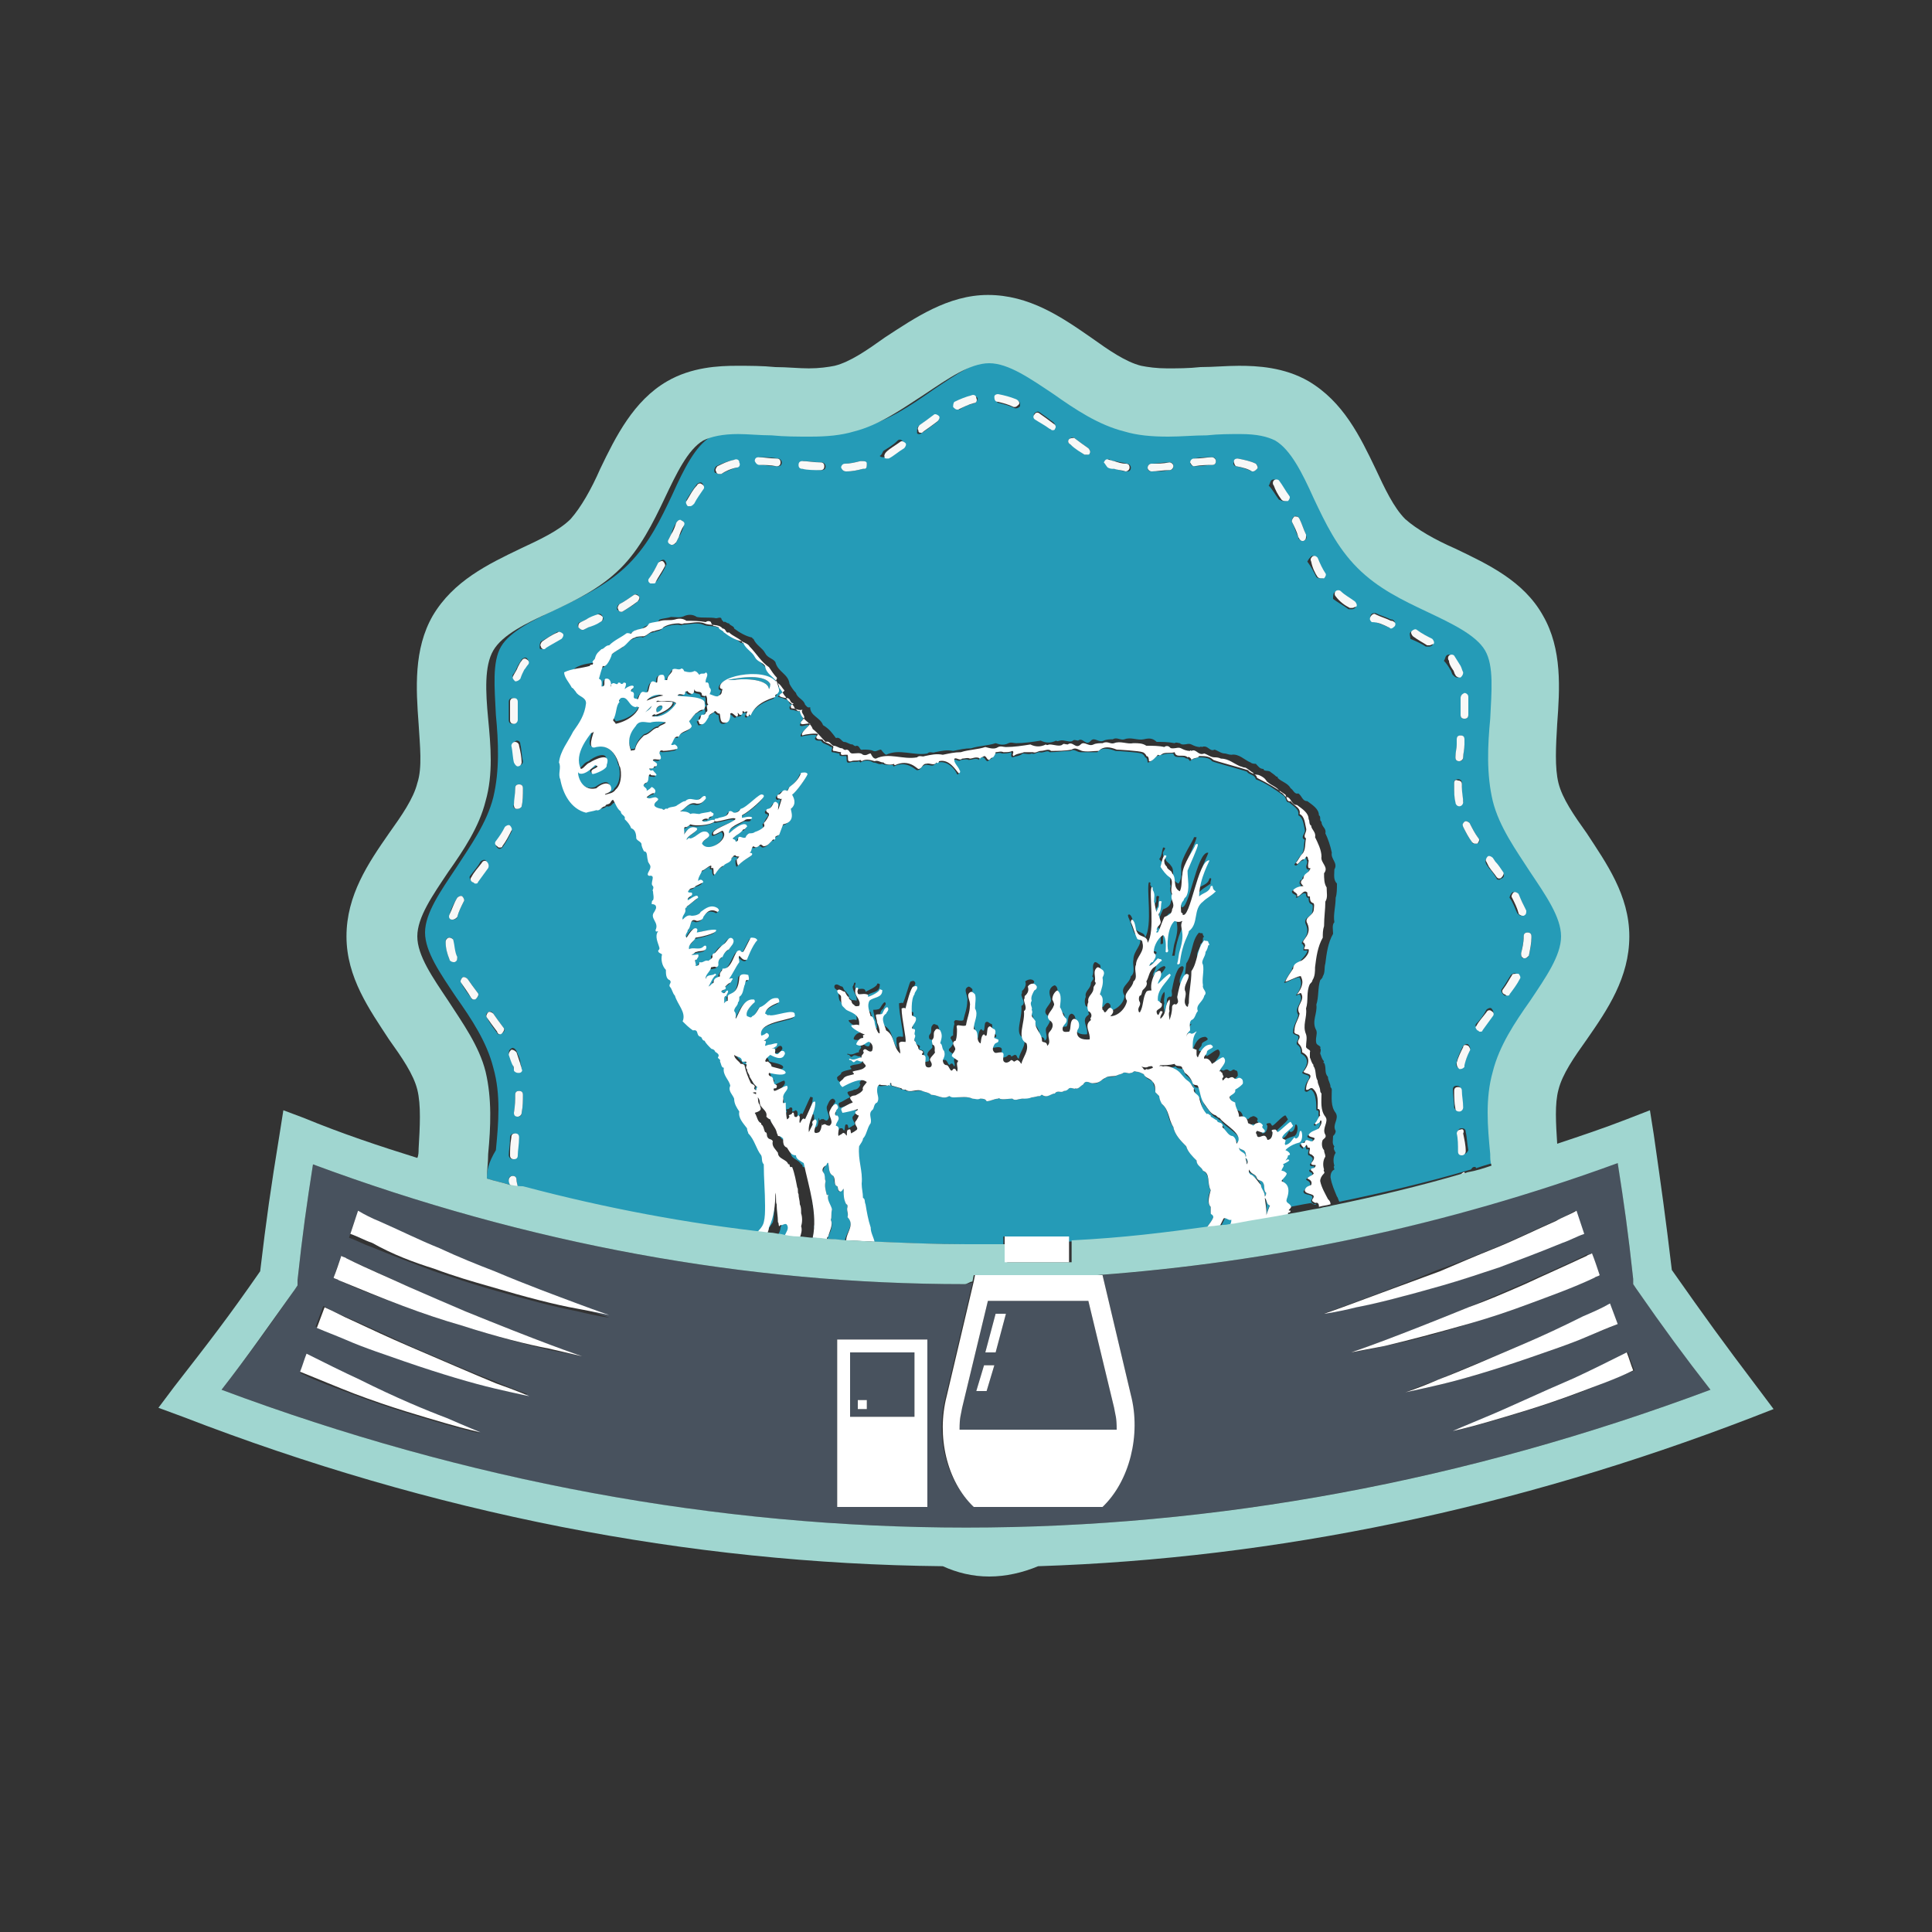 <?xml version="1.0" encoding="utf-8"?>
<!-- Generator: Adobe Illustrator 18.1.0, SVG Export Plug-In . SVG Version: 6.00 Build 0)  -->
<svg version="1.1" id="Layer_1" xmlns="http://www.w3.org/2000/svg" xmlns:xlink="http://www.w3.org/1999/xlink" x="0px" y="0px"
	 viewBox="0 0 150 150" enable-background="new 0 0 150 150" xml:space="preserve">
<rect x="0" y="0" width="150" height="150" fill="#333333" stroke="none"/>
<g>
	<path fill="#259BB7" d="M94,94.2c0-0.2,0-0.4,0-0.5c-0.3-0.3-0.2-0.9,0-1.3c-0.3-0.4,0-1.2-0.6-1.5c-0.1-0.3-0.5-0.5-0.5-0.8
		c-0.3-0.4-0.7-0.7-0.8-1.1c-0.4-0.4-0.9-0.9-1-1.5c-0.5-0.6-0.3-1.3-0.9-1.8c0-0.2-0.2-0.3-0.2-0.6c-0.1-0.1-0.2-0.2-0.3-0.3
		c0-0.3-0.1-0.5-0.2-0.8c-0.2-0.2-0.5-0.2-0.7-0.6c-0.2-0.1-0.4-0.2-0.6-0.2c-0.2-0.1-0.2,0.1-0.4,0.1c-0.2,0.1-0.4-0.1-0.6,0
		c-0.1,0.1-0.3,0.1-0.5,0.2c-0.3,0.2-0.7,0-0.9,0.2c-0.1,0-0.1,0.2-0.2,0.1c-0.2,0.2-0.5,0.4-0.8,0.3c-0.2,0-0.5-0.3-0.7,0.1
		c-0.2,0.1-0.4,0.4-0.6,0.3c-0.1,0.1-0.3-0.1-0.5,0c-0.2,0-0.2,0.2-0.4,0.2c-0.2,0.2-0.5-0.1-0.7,0.2c-0.3,0-0.7,0.4-1,0.1
		c-0.1,0-0.2,0-0.2,0.1c-0.2,0-0.4,0.1-0.6,0.1c-0.2,0.1-0.5,0-0.7,0.1c-0.3,0-0.6,0.2-0.8,0c-0.4,0-0.7,0.1-1,0c0-0.1-0.1,0-0.1,0
		c-0.3,0-0.6,0.2-0.9,0.2c-0.1-0.2-0.3-0.2-0.5-0.2c-0.2,0.1-0.3-0.1-0.6,0c-0.4-0.2-0.9-0.1-1.4-0.1c-0.2,0-0.2-0.1-0.4-0.1
		c-0.5,0.3-0.9-0.1-1.4-0.1c-0.2-0.2-0.5-0.2-0.7-0.3c-0.4-0.1-1,0.2-1.4-0.1c-0.1,0-0.3,0-0.3-0.1c0,0,0,0,0,0c0,0-0.4-0.1-0.7-0.2
		c-0.1-0.1,0-0.4-0.3-0.2c0,0,0,0.1,0,0.1c0.1,0,0.1,0.1,0,0.1c-0.1,0-0.2,0-0.2,0c-0.2,0-0.4,0.1-0.6-0.1c-0.2,0.1-0.2,0.3-0.2,0.5
		c0,0.3,0.1,0.6,0,0.9c-0.2,0-0.1,0.4-0.4,0.6c-0.3,0.3,0.1,0.6-0.1,1c-0.4,0.4-0.3,0.9-0.6,1.2c0,0.3-0.2,0.4-0.3,0.6
		c-0.1,1,0.3,1.9,0.2,2.9c0,0.4,0.1,0.7,0.1,1.1c0.1,0.1,0.1,0.3,0.2,0.5c0,0.6,0.1,1.2,0.4,1.8c0,0.4,0.2,0.7,0.3,1.1
		c2.4,0.1,4.7,0.2,7.1,0.2c1.1,0,2.1,0,3.1,0V96h5v0.4c4-0.2,7.2-0.6,10.8-1.1c0.2-0.3,0.4-0.5,0.5-0.8C94.3,94.3,94.1,94.3,94,94.2
		z"/>
	<path fill="#259BB7" d="M95.1,94.6c-0.1,0.2-0.2,0.4-0.3,0.6c0.3,0,0.5-0.1,0.8-0.1c0-0.1,0.1-0.3,0.1-0.4
		C95.4,94.7,95.3,94.4,95.1,94.6z"/>
	<path fill="#259BB7" d="M98.3,94.4c0.1-0.2,0.1-0.5,0.3-0.8c-0.3-0.1-0.2-0.4-0.3-0.6C98.3,93.1,98.4,94.2,98.3,94.4z"/>
	<path fill="#259BB7" d="M65.8,94.5c0.1-0.2-0.1-0.5,0-0.8c0-0.1,0-0.2-0.1-0.2c-0.1-0.3-0.2-0.7-0.2-1.1c-0.1-0.4-0.1,0.1-0.3,0.1
		c-0.2,0-0.1-0.2-0.2-0.4c-0.3-0.1-0.2-0.6-0.3-0.8c-0.4-0.2-0.3-0.6-0.4-1c-0.2-0.2-0.1,0.2-0.2,0.2c-0.1,0.1-0.2,0.3-0.2,0.5
		c0.1,0.2,0.1,0.4,0.2,0.7c-0.1,0.4,0,0.7,0.1,1.1c0,0,0.1,0,0.1,0c-0.1,0.5,0.1,0.8,0.3,1.1c-0.1,0.2,0,0.5-0.1,0.8
		c0.2,0.4,0,0.9-0.2,1.3c0,0.1,0,0.1-0.1,0.2c0.5,0,0.9,0.1,1.4,0.1C65.7,95.7,66.4,95,65.8,94.5z"/>
	<path fill="#259BB7" d="M102,93.5c-0.1-0.1-0.2-0.1-0.2-0.3c0.4-0.6-0.6-0.3-0.6-0.7c0.1-0.2,0.3-0.3,0.5-0.4
		c0.1-0.3-0.1-0.4-0.3-0.5c0.1-0.2,0.3-0.2,0.5-0.4c0-0.1-0.1-0.2-0.2-0.2c-0.2-0.3,0.2-0.1,0.3-0.3c0.2-0.3-0.3,0-0.3-0.3
		c0,0,0.3-0.3,0.2-0.5c-0.1-0.1-0.2-0.2-0.3-0.2c-0.1-0.1,0-0.3,0-0.4c0-0.2-0.2,0.1-0.2-0.2c-0.1-0.3-0.2,0.1-0.3,0.1
		c0-0.1-0.2-0.1-0.2-0.3c0.1-0.1,0.2-0.1,0.3-0.1c0-0.4,0.4,0,0.6-0.1c0.4-0.4-0.3-0.2-0.3-0.5c0.2-0.2,0.6-0.3,0.8-0.5
		c0.1-0.2,0.2-0.3,0.2-0.5c0,0-0.1-0.1-0.1-0.1c0,0.1-0.2,0.2-0.3,0.3c-0.1,0-0.1-0.1-0.1-0.1c0.3-0.2,0.3-0.3,0.4-0.6
		c-0.1-0.2,0.1-0.5-0.2-0.5c0-0.5,0-1.3-0.4-1.6c-0.2,0-0.3,0.3-0.5,0.1c0-0.4,0.1-0.6,0.3-0.9c0.2-0.4-0.3-0.3-0.5-0.5
		c0-0.1,0.9-1-0.1-1.5c0-0.3,0-0.5-0.3-0.7c-0.1-0.2,0.1-0.3,0.1-0.5c0.1-0.3-0.5-0.2-0.4-0.5c0-0.5,0.3-0.8,0.4-1.3
		c-0.4-0.6,0.5-1,0.1-1.6c-0.1,0-0.2,0.1-0.3,0.1c0.7-0.9,0.3-1.3,0.3-1.4c-0.2-0.1-1.2,0.5-1.2,0.4c0.2-0.4,0.4-0.7,0.6-1
		c0-0.3,0.3-0.4,0.6-0.6c0-0.1,0.6-0.6,0.6-0.9c-0.1,0-0.2,0-0.3,0c0,0,0-0.2,0-0.2c0.1-0.1-0.1-0.4-0.1-0.3
		c-0.2-0.2,0.7-0.6,0.3-1.5c-0.3-0.6,0.5-0.6,0.5-1.1c0-0.1,0.1-0.5-0.1-0.5c-0.2-0.1-0.2-0.3-0.2-0.5c0,0-0.1,0-0.1,0
		c-0.1-0.1-0.1-0.2-0.1-0.3c-0.3-0.2-0.5,0.3-0.8,0.3c0.2-0.3-0.3-0.2-0.3-0.5c0.2-0.2,0.5-0.3,0.8-0.3c-0.1,0-0.1-0.2-0.2-0.3
		c0-0.1,0-0.3,0.2-0.3c0-0.4,0.4-0.3,0.5-0.7c0.1-0.1,0-0.1-0.1-0.1c-0.2-0.2,0-0.4,0-0.6c-0.1-0.1,0-0.3-0.2-0.3
		c-0.1,0.1-0.1,0.1-0.1,0.2c-0.3,0-0.4,0.4-0.6,0.4c0,0-0.1,0-0.1-0.1c0.2-0.2,0.3-0.5,0.5-0.7c0.3-0.3,0.2-0.8,0.3-1.2
		c-0.4-0.2,0.1-0.5,0-0.8c-0.1-0.4-0.1-0.9-0.5-1.1c0.1-0.5-0.4-0.7-0.7-1c-0.3,0-0.2-0.3-0.4-0.5c-0.7-0.5-1.4-1-2.2-1.3
		c-0.1-0.4-0.5-0.3-0.7-0.6c-0.6-0.2-2.5-0.7-2.7-0.8c-0.2-0.3-0.7-0.3-1.1-0.3c-0.1,0.1-0.5,0.1-0.6,0.3c0,0-0.2-0.3-0.3-0.2
		c-0.3-0.3-0.9,0.1-1-0.4c-0.3,0-0.6,0-0.9,0.1c-0.2,0-0.2,0.1-0.4,0.1c-0.1,0-0.4,0.5-0.7,0.5c0,0,0-0.4-0.2-0.4
		c0-0.1-0.2-0.3-0.3-0.3c-0.2-0.1-1.9-0.2-2-0.2c-0.5-0.2-1.1-0.3-1.4,0.1c-0.5,0-0.9,0-1.3,0c-0.3,0-0.5-0.3-0.8-0.1
		c-0.5,0-1,0.1-1.6,0.1c-0.2-0.2-0.5,0.1-0.8,0c-0.2,0-0.4,0.2-0.6,0.1c-0.2,0.1-0.5,0-0.7,0c-0.2,0.2-0.5,0.2-0.8,0.3
		c-0.2-0.1,0-0.3-0.1-0.4c-0.2,0.1-0.5,0.1-0.7,0.1c-0.2-0.1-0.4,0-0.6,0c-0.1,0.1-0.2,0.3-0.2,0.4c-0.1,0-0.2,0.1-0.3,0.2
		c-0.2,0-0.2-0.3-0.4-0.3c-0.1,0-0.3,0-0.3,0.2c-0.2-0.2-0.5,0-0.8,0c-0.2-0.1-0.4,0-0.6,0c-0.2,0.2-0.3-0.1-0.6,0
		c-0.1,0.4,0.3,0.6,0.4,0.9c0.1,0.1,0,0.3-0.1,0.2c-0.1-0.3-0.7-1.1-1.5-0.9c-0.1,0-0.1,0.1-0.2,0.1c-0.2,0.3-0.5,0-0.8,0.1
		c-0.3,0.1-0.3,0.4-0.6,0.4c-0.1,0-0.8-0.8-1.8-0.3c-0.1,0,0-0.1-0.1-0.1c-0.1,0-0.7,0-0.8-0.1c-0.3,0.1-0.4-0.1-0.7-0.1
		c-0.3-0.2-0.7-0.2-1,0c0,0-0.1-0.1-0.1-0.1c-0.2,0.1-0.5,0-0.7,0.1c-0.4,0.1-0.2-0.3-0.3-0.5c-0.1,0-0.2,0-0.2,0
		c-0.2,0-0.4,0-0.3-0.2c-0.2,0-0.4-0.1-0.6-0.1c-0.1-0.1,0-0.2,0-0.3c0,0,0-0.2-0.1-0.1c-0.2-0.2-0.5-0.2-0.7-0.4
		c0-0.2-0.4,0-0.5-0.2c-0.1-0.1,0.1-0.2,0.1-0.3c-0.1-0.1-1,0-1.2,0.1c-0.2-0.2,0.5-0.7,0.6-0.9c-0.1-0.1-0.6,0.2-0.7,0
		c0-0.1,0.1-0.1,0.1-0.3c0.4-0.3-0.2-0.5,0-0.8c-0.3,0.1-0.5-0.1-0.8-0.1c-0.1,0-0.1-0.1-0.1-0.2c0-0.1,0.3-0.2,0.2-0.2
		c-0.3,0-0.2-0.4-0.5-0.4c-0.2-0.1-0.6-0.2-0.6-0.2c0-0.1,0.4-0.3,0.4-0.4c-0.2-0.2-0.4-0.5-0.6-0.6c-0.1-0.1,0.1-0.3,0-0.4
		c-0.2-0.2-0.4-0.5-0.6-0.8c-0.6-0.4-1-1.1-1.5-1.6c-0.1-0.2-0.4-0.4-0.6-0.4c-0.3-0.3-0.7-0.4-1-0.7c-0.3,0.1-0.3-0.3-0.5-0.3
		c-0.3-0.4-1-0.2-1.4-0.4c-0.5-0.2-1.1,0-1.6,0c-0.1,0.1-0.2,0-0.4,0c-0.4,0-0.9,0.1-1.2,0.3c-0.1,0.2-0.5,0.2-0.7,0.3
		c-0.3,0-0.5,0.3-0.8,0.4c-0.1-0.1-0.6,0-0.7,0.1c-0.4,0.1-0.6,0.4-0.9,0.7c-0.3,0.1-0.6,0.3-0.9,0.6c-0.1,0.1-0.4,1.1-0.7,0.9
		c-0.1,0.3-0.3,0.6-0.3,1c0.2,0.1,0.2,0.4,0.2,0.6c0.4,0,0.1-0.4,0.3-0.6c0.3,0,0.5,0.4,0.4,0.6c0.1,0,0.1-0.1,0.1-0.2
		c0.1-0.2,0.4,0.2,0.5-0.1c0.1,0,0.2,0,0.2,0.1c0.1,0,0.2,0,0.2-0.1c0.1,0,0.1,0,0.2,0.1c0,0.1-0.1,0.3-0.1,0.4
		c0.1-0.1,0.6-0.4,0.7-0.2c0.1,0.2-0.3,0.2-0.2,0.4c0.2,0,0.1,0.2,0.2,0.4c0,0.2,0.2,0.1,0.3,0.2c0.1-0.1,0.1-0.3,0.2-0.4
		c0.1-0.3,0.4,0.1,0.6-0.2c0.1-0.2,0.1-0.8,0.4-0.8c0.1,0,0.2,0.1,0.3,0.1c0.1-0.1-0.1-0.8,0.5-0.6c0.2,0.1,0.1,0.2,0.1,0.4
		c0.1,0,0.1,0,0.2,0c0-0.3,0.3-0.5,0.4-0.8c0.2-0.2,0.4,0.1,0.7-0.1c0.1,0,0.2,0.1,0.2,0.2c0,0,0.5,0.2,0.8,0
		c0.2-0.1,0.3,0.2,0.4,0.3c0.1-0.2,0.4,0,0.5-0.2c0.4,0.2-0.1,0.5,0,0.8c0.3-0.1,0.2,0.4,0.3,0.4c0.2,0.1,0,0.3,0,0.5
		c0.1,0,0.6,0.3,0.7,0.1c0.2-0.1,0.2-0.3,0.3-0.5c-0.1,0-0.1,0-0.2-0.1c-0.2-1,3.9-1.8,4.5-0.2c0,0.2,0.1,0.4,0,0.6
		c0,0.2-0.3,0.2-0.2,0.3c0,0.1-1.3,0.3-1.9,1.4c0,0-0.1,0-0.1,0c0-0.2-0.1,0.2-0.2,0.1c-0.2-0.1,0.1-0.2,0-0.4
		c-0.1,0.1-0.2,0-0.2,0.1c-0.3-0.3,0,0.3-0.3,0.2c-0.2,0.2-0.3-0.3-0.2,0c-0.2,0.4-0.4-0.3-0.6-0.1c0,0.1,0,0.7-0.5,0.7
		c-0.4,0-0.2-0.8-0.4-0.7c-0.1,0-0.2-0.2-0.3-0.2c-0.1,0.2-0.5,0.2-0.5,0.5c-0.2,0-0.3,0.6-0.7,0.5c0-0.1-0.1-0.2-0.1-0.3
		c0.3,0,0-0.5,0.4-0.4c0.1,0,0.2-0.1,0.2-0.2c0.2-0.1-0.2-0.5,0.2-0.6c-0.3-0.2,0-0.5-0.2-0.7c-0.1,0.1-0.2,0-0.3,0
		c0-0.4-0.5-0.1-0.6-0.5c-0.1,0.6-0.5,0.2-0.5,0.2c0-0.2-0.1,0-0.2,0c0,0.4-0.5,0-0.6,0.3c0,0.1,2,0,2.1,0.5c0,0.2,0.1,0.4-0.1,0.6
		c-0.2,0-0.4,0.2-0.6,0.3c-0.1,0.2-0.3,0.4-0.5,0.6c0,0.1,0.1,0.2,0.2,0.4c-0.2,0.4-0.8,0.3-1,0.8c-0.4-0.1-0.4,0.3-0.6,0.6
		c0.1,0.1,0.2,0,0.3,0c0.1,0.1,0.2,0.1,0.2,0.3c0,0.1-0.9,0.2-1.1,0.2c-0.2-0.1-0.3,0-0.3,0.2c0.4,0.8-0.4,0.3-0.5,0.5
		c-0.1,0.1,0.4,0.2,0.3,0.4c0,0.1-0.1,0.1-0.2,0.1c-0.1,0.2-0.4,0-0.4,0.2c0.1,0.1,0.2,0,0.3,0.1c0,0.1,0.6,0.5,0,0.4
		c-0.1,0-0.2,0-0.2-0.1c-0.3,0.1,0,0.6-0.4,0.7c-0.4,0.2,0.2,0.3,0.1,0.6c0.2,0,0.3-0.1,0.4-0.3c0.2,0.1,0.4,0.3,0.2,0.5
		c-0.1-0.1-0.5,0.3-0.6,0.3c0.2,0.2,0.5,0,0.7,0c0.5,0.2-0.1,0.3-0.1,0.6c0,0.2,0.5,0.3,0.6,0.3c0.1,0.2,0.2-0.2,0.4,0
		c0.2-0.2,0.6-0.2,0.8-0.3c0.2,0,0.4-0.3,0.6-0.3c0.3-0.3,0.6-0.1,0.9-0.1c0.2,0,0.3-0.3,0.6-0.3c0.1,0,0.1,0.1,0.1,0.2
		c-0.3,0.4-0.5,0.4-0.7,0.4c-0.6-0.2-0.9,0.4-1.3,0.6c0.3,0,0.6,0,0.8,0.2c0.2-0.1,0.4,0,0.7,0c0.3-0.1,0.6-0.1,0.9-0.2
		c0.1,0.1,0.2,0.1,0.2,0.2c0,0.1-0.1,0.2-0.2,0.2c-0.1,0.1-0.2,0.1-0.2,0.2c-0.2-0.1-0.4,0.1-0.5,0.1c0.2,0.3,0.8-0.2,1,0
		c0.1,0.2-1.4,0.5-1.9,0.3c0,0-0.3,0.3-0.4,0.2c-0.3,0.1,0,0.4-0.1,0.6c0.1-0.1,0.4-0.8,1-0.5c0.2,0.2-0.8,0.6-0.8,0.9
		c0.1,0,0.2-0.2,0.3-0.1c0.5-0.1,0.8-0.7,1.3-0.5c0.5,0.4-0.3,0.5-0.4,0.9c0.5,0.8,2.2-0.5,1.6-1c0,0-0.5,0.3-0.7,0.3
		c-0.3-0.5,1.3-0.9,1.7-1.2c0-0.3-1.7,0.4-1.6,0.1c-0.1-0.2,0.2-0.1,0.3-0.2c0.4,0,0.6-0.1,0.8-0.5c0.1-0.1,0.2,0.1,0.4,0.1
		c0.2-0.1,0.4-0.2,0.5-0.3c0.5,0,1.5-1.3,1.7-1.1c0,0.1,0.1,0.1,0.1,0.1c0.1,0.2-1.1,1.2-1.7,1.5c0,0.1,0,0.1,0,0.2
		c0.1,0,0.6-0.2,0.8,0c0,0.3-0.4,0.1-0.6,0.2c-0.2,0.2-1.3,0.5-1.2,1c1-0.9,1.4-0.8,1.4-0.5c-0.1,0.1-0.1,0.2-0.3,0.2
		c-0.2,0.2-0.5,0.4-0.7,0.6c-0.4,0.2,0.1,0.1,0.1,0.3c0.1,0.1,0.2,0,0.2-0.1c0.1-0.5,0.5,0,0.6-0.2c0.1-0.1,0.3-0.3,0.3-0.3
		c0.1,0,0.3-0.1,0.4-0.1c0.3,0,0.5-0.2,0.7-0.4c0.1-0.1,0-0.2,0-0.3c0.2-0.2,0.2-0.4,0.4-0.6c0,0,0.1-0.2-0.1-0.2
		c-0.1,0-0.2-0.2,0-0.3c0.3,0,0.4-0.4,0.5-0.5c0.1,0,0.2-0.1,0.2,0c0.2,0.1,0.2,0.4,0.1,0.6c0.1-0.2,0.2-0.6,0.3-0.9
		c-0.1,0-0.1-0.1-0.2,0c-0.2,0-0.2-0.2-0.1-0.3c0.2-0.1,0.3-0.5,0.7-0.3c0.1-0.1,0.2-0.2,0.2-0.3c0.4-0.3,0.7-0.6,0.9-1.1
		c0.1,0,0.4-0.1,0.5,0.1c0,0.3-0.9,1.3-1.2,1.6c0.1,0.2,0.4,0.7-0.1,1.1c-0.1,0.2,0.3,1-0.6,1.2c-0.1,0.3-0.2,0.5-0.3,0.8
		c-0.1,0.1-0.4,0.1-0.3,0.3c-0.1,0.2-0.1,0-0.2,0.1c-0.2,0.2-0.4,0.5-0.7,0.5c-0.1,0-0.2-0.2-0.3-0.1c-0.2,0.1-0.4,0.2-0.5,0.1
		c-0.2,0.1-0.1,0.4-0.3,0.5c0,0,0.2,0,0.2,0.1c0,0.2-0.5,0.2-1.1,0.9c-0.1-0.1-0.1-0.3-0.1-0.5c0.1,0,0.1-0.2,0.2-0.2
		c-0.1-0.1-0.2,0-0.3-0.1c-0.1,0-0.2,0.2-0.3,0.2c-0.1,0.3-0.5,0.3-0.6,0.6c-0.3,0.1-0.5,0.4-0.7,0.7c0,0-0.1-0.2-0.1-0.2
		c0-0.1,0-0.4-0.1-0.3c-0.2,0,0-0.2-0.1-0.2c-0.3,0.1-0.4,0.3-0.7,0.4c-0.1,0.3-0.3,0.5-0.3,0.8c0.1-0.1,0.2-0.1,0.2-0.1
		c0.1,0,0.2,0.1,0.2,0.2c-0.2,0.2-0.4,0.2-0.6,0.3c-0.1,0.2-0.4,0.1-0.5,0.3c-0.2,0.2,0,0.2,0.2,0.2c0.2,0.4-0.4,0.3-0.3,0.6
		c0.2-0.1,0.8-0.6,0.8-0.2c-0.3,0.2-0.6,0.5-0.9,0.7c0,0.2-0.2,0.1-0.1,0.2c0.1,0.3-0.3,0.5-0.2,0.8c0.2-0.1,0.4-0.3,0.7-0.3
		c0.3-0.1,0.6-0.1,0.7-0.3c0.4-0.2,0.8-0.5,1.3-0.3c0.1,0.1,0.2,0.2,0,0.3c-0.7-0.4-1,0.3-1.1,0.4c0,0.2-0.3,0.3-0.5,0.3
		c-0.6-0.3-0.3,0.5-0.7,0.7c0,0.2-0.3,0.4-0.1,0.6c0.1-0.2,0.5-1,0.8-0.7c0.1,0.1,0,0.2,0,0.3c0.1-0.1,1.2-0.4,1.5-0.2
		c0.1,0.3-1.6,0.6-1.6,0.6c-0.1,0.4-0.6,0.5-0.5,0.9c0.3-0.3,0.8,0,1.1-0.2c0.2-0.1,0.3,0.1,0.2,0.2c-0.2,0.2-0.5,0.1-0.7,0.2
		c-0.2,0-0.3,0.2-0.4,0.2c0,0.1,0.4-0.1,0.5,0c0.1,0.2-0.1,0.2-0.1,0.4c-0.4,0,0,0.3-0.1,0.5c0.2,0,0.3-0.1,0.3-0.3
		c0.3,0.2,0.4-0.2,0.7-0.1c0.1-0.1,0.4-0.2,0.3-0.4c0-0.1,0.1-0.2,0.2-0.2c0.2-0.3,0.4-0.6,0.7-0.7c0.2-0.1,0.3-0.7,0.7-0.4
		c0.2,0.3-0.2,0.6-0.3,0.8c-0.2,0.1-0.4,0.3-0.5,0.6c-0.1,0-0.3,0.2-0.3,0.3c-0.1,0.2,0.1,0.4-0.2,0.5c-0.1,0-0.3,0.1-0.4,0
		c-0.1,0.4-0.5,0.6-0.4,0.9c0.1-0.4,0.5-0.1,0.7-0.4c0,0,0.2,0,0.1,0.1c-0.4,0.2-0.5,0.6-0.6,0.9c0.2-0.1,0.2-0.2,0.4-0.3
		c0-0.3,0.3-0.4,0.5-0.5c-0.1-0.3,0.2-0.4,0.2-0.6c0.7,0.1,0.9-1.5,1.3-1.4c0.2-0.1,0.1,0.2,0.3,0.1c0.1-0.1,0.5-1,0.6-1.1
		c0.2,0,0.4,0,0.5,0.2c-0.4,0.4-0.8,1.5-0.8,1.5c-0.2,0.1-0.4-0.1-0.6-0.3c-0.1,0.2,0,0.3,0,0.5c-0.4,0.4-0.6,0.9-0.8,1.3
		c0.1,0,0.2-0.1,0.3,0c-0.1,0.1-0.1,0.2-0.2,0.3c-0.1,0.1-0.3,0.2-0.4,0.3c0.2,0.2-0.3,0.2-0.3,0.4c0.2,0.2,0.3-0.1,0.5-0.1
		c0.2,0.1-0.1,0.2-0.1,0.4c-0.3,0.1-0.2,0.4-0.2,0.6c0.1-0.1,0.2-0.2,0.3-0.2c0-0.1,0.1-0.2,0-0.3c0-0.3,0.8,0,0.9-1.5
		c0-0.1,0-0.4,0.7-0.2c0,0.1,0.1,0.3,0,0.4c-0.3-0.1-0.2,0.2-0.3,0.4c-0.1,0.3-0.1,0.7-0.4,0.9c-0.1,0.1,0,0.3-0.1,0.4
		c0,0.3-0.3,0.4-0.3,0.7c0.2,0.2,0.1,0.5,0.1,0.7c0,0,0.1-0.1,0-0.1c0.2-0.1,0.5-1.6,1.4-1.5c0.1,0,0.1,0.1,0.1,0.2
		c0,0-0.7,0.6-0.6,1.1c0.1,0,0.3,0.2,0.4,0c0.4-0.1,0.4-0.5,0.6-0.7c0.6-0.1,0.7-0.8,1.4-0.7c0.1,0,0.1,0.2,0.1,0.3
		c-0.1,0.1-0.9,0.3-1.1,0.9c0.1,0,0.2,0.2,0.3,0.1c0.3,0.2,2-0.5,2,0c0.3,0.4-2.9,0.4-2.6,1.6c0.2,0,0.3-0.1,0.4-0.2
		c0.1,0,0.2,0.1,0.2,0.2c0,0.2-0.4,0.4-0.4,0.4c0.3,0.1,0.1,0.3,0.1,0.4c0.1,0,0.2-0.1,0.4-0.1c0,0,0.3-0.1,0.5-0.1
		c0.2,0,0,0.1,0,0.2C60,80.9,59.8,81,59.7,81c0,0,0.1,0,0.2,0c0.2,0.1,0,0.3,0.1,0.4c0.3,0.2,0.3-0.2,0.6-0.2c0.1,0,0.2,0.2,0.1,0.3
		c-0.3,0.5-0.9,0.2-1.1,0c-0.2,0.2-0.4,0.2-0.4,0.5c0.1,0,0.1,0.1,0.2,0c0.1,0.1,0.3,0.2,0.3,0.4c0.2,0.1,1.2,0.2,1.1,0.5
		c-0.2,0.3-1.2,0-1.3,0c-0.1,0.3,0.2,0.2,0.3,0.4c0,0.1,0.1,0.3,0.1,0.4c0,0.1,0.3,0.1,0.2,0.3c-0.1,0.1-0.2,0.1-0.2,0.1
		c0,0.1,0,0.1,0,0.2c0.2,0,0.8-0.4,1-0.4c0.2,0.4-0.4,0.5-0.3,0.9c0.1,0.1-0.2,0.6,0.2,0.4c0.1,0,0,1,0.1,1.3c0.1,0,0.1-0.1,0.2-0.2
		c-0.2-0.3,0.2-0.1,0.2-0.3c0.3-0.1,0.2,0.2,0.2,0.3c0.2,0,0.2-0.1,0.3-0.1c0.2,0.1,0.1,0.4,0.1,0.6c0.2-0.1,0.2-0.5,0.4-0.3
		c0.2-0.4,0.4-0.9,0.6-1.3c0-0.1,0.1,0,0.2,0c0,0.8-0.6,1.4-0.5,2.3c0.1-0.2,0.2-0.4,0.3-0.6c0-0.2,0.1-0.3,0.2-0.4
		c0.1,0,0.1,0.1,0.1,0.2c0.1,0.3-0.4,1,0.2,0.8c0.2-0.2,0.1-0.7,0.2-0.7c0,0.4,0.1,0,0.3,0.1c0-0.1,0.1,0.1,0.3,0.1
		c0.4-0.3-0.1-0.7,0-1.1c0.1-0.2,0.2-0.6,0.5-0.6c0,0.1,0.1,0,0.1,0.1c0.2,0.2-0.2,0.3-0.1,0.5c0,0.1-0.1,0.4,0.1,0.3
		c0.3,0.3-0.2,0.5-0.1,0.8c0.4,0.2,0.1,0.6,0.2,0.8c0.1,0,0.2,0,0.3-0.2c0.1,0,0.1,0,0.2,0c0.3,0.5,0.1-0.3,0.3-0.3
		c0.2,0,0.1,0.2,0.2,0.3c0.1-0.1,0.2-0.1,0.3-0.2c0.4-0.1-0.1-0.4,0-0.7c0.1-0.1,0.5-0.6,0.2-0.5c-0.1,0-0.1-0.1-0.2-0.2
		c0-0.2,0.2-0.2,0.2-0.3c-0.2,0-1.1,0.3-1.2,0.3c0-0.1-0.2-0.3,0-0.4c0.3-0.1,0.5-0.3,0.8-0.4c0-0.1-0.2-0.2-0.2-0.4
		c0.1-0.1,0.4-0.1,0.5-0.2c0.2,0,0.4-0.1,0.5-0.4c-0.2-0.2,0.2-0.4,0.3-0.6c-0.1,0-0.3-0.5-1.9,0.4c-0.1-0.1-0.2-0.1-0.2-0.3
		c-0.1-0.1,0.4-0.3,0.3-0.4c0.2-0.2,0.6-0.2,0.8-0.3c0-0.1-0.1-0.1-0.1-0.2c0.2-0.2,0.7-0.1,0.9-0.3c0.3-0.2-0.1-0.3-0.1-0.5
		c-0.2,0.1-0.4-0.2-0.6,0c-0.2,0.2-0.2-0.2-0.4-0.1c0,0,0-0.1,0-0.1c0.4,0.2,0.6-0.1,0.9-0.1c-0.1-0.2,0.3-0.3,0.1-0.5
		c0.2-0.4,0.4,0.2,0.7,0c0.2-0.5-0.1-0.7-0.2-0.7c-0.2-0.1-0.5,0.4-1,0.2c-0.1-0.1,0.2-0.5,0.4-0.5c0.1,0,0-0.1,0.1-0.2
		c0-0.1,0.2,0,0.1-0.1c-0.1,0-1.1-0.5-1-0.7c0.2,0,0.4-0.1,0.6,0c0.1-0.8-0.7-1-1-1.2c-0.1,0-0.2-0.2-0.3-0.3
		c-0.1-0.2-0.1-0.5-0.1-0.7c-0.1-0.2-0.4-0.2-0.3-0.5c0.2-0.2,0.4,0.1,0.6,0.1c0.1,0.1,0.1,0.3,0.3,0.4c0,0.1,0.2,0.2,0.2,0.3
		c0,0.1,0.1,0.3,0.2,0.3c0,0.1,0.2,0,0.4,0.1c0.1-0.4-0.3-0.7-0.3-1.1c0.1-0.1,0.1-0.4,0.2-0.3c0.1,0.1-0.1,0.2,0,0.4
		c0,0.2,0.5,0,0.7,0.1c0.1,0.1,0.1,0.1,0.1,0.2c0.2-0.1,0.9-0.4,0.9-0.6c0-0.1,0.3,0,0.2,0.1c0,0.6-0.7,0.5-1,0.8
		c-0.2,0.4,0,0.8,0.1,1.2c0.3,0,0.2,0.3,0.3,0.4c0,0.3,0.3,1.1,0.4,0.9c0-0.3-0.1-0.6-0.2-0.8c0-0.2-0.1-0.4-0.1-0.6
		c0.1,0,0.4,0,0.5-0.1c0.1-0.1,0.2-0.4,0.4-0.5c0.2,0.2-0.1,0.3-0.1,0.5c-0.5,0.3-0.1,0.9,0,1.3c0.8,0.4,0.6,1.3,1.1,1.8
		c-0.1-0.2-0.1-0.5-0.1-0.8c0.1-0.2,0.4-0.1,0.5-0.1c0.1-0.1-0.3-1.8-0.3-2.6c0,0,0.3-0.1,0.3,0c0.2-0.4,0.5-1.6,0.6-1.7
		c0.1,0,0.2-0.1,0.3,0c0.2,0.2-0.1,0.4-0.2,0.6c-0.3,0.4-0.2,1.5-0.2,1.6c0,0.2,0.2,0.1,0.3,0.2c0.1,0.3-0.2,0.5-0.3,0.8
		c0,0.1,0.1,0,0.2,0.1c0.1,0.1,0.1,0.3,0,0.4c0.2,0.2-0.2,0.4,0.1,0.6c0,0.2,0.2,0.3,0.2,0.5c0,0.1,0.2,0.1,0.3,0.2
		c0.1,0.1-0.1,0.2,0,0.3c0.6,0,0.2,0.6,0.3,0.9c0.1,0.1,0.3,0,0.4,0c0.1-0.2,0-0.4-0.1-0.5c0-0.3,0.3-0.4,0.4-0.6
		c-0.1-0.2,0.2-0.6-0.2-0.6c-0.1-0.1-0.1-0.3,0-0.4c0.2-0.2,0-0.5,0.2-0.7c0.1-0.2,0.3,0,0.4,0c0.2,0.3,0.1,0.6,0,1
		c0.2,0.2,0.1,0.5,0.3,0.6c0,0.2-0.1,0.5-0.1,0.7c0,0.2,0,0.4,0.3,0.4c0.3-0.1,0.3,0.6,0.5,0.3c0.2-0.1,0.2,0.1,0.3,0.2
		c0.1-0.2-0.1-0.4,0-0.6c0-0.1,0.2-0.2,0-0.3c0,0-0.3-0.2-0.4-0.3c-0.1-0.2,0.1-0.2,0.2-0.4c0.2-0.2,0-0.4-0.1-0.6
		c0-0.1,0.1-0.2,0.2-0.2c0-0.3,0-0.6,0.1-0.9c0-0.1-0.1-0.2,0.1-0.3c0.1,0,0.5,0.1,0.6,0c0.1-0.5,0.3-0.9,0.3-1.5
		c0.1-0.4-0.4-0.9,0.1-1.1c0.1,0,0.2,0.1,0.3,0.2c0,0.4-0.1,0.7,0,1.1c0.3,0.5-0.1,1.1-0.1,1.6c0.5,0.2,0.1,0.8,0.5,1.1
		c0.1,0.1,0-0.6,0.3-0.7c0.3,0.4,0.2-0.3,0.3-0.5c0,0,0,0,0,0c0.2-0.2,0.3,0.1,0.5,0.1c0.1,0.2,0,0.5,0,0.7c0.1,0,0.2,0.1,0.3,0.1
		c0.2,0.3-0.2,0.2-0.3,0.4c-0.1,0.2-0.2,0.4,0,0.6c0.1,0.1,0.3,0,0.5,0c0.6,0,0,0.6,0.4,0.8c0.2,0,0.3-0.1,0.4-0.2
		c0.1,0,0.2,0,0.2,0.1c0,0.1,0.2-0.1,0.3-0.1c0.2,0,0.1,0.2,0.3,0.3c0.1-0.6,0.6-1,0.4-1.6c-0.8-0.3-0.1-1.5-0.2-2.5
		c0.4-0.2,0-0.6,0-0.9c0.1-0.1,0-0.3,0.1-0.3c0.2-0.2,0.3-0.5,0.2-0.7c0.1-0.1,0.5-0.3,0.7,0c0,0.1-0.1,0.2-0.2,0.3
		c-0.1,0.2-0.3,0.6-0.2,0.8c-0.2,0.2,0,0.5,0,0.7c0.1,0.1,0,0.2,0,0.4c0,0.2,0.2,0.4,0.3,0.5c-0.1,0.6,0.6,0.9,0.5,1.5
		c0,0.2,0.4,0,0.4,0.4c0.4-0.2-0.1-0.8,0.2-1.1c0.1-0.2,0.4-0.5,0.1-0.8c-0.6-0.4,0.1-0.8,0.2-1.2c0-0.2-0.1-0.4-0.1-0.5
		c-0.1-0.5,0.3-0.7,0.4-0.7c0.4,0.2,0.1,0.9,0.2,1.3c0.2,0.3,0.2,0.7,0.5,0.9c0.2,0.4-0.3,0.4-0.3,0.8c-0.1,0.3,0.3,0.2,0.5,0.2
		c0.2-0.2,0-0.9,0.4-1c0.4,0.1,0.3,0.7,0.3,0.8c0,0.1-0.2,0.9,0.9,0.8c0.1-0.6-0.5-1.1,0.1-1.5c0.1-0.1,0-0.1,0-0.2
		c0.1-0.2,0-0.4-0.2-0.5c-0.1-0.2-0.1-0.5,0-0.7c-0.1-0.5,0.4-0.6,0.4-1.1c0.1-0.2,0.3-0.3,0.1-0.5c0.2-0.4-0.1-0.8,0.2-1.1
		c0.2,0,0.2,0.1,0.4,0.2c0.1,0.2,0,0.4,0,0.6c0.2,0.5-0.1,0.9-0.2,1.3c0.4,0.3,0.1,0.8,0.2,1.2c0.1,0,0.2,0.2,0.2,0.2
		c0.1,0,0.3-0.6,0.6-0.2c0.1,0.2-0.1,0.4-0.2,0.5c0.6,0,1.3-0.6,1.3-1.2c-0.4-0.7,0.4-0.9,0.5-1.5c0.4-0.3,0.1-0.9,0.2-1.3
		c0-0.7,0.7-1.1,0.5-1.7c0-0.2-0.2-0.2-0.4-0.3c-0.2-0.4-0.3-0.9-0.5-1.3c0-0.1-0.1-0.2,0.1-0.2c0.3,0.2,0.2,0.7,0.4,1
		c0.2,0.5,0.8,0.3,0.8,0.8c0.6-0.9,0.1-3.8,0.3-4.3c0.2,0,0.1,0.1,0.1,0.2c0.2,0.2,0.1,0.6,0.1,0.9c0.1,0.2,0.2,0.6,0.2,0.8
		c0-0.1,0.1-0.2,0.1-0.3c0.2-0.1-0.1-0.7,0.3-0.5c-0.1,0.3,0,0.7-0.2,0.9c-0.1,0.2,0,0.3,0.2,0.4c0.1,0.3-0.3,0.4-0.3,0.7
		c0.2,0.1-0.1,0.1,0,0.2c0,0.1,0.1-0.1,0.1,0c0.2-0.4,0.3-0.8,0.5-1.2c0.3-0.1,0.6-0.3,0.6-0.6c0.3-0.5-0.2-0.7,0-1.2
		c-0.2-0.4,0.2-1-0.2-1.3c-0.3-0.2-0.4-0.5-0.7-0.8c0.2-0.2,0.2-0.6,0.3-0.9c0.4,0-0.1,0.3,0,0.5c0,0.2,0.1,0.3,0.2,0.4
		c0,0.2,0.3,0.3,0.4,0.5c0.4,0.4-0.1,1.1,0.6,1.4c0.3-0.4,0.2-0.9,0.2-1.3c0-0.7,1-2.1,1-2.3c0.1,0,0.1,0,0.2,0c0,0.2-0.6,1.5-0.8,2
		c0,0.7,0.2,1.4-0.1,2c-0.1,0.1-0.2,0.2-0.2,0.3c-0.3,0.3-0.2,0.5-0.2,0.9c0,0,0.2,0.1,0.1,0.2c0.6,0.5,1.2-4.3,2.1-4.2
		c0.1,0-0.8,1.5-0.8,2.8c0.3-0.3,0.8-0.3,0.9-0.8c0.3-0.1,0,0.3,0.1,0.4c-0.4,0.3-0.7,0.4-1,0.8c-0.8,0.6-0.3,1.7-1.1,2.3
		c0,0.3-0.5,0.8-0.7,2.5c0,0-0.1,0-0.2,0c0.1-0.3,0.1-0.7,0.2-1c0.5-1.6-0.1-1.7,0.2-2.3c-0.2,0-0.4,0.1-0.6,0
		c-0.6,0.4-0.5,2.1-0.5,2.3c0,0.1-0.1,0.1-0.2,0.1c0-0.1,0.1-1.1-0.2-1.3c-0.4,0.2-0.8,1-0.7,1.4c0.3,0.2,0,0.4-0.1,0.7
		c-0.2,0-0.2,0.2-0.3,0.3c0.3-0.1,0.5-0.4,0.7-0.6c0.1,0.1,0.3,0,0.3,0.2c0,0-0.4,0.4-0.6,0.5c-0.4,0.2-0.3,0.8-0.6,1.1
		c0.1,0.3,0,0.5-0.2,0.6c-0.2,0.1-0.1,0.4-0.3,0.5c-0.1,0.1-0.1,0.4,0,0.5c0.1,0.3-0.2,0.4-0.1,0.7c0,0.1,0.1,0.1,0.1,0.1
		c0.3-0.5,0.2-1.1,0.5-1.6c0.2-0.1,0.3-0.1,0.4-0.1c-0.1-0.5,0.1-1,0.3-1.4c0.1,0,0.2-0.2,0.4-0.1c0.2,0.3-0.2,0.7-0.2,1
		c0.3-0.4,0.5-0.7,0.9-0.8c0,0,0,0,0.1,0.1c-0.3,0.6-1.1,1.1-1,2c0.1,0,0.2,0.2,0.3,0.2c0.1,0.4-0.3,0.4-0.4,0.6
		c0,0.1,0,0.2,0.1,0.3c0.1,0,0.1-0.2,0.2-0.3c0.4,0-0.1,0.4,0,0.6c0,0,0.1-0.1,0.1-0.1c0.4-0.4,0.2-1,0.6-1.4c0.1,0.3-0.1,0.6,0,0.9
		c-0.1,0.2,0,0.5,0,0.7c0.1-0.3,0.2-0.6,0.2-1c0-0.1,0.2-0.3,0.3-0.2c0.2-0.1,0-0.4,0.1-0.6c0.1-0.5,0.2-1.1,0.5-1.6
		c0.1-0.1,0.3-0.3,0.4-0.1c0,0.4-0.4,0.8-0.3,1.2c0.2,0.4-0.2,0.9,0.1,1.2c0.2,0.2,0.2-0.2,0.2-0.2c0-0.9,0.1-1.6,0.2-2.5
		c0.5-0.7,0.4-1.8,1-2.4c0.1,0.1,0.2,0,0.3,0.1c-0.1,0.1,0.2,0.2,0,0.3c0,0.2,0,0.4-0.2,0.5c0,0.4-0.4,0.7-0.2,1
		c0,0.6-0.1,1.1,0,1.6c-0.2,0.3,0.3,0.5,0.1,0.8c0,0.5-0.6,0.6-0.5,1.2c-0.2,0.2-0.2,0.5-0.5,0.7c-0.2,0.3-0.1,0.5-0.1,0.8
		c-0.1,0.1-0.3,0.3-0.3,0.5c0.1-0.1,0.2-0.3,0.3-0.3c0.2,0.2,0.5-0.2,0.5-0.1c-0.3,0.4-0.3,0.8-0.3,1.3c0.1,0,0.2,0,0.3,0.1
		c0,0.1,0.1,0.2,0,0.3c0,0.1,0.1,0.2,0.1,0.3c0.2-0.5,0.4-1,1-1c0.5,0.3-0.3,0.3-0.3,0.6c0,0.2-0.3,0.3-0.2,0.5
		c0.3,0,0.4,0.2,0.6,0.4c0.2-0.1,0.8-0.6,0.9-0.5c0.4,0.4-0.4,0.9-0.3,1.1c0.1-0.2,0.1,0.1,0.2,0.1c0,0.1,0.2,0.3,0,0.4
		c0,0.5,0.2-0.2,0.4,0c0.1,0.1,0.3-0.2,0.5,0c0.2,0.2,0.3-0.2,0.5,0c0.2,0,0.2,0.2,0.2,0.4c0,0.1-0.4,0.4-0.6,0.5
		c0.1,0.4-0.5,0.4-0.4,0.8c0.1,0.2,0.2,0.2,0.4,0.3c0,0.4,0.3,0.7,0.3,1.1c0.1,0,0.6-0.1,0.7,0.5c0.1,0.1,0.2,0.1,0.4,0.2
		c0.1-0.1,0.2-0.2,0.3-0.2c0.1-0.1,0.3,0,0.4,0.1c0.1,0.1,0,0.2,0,0.2c0,0.1,0.2,0.2,0.2,0.3c0,0.2-0.5-0.1-0.6,0
		c-0.2,0.1,0,0.2,0,0.4c0.3,0.3,0.7-0.4,0.8,0.3c0.3,0,0.4-0.3,0.4-0.6c-0.2-0.2,0.1-0.2,0.2-0.2c0.1,0,0.1,0.2,0.2,0.2
		c0.2-0.1,0.8-0.8,1-0.8c0.1,0.1,0.1,0.2,0.2,0.3c-0.2,0.3-0.6,0.6-0.8,0.8c-0.2,0.3,0.3,0.2,0.2,0.4c0,0.1-0.1,0.3,0,0.3
		c0.4,0,0.5-0.3,0.7-0.6c0,0,0.1,0.1,0.1,0.1c0.4-0.1,0.3-0.5,0.4-0.6c0.2,0,0.2,0.7-0.1,0.9c-0.8,0.2-1.1,0.6-1.1,0.6
		c0.4,0.1,0.6,0.4,0.2,0.4c0,0.2-0.3,0.4-0.2,0.4c0.1,0,0.3-0.2,0.3,0c-0.2,0.1-0.4,0.2-0.5,0.3c0.2,0.2-0.1,0.3-0.1,0.5
		c0.2,0,0.3,0.1,0.4,0.2c0,0.2-0.4,0.5-0.4,0.6c0.2,0.1,0.8,0.3,0.4,1.4c0,0.2,0.3,0.3,0.3,0.5c0.2,0.2-0.3,0.3,0,0.4
		c0,0.1-0.2,0.1-0.2,0.2c0,0,0,0.1,0,0.1c0.7-0.1,1.5-0.3,2.2-0.4C102.2,93.7,102.3,93.4,102,93.5z"/>
	<path fill="#259BB7" d="M62.5,90.3c-0.2-0.2-0.5-0.3-0.6-0.6c-0.4,0-0.5-0.4-0.7-0.6C60.9,89,61,88.7,61,88.4
		c-0.1-0.1-0.2-0.2-0.4-0.2c-0.1-0.1-0.1-0.2-0.1-0.3c-0.1-0.4-0.5-0.6-0.5-1c-0.2,0-0.3-0.2-0.3-0.2c0.1-0.5-0.4-0.7-0.5-1.1
		c0-0.3-0.1-0.5-0.3-0.6c0-0.1,0-0.1,0-0.2c-0.3,0.1,0.1,0.2,0,0.3c0.1,0.2,0.1,0.5,0.3,0.7c0,0.3,0.2,0.4,0.4,0.6
		c0.2,0.3,0.1,0.7,0.5,0.8c0,0,0,0.1,0,0.1c0.3,0.1,0.2,0.4,0.3,0.6c0.2,0,0.1,0.3,0.2,0.4c0.1,0.2,0.3,0.2,0.4,0.3
		c0,0.4,0.3,0.6,0.4,0.9c0,0.5,0.6,0.5,0.8,0.9c0.2,0,0,0.3,0.3,0.2c0.2,0.5,0.3,1,0.4,1.6c0.2,0.1,0,0.3,0.1,0.5
		c0,0.3,0.2,0.5,0.1,0.8c0.1,0.2,0.1,0.5,0.1,0.7c0.1,0.3,0.2,0.7,0,1c0.1,0.3,0,0.6-0.1,0.9c0.1,0,0.1,0,0.2,0
		C63.5,94.2,62.8,92.2,62.5,90.3z"/>
	<path fill="#259BB7" d="M58.4,83.6c0-0.3-0.3-0.4-0.2-0.6c-0.2-0.1,0-0.3-0.1-0.4c0.1-0.2-0.3,0-0.3-0.2c0.1-0.4-0.4-0.3-0.6-0.5
		c0,0.3,0.4,0.4,0.5,0.7c0.1,0,0.2,0,0.3,0.1c0.2,0.5,0.3,0.9,0.5,1.4c0,0.1,0.3,0.1,0.2,0.3c-0.2,0.2,0.1,0.3,0.2,0.4
		c0-0.1,0.1-0.3,0.1-0.4C58.7,84.2,58.5,83.9,58.4,83.6z"/>
	<path fill="#259BB7" d="M62,95.1c-0.1-0.2-0.4,0.1-0.5,0c-0.2,0.3-0.1-0.2-0.2-0.2c0-0.5-0.1-0.9-0.1-1.4c-0.2-0.3,0-0.7-0.1-0.9
		c0,0.9-0.1,1.9-0.5,2.7c0,0.2-0.1,0.4-0.2,0.6c0.5,0.1,1,0.1,1.4,0.2c0,0,0,0,0,0C61.9,95.7,62.2,95.4,62,95.1z"/>
	<polygon fill="#259BB7" points="58.8,84.7 58.8,84.8 58.8,84.8 	"/>
	<path fill="#259BB7" d="M59.7,53.5c0.2-0.1,0.1-0.2,0.1-0.4c-0.5-0.9-2.9-0.4-3.3-0.3c0.2,0,0.3,0,0.5,0
		C57.3,52.7,59.6,52.6,59.7,53.5z"/>
	<path fill="#259BB7" d="M49,58.2c0-0.1,0.2,0,0.3-0.1c0.1-0.5,0.4-0.8,0.7-1.1c0.5-0.1,0.7-0.6,1.1-0.6c0.1-0.2,0.4-0.2,0.6-0.4
		c-0.1-0.1-1-0.1-1.2,0c-0.4,0-0.8-0.2-1.1,0.1C49.3,56.4,48.5,57.1,49,58.2z"/>
	<path fill="#259BB7" d="M97.4,91.4c0.2,0.1,0.4,0.3,0.5,0.6c0,0.4,0.3,0.5,0.3,0.9c0.1-0.1,0.1-0.2,0.1-0.3
		c-0.2-0.1-0.1-0.5-0.2-0.7c-0.1-0.3-0.4-0.2-0.5-0.4c-0.2-0.4-0.5-0.3-0.7-0.6c0,0.1,0,0.3,0.1,0.4C97.2,91.2,97.3,91.3,97.4,91.4z
		"/>
	<path fill="#259BB7" d="M51.1,54.6c0.4-0.1,0.7,0,1.2,0c0.1,0-0.1,0.5-1.3,1c-0.1-0.1-0.2,0-0.3,0.1c0.8,0.2,1.6-0.5,1.9-1
		c-0.3-0.3-1.2-0.2-1.3-0.2C51.1,54.5,51,54.6,51.1,54.6z"/>
	<path fill="#259BB7" d="M49.6,54.8c-0.1,0-0.2,0-0.2,0c-0.6,0.1-0.5-0.8-1.2-0.7c-0.1,0.1-0.2,0.2-0.1,0.3
		c-0.4,0.3-0.2,0.9-0.5,1.3c0,0.1,0.2,0.2,0.2,0.3C49.1,55.8,49.6,55,49.6,54.8z"/>
	<path fill="#259BB7" d="M50.2,54.3c0.3-0.1,0.7-0.3,1.3-0.4C51,53.8,50.4,54.1,50.2,54.3z"/>
	<path fill="#259BB7" d="M50.6,54.8c-0.2,0.2-0.4,0.4-0.5,0.5C50.2,55.3,50.5,55.1,50.6,54.8z"/>
	<path fill="#259BB7" d="M96.7,89.8c0.1,0,0-0.2,0-0.3c-0.1-0.3-0.4-0.2-0.5-0.4C96.1,89.5,96.6,89.4,96.7,89.8z"/>
	<path fill="#259BB7" d="M46.2,57.9c-0.8,0.3-0.2-1.1-0.2-1.2c-0.1,0-0.1,0-0.2,0.1c-0.1,0.2-1.4,1.6-0.8,2.8c0.2,0,0.3-0.4,0.7-0.5
		c0.3-0.3,1.7-1,1.3,0.2c0.1,0.3-0.8,0.6-1.1,0.7c-0.3-0.4,0.3-0.3,0.4-0.6c-0.3-0.2-0.2,0.1-0.3,0c-0.8,0.9-1.2,0.5-1.2,0.4
		c-0.1,0,0.1,1.7,1.4,1.3c0.3-0.2,0.9-0.6,1.1-0.2c0.3,0.6-0.6,0.6-0.4,0.7c0.3-0.1,0.7-0.1,0.8-0.4c0.6-0.5,0.4-1.8,0.3-1.8
		C47.6,57.6,46.4,58,46.2,57.9z"/>
	<path fill="#259BB7" d="M96.8,90.4c0-0.2,0.1-0.4-0.1-0.5C96.8,90.1,96.8,90.2,96.8,90.4C96.8,90.4,96.8,90.5,96.8,90.4z"/>
	<path fill="#259BB7" d="M89.1,83.2c0.2,0.1,0.4-0.1,0.6-0.1c0.2,0,0.5-0.2,0.7-0.1c0.4-0.2,0.8,0,1.1,0.3c0.3,0.2,0.5,0.5,0.8,0.8
		c0.3,0.1,0.3,0.3,0.5,0.6c-0.1,0.4,0.3,0.4,0.4,0.7c0.1,0.5,0.2,0.9,0.6,1.3c0.1-0.1,0.2,0.1,0.3,0.1c0,0,0,0.1,0,0.1
		c0.2,0.1,0.3,0.2,0.5,0.3c0,0.2,0.3,0.1,0.4,0.3c0.1,0.1-0.1,0.2,0.1,0.3c0.2,0.2,0.4,0.6,0.7,0.6c0.2,0.1,0.3,0.4,0.3,0.6
		c0.7-0.8-1.1-1.5-1.3-2c-0.1,0-0.2-0.1-0.3-0.2c-0.4-0.1-0.6-0.6-0.9-0.9c-0.3-0.4-0.3-0.9-0.5-1.4c-0.1-0.1-0.3,0-0.4-0.2
		c-0.1-0.3-0.3-0.6-0.6-0.8c-0.1-0.1-0.1-0.2-0.2-0.3c0-0.4-0.5-0.1-0.6-0.4c-0.3,0.1-0.7,0.1-1.1,0.1c-0.2,0.1-0.4,0.3-0.6,0.2
		c0-0.2-0.2-0.1-0.3-0.1c-0.2,0.1-0.3,0.1-0.5,0.2C88.9,83.1,88.9,83.3,89.1,83.2z"/>
	<path fill="#259BB7" d="M51.4,54.8c-0.1,0-0.6,0.1-0.4,0.5C51.5,55.2,51.5,54.9,51.4,54.8z"/>
	<path fill="#259BB7" d="M37.8,91.5c0.6,0.2,1.2,0.3,1.8,0.5c0-0.1,0-0.2-0.1-0.4c0-0.2,0.1-0.3,0.3-0.3c0.2,0,0.3,0.1,0.3,0.3
		c0,0.2,0.1,0.4,0.1,0.6c6.4,1.6,12.8,2.8,19.2,3.6c0.2-0.3,0.4-0.6,0.6-0.9c0.1-0.4,0.1-0.9,0.1-1.3c0-1.1-0.1-2.1-0.1-3.2
		c-0.1-0.2-0.1-0.5-0.2-0.7c-0.4-0.6-0.4-1.3-1-1.7c0-0.1-0.1-0.3-0.1-0.4c-0.3-0.4-0.6-0.8-0.6-1.3c-0.2-0.3-0.4-0.6-0.4-1
		c-0.1-0.3-0.5-0.6-0.3-1c0-0.5-0.6-0.8-0.5-1.4c-0.2,0-0.3-0.3-0.3-0.5c0.1-0.2-0.3-0.2-0.1-0.4c0-0.2-0.1-0.2-0.2-0.3
		c-0.1,0-0.1-0.2-0.2-0.2c0-0.1-0.1,0-0.2-0.1c-0.1-0.2-0.3-0.4-0.5-0.6c-0.2,0-0.2-0.2-0.3-0.3c-0.4-0.1-0.1-0.6-0.6-0.5
		c-0.2-0.3-0.5-0.5-0.8-0.7c0.3-0.8-0.4-1.3-0.6-2c-0.2-0.2-0.1-0.6-0.4-0.7c-0.1-0.2,0.2-0.4,0-0.5c-0.3-0.1-0.3-0.5-0.3-0.8
		c-0.3-0.2-0.4-0.7-0.3-1.2c-0.2-0.1-0.3-0.2-0.3-0.3c0,0,0-0.1,0.1-0.2c-0.1-0.4-0.4-0.9-0.1-1.3c-0.1,0-0.2,0-0.2-0.1
		c0.3-0.6-0.5-0.8-0.1-1.4c0.1-0.1,0.2-0.3,0.1-0.5c-0.1-0.1-0.2-0.1-0.3-0.1c0-0.1,0-0.3,0.1-0.3c0.1-0.2,0-0.4,0-0.7
		c-0.1-0.2,0.1-0.3,0-0.4c-0.3-0.2,0.3-1-0.3-0.8c-0.3-0.2,0.1-0.5,0.1-0.7c0-0.2-0.2-0.3-0.2-0.5c-0.1-0.2,0-0.6-0.3-0.7
		c-0.1-0.1-0.2-0.4-0.2-0.6c-0.1-0.2-0.3-0.2-0.4-0.4c0-0.3-0.2-0.6-0.4-0.8c-0.1-0.3-0.4-0.5-0.5-0.7C49.4,63,49,63,49,62.7
		c-0.3-0.2-0.4-0.6-0.6-0.9c-0.1,0-0.2,0.2-0.2,0.2c-0.1,0.1-0.3,0.1-0.4,0.3c-0.3,0-0.3,0.4-0.7,0.3c-0.2,0.2-0.5,0.2-0.8,0.2
		c-1.1-0.3-1.7-1.4-2-2.6c-0.2-0.4,0.1-0.9-0.1-1.3c0.1-0.9,0.7-1.6,1.1-2.4c0.5-0.7,0.9-1.3,1-2.2c0-0.5-0.6-0.5-0.8-0.9
		c-0.1-0.1-0.2-0.2-0.3-0.3c-0.3-0.4-0.6-0.8-0.6-1.2c0.6-0.4,1.3-0.4,2-0.5c0-0.1,0.1-0.1,0.2-0.1c0-0.1,0.1-0.2,0-0.2
		c0-0.1,0.2-0.2,0.2-0.3c0.1-0.3,0.3-0.5,0.5-0.7c0.2,0,0.4-0.3,0.6-0.3c0.3-0.4,0.9-0.6,1.3-0.9c0.1,0,0.3,0,0.4,0
		c0.4-0.6,1.1-0.2,1.4-0.8c0.3-0.1,0.6-0.1,0.9-0.2c0.4,0,0.7,0.1,1.1-0.1c0.3-0.1,0.6-0.1,0.9,0.1c0.5,0.1,1,0,1.5,0.1
		c0.1,0,0.3-0.1,0.4,0c0,0.1,0.1,0.2,0.2,0.3c0.1-0.1,0.2,0.1,0.4,0.1c0.1,0.2,0.4,0.2,0.4,0.4c0.4,0.3,0.9,0.6,1.4,0.7
		c0,0.1,0.1,0.1,0.1,0.1c0.2,0.5,0.7,0.7,0.9,1.1c0.2,0.4,0.6,0.4,0.8,0.7c0.2,0.8,1,0.9,1.1,1.7c0.1,0.2,0.3,0.5,0.5,0.7
		c0.1,0.4,0.6,0.5,0.7,0.9c0.1,0.1,0.2,0.3,0.4,0.2c0,0.7,0.8,0.8,1,1.4c0.5,0.3,0.7,0.6,1,1c0.3-0.1,0.4,0.2,0.6,0.3
		c0.3,0,0.4,0.2,0.7,0.2c0,0,0.2,0.2,0.3,0.1c0.3,0,0.2,0.4,0.5,0.3c0.3,0,0.6,0,0.8,0.1c0.2,0.1,0.4-0.1,0.6-0.1
		c0.1,0.1,0.2,0.3,0.4,0.4c1-0.5,2.2,0.1,3.2-0.1c0.2-0.2,0.4,0,0.6-0.1c0.5-0.1,0.9-0.2,1.4-0.1c0.5-0.1,0.9-0.2,1.4-0.2
		c0.6-0.2,1.3-0.2,1.9-0.4c0.3,0.1,0.6,0.2,1,0c0.2-0.1,0.4,0,0.6,0c0.6,0,1.3-0.1,1.9-0.2c0.4,0.2,0.8,0.2,1.2,0
		c0.1,0.1,0.2,0,0.3,0c0.3-0.1,0.8,0.2,1,0c0.1-0.1,0.3,0,0.4,0c0.4-0.3,0.6,0.5,1,0c0.3-0.3,0.6,0.2,1,0c0.2-0.1,0.5-0.1,0.7-0.1
		c0.3-0.2,0.6,0.1,0.9,0c0.5-0.2,1,0.1,1.5,0c0.4-0.1,0.7-0.1,1,0.2c0.4,0,0.9,0,1.4,0.1c0.1-0.1,0.3,0,0.4,0
		c0.1,0.1,0.2,0.1,0.3,0.1c0.2,0,0.4-0.1,0.6,0c0.2,0.1,0.4,0.2,0.7,0.2c0-0.1,0.1,0,0.1,0c0.5-0.2,0.6,0.4,1,0.2c0,0,0,0,0,0
		c0.3,0.1,0.5,0.3,0.8,0.3c0.1,0,0.3,0.1,0.5,0.1c0.6-0.1,1,0.4,1.5,0.6c0.1,0.1,0.3,0.1,0.4,0.1c0.2,0.2,0.3,0.4,0.6,0.4
		c0,0.2,0.3,0.1,0.5,0.2c0.1,0.1,0.3,0.2,0.5,0.4c0.1,0,0.1,0,0.1,0.1c0.3,0.3,0.8,0.4,1,0.8c0.2,0.1,0.3,0.5,0.6,0.4
		c0.3,0.2,0.3,0.6,0.7,0.6c0.4,0.3,0.9,0.6,0.9,1.1c0.2,0.1,0,0.4,0.2,0.5c0,0.4,0.4,0.5,0.3,0.9c0.2,0.4,0.4,1,0.5,1.5
		c-0.1,0.5,0.5,0.8,0.2,1.3c0,0.4-0.1,0.8,0.2,1.1c0,0.4,0,0.8-0.1,1.1c0,0.7-0.2,1.3-0.1,1.9c-0.2,0.2-0.1,0.6-0.1,0.9
		c-0.4,0.7-0.5,1.5-0.6,2.3c-0.1,0.3,0,0.7-0.2,1c0,0.1-0.1,0.2-0.2,0.3c-0.2,0.6-0.1,1.3-0.3,1.9c0.1,0.7-0.4,1.3,0,2
		c0.1,0.3-0.1,0.6,0,1c0.1,0.2,0.4,0.2,0.3,0.4c0.1,0.1,0,0.3,0,0.4c0.1,0.2,0.1,0.4,0.3,0.6c-0.1,0.1,0,0.2,0,0.1
		c0.2,0.4,0,0.8,0.3,1.1c0,0.3,0.2,0.5,0.2,0.8c0.1,0.1,0.1,0.2,0.1,0.2c0,0.6-0.1,1.3,0.3,1.8c0.3,0.5-0.3,0.9,0,1.4
		c0,0.2-0.1,0.3-0.2,0.4c0,0.3-0.1,0.6,0.1,0.8c-0.1,0.2,0,0.3,0.1,0.5c-0.2,0.3-0.2,0.7-0.1,1c-0.1,0.1,0,0.2,0,0.3
		c-0.2,0.1-0.3,0.3-0.3,0.6c0.1,0.6,0.3,1,0.5,1.5c0.1,0.1,0.1,0.3,0.2,0.4c3.4-0.7,6.8-1.5,10.2-2.5c0.1-0.1,0.1-0.2,0.3-0.2
		c0,0,0.1,0,0.1,0.1c0.6-0.2,1.2-0.4,1.8-0.5c0-0.3,0-0.6-0.1-0.9c-0.2-2.1-0.3-4.3,0.2-6.4c0.5-2,1.8-3.8,2.9-5.5
		c1.2-1.8,2.4-3.5,2.4-5c0-1.5-1.2-3.2-2.4-5c-1.2-1.7-2.4-3.5-2.9-5.5c-0.6-2.1-0.4-4.3-0.2-6.4c0.2-2.1,0.3-4.1-0.4-5.3
		c-0.7-1.2-2.5-2.1-4.5-3c-1.9-0.9-3.8-1.8-5.4-3.4s-2.5-3.5-3.4-5.4c-0.9-1.9-1.8-3.8-3-4.5c-0.6-0.3-1.5-0.5-2.7-0.5
		c-0.8,0-1.7,0.1-2.6,0.1c-1,0.1-2,0.1-3,0.1c-1.3,0-2.4-0.1-3.4-0.4c-2-0.5-3.8-1.8-5.5-2.9c-1.8-1.2-3.5-2.4-5-2.4
		c-1.5,0-3.2,1.2-5,2.4c-1.7,1.2-3.5,2.4-5.5,2.9c-1,0.3-2.1,0.4-3.4,0.4c-1,0-2-0.1-3-0.1c-0.9-0.1-1.8-0.1-2.6-0.1
		c-1.3,0-2.1,0.2-2.7,0.5c-1.2,0.7-2.1,2.5-3,4.5c-0.9,1.9-1.8,3.8-3.4,5.4c-1.5,1.5-3.5,2.5-5.4,3.4c-1.9,0.9-3.8,1.8-4.5,3
		c-0.7,1.2-0.5,3.2-0.4,5.3c0.2,2.1,0.3,4.3-0.2,6.4c-0.5,2-1.8,3.8-2.9,5.5c-1.2,1.8-2.4,3.5-2.4,5c0,1.5,1.2,3.2,2.4,5
		c1.2,1.7,2.4,3.5,2.9,5.5c0.6,2.1,0.4,4.3,0.2,6.4C37.9,90.3,37.8,90.9,37.8,91.5z M113.2,60.5C113.2,60.5,113.2,60.5,113.2,60.5
		c0.2,0,0.3,0.1,0.3,0.3c0,0.1,0,0.1,0,0.2c0,0.4,0,0.8,0.1,1.2c0,0.2-0.1,0.3-0.3,0.3c0,0,0,0,0,0c-0.1,0-0.3-0.1-0.3-0.3
		c-0.1-0.4-0.1-0.8-0.1-1.3c0-0.1,0-0.1,0-0.2C112.9,60.6,113,60.5,113.2,60.5z M113,58.8c0-0.3,0.1-0.6,0.1-1l0-0.4
		c0-0.2,0.2-0.3,0.3-0.3c0.2,0,0.3,0.2,0.3,0.3l0,0.4c0,0.3-0.1,0.6-0.1,1c0,0.2-0.1,0.3-0.3,0.3c0,0,0,0,0,0
		C113.1,59.1,113,59,113,58.8z M112.9,86c0-0.5-0.1-1-0.1-1.4c0-0.2,0.1-0.3,0.3-0.3c0.2,0,0.3,0.1,0.3,0.3c0,0.4,0,0.8,0.1,1.3
		c0,0.2-0.1,0.3-0.3,0.3c0,0,0,0,0,0C113.1,86.3,113,86.2,112.9,86z M113.6,89.6C113.6,89.6,113.6,89.6,113.6,89.6
		c-0.2,0-0.3-0.1-0.3-0.3c0-0.5-0.1-0.9-0.1-1.4c0-0.2,0.1-0.3,0.3-0.3c0.2,0,0.3,0.1,0.3,0.3c0.1,0.4,0.1,0.9,0.2,1.4
		C113.9,89.5,113.8,89.6,113.6,89.6z M114.1,81.5c-0.2,0.4-0.3,0.8-0.4,1.1c0,0,0,0.1,0,0.1c0,0.1-0.2,0.2-0.3,0.2c0,0,0,0-0.1,0
		c-0.2,0-0.3-0.2-0.2-0.4c0,0,0-0.1,0-0.1c0.1-0.4,0.3-0.8,0.5-1.2c0.1-0.1,0.3-0.2,0.4-0.1C114.1,81.2,114.2,81.4,114.1,81.5z
		 M117.9,76c-0.2,0.4-0.5,0.7-0.8,1.2c-0.1,0.1-0.1,0.1-0.2,0.1c-0.1,0-0.1,0-0.2-0.1c-0.1-0.1-0.2-0.3-0.1-0.4
		c0.3-0.4,0.5-0.8,0.7-1.1c0.1-0.1,0.3-0.2,0.4-0.1C117.9,75.7,117.9,75.9,117.9,76z M118.6,72.4c0.2,0,0.3,0.1,0.3,0.3v0.1
		c0,0.5-0.1,0.9-0.2,1.4c0,0.1-0.2,0.2-0.3,0.2c0,0-0.1,0-0.1,0c-0.2,0-0.2-0.2-0.2-0.4c0.1-0.4,0.2-0.9,0.2-1.3v0
		C118.3,72.5,118.4,72.4,118.6,72.4L118.6,72.4z M117.4,69.3c0.1-0.1,0.3,0,0.4,0.1c0.3,0.4,0.5,0.9,0.6,1.3c0.1,0.2,0,0.3-0.2,0.4
		c0,0-0.1,0-0.1,0c-0.1,0-0.2-0.1-0.3-0.2c-0.2-0.4-0.3-0.8-0.6-1.2C117.2,69.6,117.3,69.4,117.4,69.3z M115.5,66.6
		c0.1-0.1,0.3-0.1,0.4,0.1l0.2,0.3c0.2,0.3,0.4,0.6,0.6,0.8c0.1,0.1,0.1,0.3-0.1,0.4c-0.1,0-0.1,0.1-0.2,0.1c-0.1,0-0.2,0-0.2-0.1
		c-0.2-0.3-0.4-0.6-0.6-0.8l-0.2-0.3C115.3,66.9,115.3,66.7,115.5,66.6z M115.4,78.4c0.1-0.1,0.3-0.2,0.4-0.1
		c0.1,0.1,0.2,0.3,0.1,0.4c-0.3,0.4-0.5,0.7-0.8,1.1C115,80,115,80,114.9,80c-0.1,0-0.1,0-0.2-0.1c-0.1-0.1-0.2-0.3-0.1-0.4
		C114.9,79.2,115.2,78.8,115.4,78.4z M114.8,65.1c0.1,0.1,0.1,0.3-0.1,0.4c-0.1,0-0.1,0-0.2,0c-0.1,0-0.2,0-0.2-0.1
		c-0.3-0.4-0.5-0.8-0.7-1.2c-0.1-0.1,0-0.3,0.1-0.4c0.1-0.1,0.3,0,0.4,0.1C114.3,64.3,114.5,64.7,114.8,65.1z M114,54.1
		c0,0.2,0,0.4,0,0.7c0,0.2,0,0.5,0,0.7c0,0.2-0.1,0.3-0.3,0.3c0,0,0,0,0,0c-0.2,0-0.3-0.1-0.3-0.3c0-0.2,0-0.5,0-0.7
		c0-0.2,0-0.4,0-0.6c0-0.2,0.1-0.3,0.3-0.3C113.8,53.9,113.9,54,114,54.1z M112.3,50.9c0.1-0.1,0.3-0.1,0.4,0
		c0.2,0.2,0.4,0.5,0.5,0.8c0.1,0.2,0.2,0.3,0.2,0.5c0.1,0.2,0,0.3-0.2,0.4c0,0-0.1,0-0.1,0c-0.1,0-0.2-0.1-0.3-0.2
		c-0.1-0.1-0.1-0.3-0.2-0.4c-0.1-0.2-0.3-0.5-0.5-0.7C112.2,51.2,112.2,51,112.3,50.9z M109.5,49.1c0.1-0.1,0.2-0.2,0.4-0.1
		c0.5,0.2,0.9,0.4,1.2,0.7c0.1,0.1,0.2,0.3,0.1,0.4c-0.1,0.1-0.2,0.1-0.3,0.1c-0.1,0-0.1,0-0.2,0c-0.3-0.2-0.7-0.4-1.2-0.6
		C109.5,49.4,109.4,49.2,109.5,49.1z M106.4,47.8c0.1-0.2,0.2-0.2,0.4-0.2c0.4,0.2,0.8,0.3,1.2,0.5l0.1,0c0.2,0.1,0.2,0.2,0.2,0.4
		c0,0.1-0.2,0.2-0.3,0.2c0,0-0.1,0-0.1,0l-0.1,0c-0.4-0.2-0.8-0.3-1.2-0.5C106.4,48.1,106.4,47.9,106.4,47.8z M103.6,46
		c0.1-0.1,0.3-0.1,0.4,0c0.3,0.3,0.7,0.5,1.1,0.8c0.1,0.1,0.2,0.3,0.1,0.4c-0.1,0.1-0.2,0.1-0.3,0.1c-0.1,0-0.1,0-0.2,0
		c-0.4-0.3-0.8-0.5-1.2-0.8C103.5,46.3,103.5,46.1,103.6,46z M101.8,43.2c0.1-0.1,0.3,0,0.4,0.1c0.2,0.5,0.4,0.8,0.6,1.2
		c0.1,0.1,0,0.3-0.1,0.4c0,0-0.1,0-0.2,0c-0.1,0-0.2,0-0.3-0.1c-0.2-0.4-0.4-0.8-0.7-1.2C101.6,43.4,101.7,43.3,101.8,43.2z
		 M100.5,40.1c0.1-0.1,0.3,0,0.4,0.2c0.2,0.4,0.3,0.8,0.5,1.2l0,0.1c0.1,0.2,0,0.3-0.2,0.4c0,0-0.1,0-0.1,0c-0.1,0-0.2-0.1-0.3-0.2
		l0-0.1c-0.2-0.4-0.3-0.8-0.5-1.2C100.3,40.4,100.3,40.2,100.5,40.1z M98.7,37.3c0.1-0.1,0.3-0.1,0.4,0c0.3,0.3,0.6,0.7,0.8,1.2
		c0.1,0.1,0,0.3-0.1,0.4c0,0-0.1,0-0.2,0c-0.1,0-0.2-0.1-0.3-0.1c-0.3-0.4-0.5-0.8-0.8-1.1C98.6,37.6,98.6,37.4,98.7,37.3z
		 M96.1,35.6c0.5,0.1,1,0.2,1.4,0.4c0.1,0.1,0.2,0.2,0.1,0.4c-0.1,0.1-0.2,0.2-0.3,0.2c0,0-0.1,0-0.1,0c-0.4-0.2-0.8-0.3-1.2-0.4
		c-0.2,0-0.3-0.2-0.2-0.3C95.8,35.7,96,35.6,96.1,35.6z M92.7,35.6c0.5-0.1,1-0.1,1.4-0.1c0.2,0,0.3,0.1,0.3,0.3
		c0,0.2-0.1,0.3-0.3,0.3c-0.4,0-0.8,0.1-1.4,0.1c0,0,0,0,0,0c-0.1,0-0.3-0.1-0.3-0.3C92.4,35.8,92.6,35.7,92.7,35.6z M89.4,36
		c0.4,0,0.8-0.1,1.4-0.1c0.2,0,0.3,0.1,0.3,0.3c0,0.2-0.1,0.3-0.3,0.3c-0.5,0.1-1,0.1-1.4,0.1c0,0,0,0,0,0c-0.2,0-0.3-0.1-0.3-0.3
		C89.1,36.2,89.2,36,89.4,36z M86.2,35.7c0.1,0.1,0.3,0.1,0.4,0.1c0.3,0.1,0.6,0.1,0.9,0.2c0.2,0,0.3,0.2,0.3,0.3
		c0,0.2-0.1,0.3-0.3,0.3c0,0,0,0,0,0c-0.3,0-0.6-0.1-0.9-0.2c-0.2,0-0.3-0.1-0.5-0.1c-0.2-0.1-0.2-0.2-0.2-0.4
		C85.9,35.7,86.1,35.6,86.2,35.7z M83,34.1c0.1-0.1,0.3-0.2,0.4-0.1c0.4,0.3,0.8,0.6,1.1,0.8c0.1,0.1,0.2,0.3,0.1,0.4
		c-0.1,0.1-0.2,0.1-0.2,0.1c-0.1,0-0.1,0-0.2,0c-0.3-0.2-0.7-0.5-1.1-0.8C82.9,34.4,82.9,34.2,83,34.1z M80.3,32.1
		c0.1-0.1,0.3-0.2,0.4-0.1c0.3,0.2,0.7,0.5,1.1,0.8c0.1,0.1,0.2,0.3,0.1,0.4c-0.1,0.1-0.1,0.1-0.2,0.1c-0.1,0-0.1,0-0.2-0.1
		c-0.4-0.3-0.8-0.6-1.1-0.8C80.3,32.5,80.2,32.3,80.3,32.1z M77.6,30.7c0.4,0.1,0.9,0.2,1.4,0.4c0.2,0.1,0.2,0.2,0.2,0.4
		c0,0.1-0.2,0.2-0.3,0.2c0,0-0.1,0-0.1,0c-0.4-0.2-0.8-0.3-1.2-0.4c-0.2,0-0.3-0.2-0.2-0.3C77.3,30.7,77.4,30.6,77.6,30.7z
		 M74.2,31.2c0.5-0.2,0.9-0.4,1.3-0.5c0.2,0,0.3,0.1,0.4,0.2c0,0.2-0.1,0.3-0.2,0.4c-0.4,0.1-0.8,0.2-1.2,0.5c0,0-0.1,0-0.1,0
		c-0.1,0-0.2-0.1-0.3-0.2C74,31.5,74,31.3,74.2,31.2z M71.3,33.1c0.3-0.2,0.7-0.5,1.1-0.8c0.1-0.1,0.3-0.1,0.4,0.1
		c0.1,0.1,0.1,0.3-0.1,0.4c-0.4,0.3-0.8,0.6-1.1,0.8c-0.1,0-0.1,0.1-0.2,0.1c-0.1,0-0.2,0-0.2-0.1C71.2,33.4,71.2,33.2,71.3,33.1z
		 M68.6,35c0.3-0.2,0.7-0.4,1.1-0.8c0.1-0.1,0.3-0.1,0.4,0.1c0.1,0.1,0.1,0.3-0.1,0.4c-0.4,0.3-0.8,0.6-1.2,0.8c0,0-0.1,0-0.2,0
		c-0.1,0-0.2,0-0.3-0.1C68.5,35.3,68.5,35.1,68.6,35z M65.6,36c0.4,0,0.8-0.1,1.2-0.2l0.1,0c0.2,0,0.3,0,0.4,0.2
		c0,0.2,0,0.3-0.2,0.4l-0.1,0c-0.4,0.1-0.8,0.2-1.3,0.2c0,0,0,0,0,0c-0.2,0-0.3-0.1-0.3-0.3C65.4,36.2,65.5,36,65.6,36z M62.4,35.8
		c0.4,0,0.9,0.1,1.4,0.1c0.2,0,0.3,0.2,0.3,0.3c0,0.2-0.1,0.3-0.3,0.3c0,0,0,0,0,0c-0.5,0-1-0.1-1.4-0.1c-0.2,0-0.3-0.2-0.3-0.3
		C62.1,35.9,62.2,35.8,62.4,35.8z M59,35.5C59,35.5,59,35.5,59,35.5c0.4,0,0.9,0,1.4,0.1c0.2,0,0.3,0.2,0.3,0.3
		c0,0.2-0.1,0.3-0.3,0.3c0,0,0,0,0,0c-0.5,0-1-0.1-1.3-0.1c-0.2,0-0.3-0.1-0.3-0.3C58.7,35.6,58.8,35.5,59,35.5z M55.6,36.2
		L55.6,36.2c0.4-0.2,0.9-0.4,1.4-0.5c0.2,0,0.3,0.1,0.4,0.2c0,0.2-0.1,0.3-0.2,0.4c-0.4,0.1-0.8,0.3-1.2,0.5l0,0c0,0-0.1,0-0.2,0
		c-0.1,0-0.2-0.1-0.3-0.1C55.4,36.5,55.5,36.3,55.6,36.2z M53.3,38.8c0.3-0.5,0.5-0.8,0.8-1.2c0.1-0.1,0.3-0.2,0.4-0.1
		c0.1,0.1,0.2,0.3,0.1,0.4c-0.2,0.3-0.5,0.7-0.7,1.1c-0.1,0.1-0.2,0.2-0.3,0.2c0,0-0.1,0-0.1,0C53.3,39.2,53.3,39,53.3,38.8z
		 M51.9,41.9l0.2-0.4c0.1-0.3,0.2-0.6,0.4-0.9c0.1-0.2,0.2-0.2,0.4-0.2c0.2,0.1,0.2,0.2,0.2,0.4c-0.1,0.3-0.2,0.6-0.4,0.9l-0.2,0.4
		c0,0.1-0.2,0.2-0.3,0.2c0,0-0.1,0-0.1,0C51.9,42.2,51.9,42,51.9,41.9z M50.5,44.8c0.2-0.3,0.4-0.7,0.7-1.2c0.1-0.1,0.3-0.2,0.4-0.1
		c0.1,0.1,0.2,0.3,0.1,0.4c-0.2,0.5-0.5,0.9-0.7,1.2c-0.1,0.1-0.2,0.1-0.2,0.1c-0.1,0-0.1,0-0.2-0.1C50.4,45.1,50.4,45,50.5,44.8z
		 M48.1,46.9c0.4-0.2,0.8-0.5,1.1-0.7c0.1-0.1,0.3-0.1,0.4,0.1c0.1,0.1,0.1,0.3-0.1,0.4c-0.3,0.3-0.7,0.5-1.2,0.8c0,0-0.1,0-0.1,0
		c-0.1,0-0.2-0.1-0.3-0.2C47.9,47.2,47.9,47,48.1,46.9z M45.1,48.3l0.4-0.2c0.3-0.1,0.6-0.2,0.9-0.4c0.2-0.1,0.3,0,0.4,0.2
		c0.1,0.2,0,0.3-0.2,0.4c-0.3,0.1-0.6,0.2-0.9,0.4l-0.4,0.2c0,0-0.1,0-0.1,0c-0.1,0-0.2-0.1-0.3-0.2C44.8,48.5,44.9,48.3,45.1,48.3z
		 M39.7,81.4c0.1-0.1,0.3,0,0.4,0.2c0.1,0.3,0.3,0.6,0.3,0.9c0,0.1,0.1,0.3,0.1,0.4c0,0.2-0.1,0.3-0.2,0.3c0,0,0,0-0.1,0
		c-0.1,0-0.3-0.1-0.3-0.2c0-0.1-0.1-0.3-0.1-0.4c-0.1-0.3-0.2-0.5-0.3-0.8C39.5,81.7,39.5,81.5,39.7,81.4z M40.1,89.7
		c0,0.2-0.1,0.3-0.3,0.3c0,0,0,0,0,0c-0.2,0-0.3-0.2-0.3-0.3c0-0.4,0.1-0.8,0.1-1.4c0-0.2,0.2-0.3,0.3-0.3c0.2,0,0.3,0.2,0.3,0.3
		C40.2,88.9,40.2,89.3,40.1,89.7z M40.5,86.4c0,0.2-0.1,0.3-0.3,0.3c0,0,0,0,0,0c-0.2,0-0.3-0.2-0.3-0.3c0.1-0.5,0.1-1,0.1-1.4
		c0-0.2,0.1-0.3,0.3-0.3c0.2,0,0.3,0.1,0.3,0.3C40.6,85.4,40.6,85.8,40.5,86.4z M40.5,62.6c0,0.1-0.2,0.2-0.3,0.2c0,0,0,0-0.1,0
		c-0.2,0-0.3-0.2-0.2-0.3c0.1-0.4,0.1-0.8,0.1-1.3c0-0.2,0.1-0.3,0.3-0.3c0.2,0,0.3,0.1,0.3,0.3C40.6,61.7,40.6,62.2,40.5,62.6z
		 M39.8,57.9L39.8,57.9c0-0.2,0.1-0.3,0.3-0.4c0.2,0,0.3,0.1,0.3,0.3l0,0c0.1,0.4,0.1,0.9,0.2,1.3c0,0.2-0.1,0.3-0.3,0.3
		c0,0,0,0,0,0c-0.1,0-0.3-0.1-0.3-0.3C39.9,58.8,39.8,58.4,39.8,57.9z M42,49.8c0.4-0.2,0.8-0.5,1.2-0.7c0.1-0.1,0.3,0,0.4,0.1
		c0.1,0.1,0,0.3-0.1,0.4c-0.4,0.2-0.8,0.4-1.2,0.7c-0.1,0-0.1,0.1-0.2,0.1c-0.1,0-0.2,0-0.2-0.1C41.9,50.1,41.9,49.9,42,49.8z
		 M40.2,51.7c0.1-0.2,0.2-0.3,0.3-0.5c0.1-0.1,0.3-0.2,0.4-0.1c0.1,0.1,0.2,0.3,0.1,0.4c-0.1,0.1-0.2,0.3-0.3,0.4
		c-0.1,0.2-0.2,0.5-0.3,0.7c0,0.1-0.2,0.2-0.3,0.2c0,0-0.1,0-0.1,0c-0.2-0.1-0.2-0.2-0.2-0.4C40,52.2,40.1,51.9,40.2,51.7z
		 M39.5,54.5c0-0.2,0.1-0.3,0.3-0.3h0c0.2,0,0.3,0.1,0.3,0.3c0,0.1,0,0.2,0,0.3c0,0.3,0,0.7,0,1.1c0,0.2-0.1,0.3-0.3,0.3
		c0,0,0,0,0,0c-0.2,0-0.3-0.1-0.3-0.3c0-0.4,0-0.8,0-1.1C39.5,54.7,39.5,54.6,39.5,54.5z M38.5,65.4c0.3-0.4,0.5-0.8,0.7-1.1
		c0.1-0.1,0.3-0.2,0.4-0.1c0.1,0.1,0.2,0.3,0.1,0.4c-0.2,0.4-0.4,0.8-0.7,1.2c-0.1,0.1-0.2,0.1-0.2,0.1c-0.1,0-0.1,0-0.2-0.1
		C38.5,65.7,38.4,65.5,38.5,65.4z M35.5,69.7c0.1-0.1,0.3-0.2,0.4-0.1c0.1,0.1,0.2,0.3,0.1,0.4c-0.2,0.4-0.4,0.8-0.5,1.2
		c0,0.1-0.2,0.2-0.3,0.2c0,0-0.1,0-0.1,0c-0.2-0.1-0.2-0.2-0.2-0.4C35,70.6,35.2,70.2,35.5,69.7z M35.3,74.7
		C35.2,74.7,35.2,74.7,35.3,74.7c-0.2,0-0.3-0.1-0.4-0.2c-0.2-0.5-0.3-1-0.3-1.4c0-0.2,0.1-0.3,0.3-0.3c0.2,0,0.3,0.1,0.3,0.3
		c0,0.4,0.1,0.8,0.3,1.3C35.5,74.5,35.4,74.6,35.3,74.7z M37,77.5c-0.1,0-0.1,0.1-0.2,0.1c-0.1,0-0.2,0-0.2-0.1
		c-0.3-0.4-0.6-0.8-0.8-1.2c-0.1-0.1,0-0.3,0.1-0.4c0.1-0.1,0.3,0,0.4,0.1c0.2,0.3,0.5,0.7,0.8,1.1C37.2,77.3,37.1,77.4,37,77.5z
		 M37,68.4c-0.1,0.1-0.1,0.1-0.2,0.1c-0.1,0-0.1,0-0.2-0.1c-0.1-0.1-0.2-0.3-0.1-0.4c0.3-0.4,0.6-0.7,0.8-1.1
		c0.1-0.1,0.3-0.2,0.4-0.1c0.1,0.1,0.2,0.3,0.1,0.4C37.6,67.7,37.3,68,37,68.4z M37.8,79c-0.1-0.1-0.1-0.3,0.1-0.4
		c0.1-0.1,0.3-0.1,0.4,0.1c0.2,0.3,0.5,0.7,0.8,1.1c0.1,0.1,0.1,0.3-0.1,0.4c-0.1,0-0.1,0.1-0.2,0.1c-0.1,0-0.2,0-0.2-0.1
		C38.3,79.8,38,79.4,37.8,79z"/>
	<path fill="#F8F8F7" d="M50.7,45.3c0.1,0,0.2,0,0.2-0.1c0.2-0.4,0.5-0.8,0.7-1.2c0.1-0.1,0-0.3-0.1-0.4c-0.1-0.1-0.3,0-0.4,0.1
		c-0.2,0.4-0.4,0.8-0.7,1.2c-0.1,0.1-0.1,0.3,0.1,0.4C50.6,45.3,50.6,45.3,50.7,45.3z"/>
	<path fill="#F8F8F7" d="M68.8,35.6c0.1,0,0.1,0,0.2,0c0.4-0.2,0.7-0.5,1.2-0.8c0.1-0.1,0.2-0.3,0.1-0.4c-0.1-0.1-0.3-0.2-0.4-0.1
		c-0.4,0.3-0.8,0.5-1.1,0.8c-0.1,0.1-0.2,0.3-0.1,0.4C68.6,35.5,68.7,35.6,68.8,35.6z"/>
	<path fill="#F8F8F7" d="M71.5,33.6c0.1,0,0.1,0,0.2-0.1c0.3-0.2,0.7-0.5,1.1-0.8c0.1-0.1,0.2-0.3,0.1-0.4c-0.1-0.1-0.3-0.2-0.4-0.1
		c-0.4,0.3-0.8,0.6-1.1,0.8c-0.1,0.1-0.2,0.3-0.1,0.4C71.3,33.6,71.4,33.6,71.5,33.6z"/>
	<path fill="#F8F8F7" d="M62.3,36.4c0.4,0.1,0.9,0.1,1.4,0.1c0,0,0,0,0,0c0.2,0,0.3-0.1,0.3-0.3c0-0.2-0.1-0.3-0.3-0.3
		c-0.5,0-1-0.1-1.4-0.1c-0.2,0-0.3,0.1-0.3,0.3C62,36.3,62.1,36.4,62.3,36.4z"/>
	<path fill="#F8F8F7" d="M53.6,39.3c0.1,0,0.2-0.1,0.3-0.2c0.2-0.4,0.5-0.8,0.7-1.1c0.1-0.1,0.1-0.3-0.1-0.4
		c-0.1-0.1-0.3-0.1-0.4,0.1c-0.3,0.3-0.5,0.7-0.8,1.2c-0.1,0.1,0,0.3,0.1,0.4C53.5,39.3,53.5,39.3,53.6,39.3z"/>
	<path fill="#F8F8F7" d="M59,36.1c0.4,0,0.8,0,1.3,0.1c0,0,0,0,0,0c0.2,0,0.3-0.1,0.3-0.3c0-0.2-0.1-0.3-0.3-0.3
		c-0.5,0-1-0.1-1.4-0.1c0,0,0,0,0,0c-0.2,0-0.3,0.1-0.3,0.3C58.7,36,58.8,36.1,59,36.1z"/>
	<path fill="#F8F8F7" d="M52.2,42.3c0.1,0,0.2-0.1,0.3-0.2l0.2-0.4c0.1-0.3,0.2-0.6,0.4-0.9c0.1-0.2,0-0.3-0.2-0.4
		c-0.1-0.1-0.3,0-0.4,0.2c-0.1,0.3-0.2,0.6-0.4,0.9l-0.2,0.4c-0.1,0.2,0,0.3,0.2,0.4C52.1,42.3,52.2,42.3,52.2,42.3z"/>
	<path fill="#F8F8F7" d="M74.3,31.8c0,0,0.1,0,0.1,0c0.4-0.2,0.8-0.4,1.2-0.5c0.2,0,0.3-0.2,0.2-0.4c0-0.2-0.2-0.3-0.4-0.2
		c-0.4,0.1-0.9,0.3-1.3,0.5C74,31.3,74,31.5,74,31.6C74.1,31.7,74.2,31.8,74.3,31.8z"/>
	<path fill="#F8F8F7" d="M65.7,36.6C65.7,36.6,65.7,36.6,65.7,36.6c0.5,0,0.9-0.1,1.3-0.2l0.1,0c0.2,0,0.2-0.2,0.2-0.4
		c0-0.2-0.2-0.2-0.4-0.2l-0.1,0c-0.4,0.1-0.8,0.2-1.2,0.2c-0.2,0-0.3,0.2-0.3,0.3C65.4,36.5,65.5,36.6,65.7,36.6z"/>
	<path fill="#F8F8F7" d="M96,36.2c0.5,0.1,0.9,0.2,1.2,0.4c0,0,0.1,0,0.1,0c0.1,0,0.2-0.1,0.3-0.2c0.1-0.1,0-0.3-0.1-0.4
		c-0.4-0.2-0.9-0.3-1.4-0.4c-0.2,0-0.3,0.1-0.3,0.2C95.8,36,95.9,36.2,96,36.2z"/>
	<path fill="#F8F8F7" d="M77.5,31.2c0.4,0.1,0.8,0.2,1.2,0.4c0,0,0.1,0,0.1,0c0.1,0,0.2-0.1,0.3-0.2c0.1-0.1,0-0.3-0.2-0.4
		c-0.5-0.2-0.9-0.3-1.4-0.4c-0.2,0-0.3,0.1-0.3,0.2C77.2,31.1,77.3,31.2,77.5,31.2z"/>
	<path fill="#F8F8F7" d="M89.4,36.6C89.4,36.6,89.4,36.6,89.4,36.6c0.4,0,0.9-0.1,1.4-0.1c0.2,0,0.3-0.2,0.3-0.3
		c0-0.2-0.2-0.3-0.3-0.3c-0.5,0.1-1,0.1-1.4,0.1c-0.2,0-0.3,0.2-0.3,0.3C89.1,36.5,89.3,36.6,89.4,36.6z"/>
	<path fill="#F8F8F7" d="M99.5,38.8c0.1,0.1,0.2,0.1,0.3,0.1c0.1,0,0.1,0,0.2,0c0.1-0.1,0.2-0.3,0.1-0.4c-0.3-0.4-0.5-0.8-0.8-1.2
		c-0.1-0.1-0.3-0.1-0.4,0c-0.1,0.1-0.1,0.3,0,0.4C99,38,99.2,38.4,99.5,38.8z"/>
	<path fill="#F8F8F7" d="M92.7,36.2C92.8,36.2,92.8,36.2,92.7,36.2c0.6-0.1,1-0.1,1.4-0.1c0.2,0,0.3-0.1,0.3-0.3
		c0-0.2-0.2-0.3-0.3-0.3c-0.4,0-0.8,0.1-1.4,0.1c-0.2,0-0.3,0.2-0.3,0.3C92.5,36.1,92.6,36.2,92.7,36.2z"/>
	<path fill="#F8F8F7" d="M81.5,33.3c0.1,0,0.1,0.1,0.2,0.1c0.1,0,0.2,0,0.2-0.1c0.1-0.1,0.1-0.3-0.1-0.4c-0.4-0.3-0.8-0.6-1.1-0.8
		c-0.1-0.1-0.3-0.1-0.4,0.1c-0.1,0.1-0.1,0.3,0.1,0.4C80.7,32.8,81.1,33,81.5,33.3z"/>
	<path fill="#F8F8F7" d="M84.2,35.3c0,0,0.1,0,0.2,0c0.1,0,0.2,0,0.2-0.1c0.1-0.1,0-0.3-0.1-0.4c-0.3-0.2-0.7-0.5-1.1-0.8
		C83.3,34,83.1,34,83,34.1c-0.1,0.1-0.1,0.3,0.1,0.4C83.5,34.9,83.9,35.1,84.2,35.3z"/>
	<path fill="#F8F8F7" d="M86,36.3c0.2,0.1,0.3,0.1,0.5,0.1c0.3,0.1,0.6,0.1,0.9,0.2c0,0,0,0,0,0c0.1,0,0.3-0.1,0.3-0.3
		c0-0.2-0.1-0.3-0.3-0.3c-0.3,0-0.6-0.1-0.9-0.2c-0.1,0-0.3-0.1-0.4-0.1c-0.2-0.1-0.3,0-0.4,0.2C85.8,36,85.9,36.2,86,36.3z"/>
	<path fill="#F8F8F7" d="M36.3,76c-0.1-0.1-0.3-0.2-0.4-0.1c-0.1,0.1-0.2,0.3-0.1,0.4c0.2,0.3,0.5,0.7,0.8,1.2
		c0.1,0.1,0.1,0.1,0.2,0.1c0.1,0,0.1,0,0.2-0.1c0.1-0.1,0.2-0.3,0.1-0.4C36.8,76.7,36.5,76.3,36.3,76z"/>
	<path fill="#F8F8F7" d="M38.8,65.8c0.1,0,0.2,0,0.2-0.1c0.3-0.4,0.5-0.8,0.7-1.2c0.1-0.1,0-0.3-0.1-0.4c-0.1-0.1-0.3,0-0.4,0.1
		c-0.2,0.4-0.4,0.7-0.7,1.1c-0.1,0.1-0.1,0.3,0.1,0.4C38.7,65.8,38.7,65.8,38.8,65.8z"/>
	<path fill="#F8F8F7" d="M35.1,71.4C35.1,71.4,35.1,71.4,35.1,71.4c0.2,0,0.3-0.1,0.4-0.2c0.1-0.4,0.3-0.8,0.5-1.2
		c0.1-0.1,0-0.3-0.1-0.4c-0.1-0.1-0.3,0-0.4,0.1c-0.3,0.5-0.4,0.9-0.6,1.3C34.8,71.2,34.9,71.4,35.1,71.4z"/>
	<path fill="#F8F8F7" d="M40,52.9C40.1,52.9,40.1,52.9,40,52.9c0.2,0,0.3-0.1,0.4-0.2c0.1-0.3,0.2-0.5,0.3-0.7
		c0.1-0.1,0.2-0.3,0.3-0.4c0.1-0.1,0.1-0.3-0.1-0.4c-0.1-0.1-0.3-0.1-0.4,0.1c-0.1,0.1-0.2,0.3-0.3,0.5c-0.1,0.3-0.3,0.5-0.4,0.8
		C39.8,52.7,39.9,52.8,40,52.9z"/>
	<path fill="#F8F8F7" d="M39.9,56.2C39.9,56.2,39.9,56.2,39.9,56.2c0.2,0,0.3-0.2,0.3-0.3c0-0.4,0-0.7,0-1.1c0-0.1,0-0.2,0-0.3
		c0-0.2-0.1-0.3-0.3-0.3h0c-0.2,0-0.3,0.1-0.3,0.3c0,0.1,0,0.2,0,0.3c0,0.3,0,0.7,0,1.1C39.6,56.1,39.7,56.2,39.9,56.2z"/>
	<path fill="#F8F8F7" d="M34.9,72.8c-0.2,0-0.3,0.2-0.3,0.3c0,0.5,0.1,0.9,0.3,1.4c0,0.1,0.2,0.2,0.3,0.2c0,0,0.1,0,0.1,0
		c0.2-0.1,0.2-0.2,0.2-0.4c-0.2-0.4-0.2-0.9-0.3-1.3C35.2,72.9,35,72.8,34.9,72.8z"/>
	<path fill="#F8F8F7" d="M100.8,41.7L100.8,41.7c0.1,0.2,0.2,0.3,0.3,0.3c0,0,0.1,0,0.1,0c0.2-0.1,0.2-0.2,0.2-0.4l0-0.1
		c-0.2-0.4-0.3-0.8-0.5-1.2c-0.1-0.2-0.2-0.2-0.4-0.2c-0.1,0.1-0.2,0.2-0.2,0.4C100.5,40.9,100.7,41.3,100.8,41.7z"/>
	<path fill="#F8F8F7" d="M38.8,80.3c0.1,0,0.1,0,0.2-0.1c0.1-0.1,0.2-0.3,0.1-0.4c-0.3-0.4-0.6-0.8-0.8-1.1
		c-0.1-0.1-0.3-0.2-0.4-0.1c-0.1,0.1-0.2,0.3-0.1,0.4c0.2,0.3,0.5,0.7,0.8,1.1C38.6,80.2,38.7,80.3,38.8,80.3z"/>
	<path fill="#F8F8F7" d="M37.8,66.9c-0.1-0.1-0.3-0.1-0.4,0.1c-0.3,0.4-0.6,0.7-0.8,1.1c-0.1,0.1-0.1,0.3,0.1,0.4
		c0.1,0,0.1,0.1,0.2,0.1c0.1,0,0.2,0,0.2-0.1c0.3-0.4,0.5-0.7,0.8-1.1C38,67.2,37.9,67,37.8,66.9z"/>
	<path fill="#F8F8F7" d="M48.2,47.5c0,0,0.1,0,0.1,0c0.5-0.3,0.8-0.5,1.2-0.8c0.1-0.1,0.2-0.3,0.1-0.4c-0.1-0.1-0.3-0.2-0.4-0.1
		c-0.3,0.2-0.7,0.5-1.1,0.7c-0.1,0.1-0.2,0.3-0.1,0.4C48,47.4,48.1,47.5,48.2,47.5z"/>
	<path fill="#F8F8F7" d="M39.9,83.1c0,0.1,0.2,0.2,0.3,0.2c0,0,0,0,0.1,0c0.2,0,0.3-0.2,0.2-0.3c0-0.2-0.1-0.3-0.1-0.4
		c-0.1-0.3-0.2-0.6-0.3-0.9c-0.1-0.1-0.2-0.2-0.4-0.2c-0.1,0.1-0.2,0.2-0.2,0.4c0.1,0.3,0.2,0.6,0.3,0.8
		C39.9,82.8,39.9,82.9,39.9,83.1z"/>
	<path fill="#F8F8F7" d="M40,88c-0.2,0-0.3,0.1-0.3,0.3c-0.1,0.6-0.1,1-0.1,1.4c0,0.2,0.1,0.3,0.3,0.3c0,0,0,0,0,0
		c0.2,0,0.3-0.1,0.3-0.3c0-0.4,0.1-0.8,0.1-1.4C40.3,88.1,40.2,88,40,88z"/>
	<path fill="#F8F8F7" d="M45.2,48.9c0,0,0.1,0,0.1,0l0.4-0.2c0.3-0.1,0.6-0.2,0.9-0.4c0.2-0.1,0.2-0.2,0.2-0.4
		c-0.1-0.1-0.2-0.2-0.4-0.2c-0.3,0.1-0.6,0.2-0.9,0.4l-0.4,0.2c-0.2,0.1-0.2,0.2-0.2,0.4C45,48.8,45.1,48.9,45.2,48.9z"/>
	<path fill="#F8F8F7" d="M42.2,50.4c0.1,0,0.1,0,0.2-0.1c0.3-0.2,0.7-0.4,1.2-0.7c0.1-0.1,0.2-0.3,0.1-0.4c-0.1-0.1-0.3-0.2-0.4-0.1
		c-0.5,0.2-0.9,0.5-1.2,0.7c-0.1,0.1-0.2,0.3-0.1,0.4C42,50.3,42.1,50.4,42.2,50.4z"/>
	<path fill="#F8F8F7" d="M40.2,59.5C40.2,59.5,40.2,59.5,40.2,59.5c0.2,0,0.3-0.2,0.3-0.3c0-0.4-0.1-0.9-0.2-1.3l0,0
		c0-0.2-0.2-0.3-0.3-0.3c-0.2,0-0.3,0.2-0.3,0.3l0,0c0.1,0.4,0.1,0.9,0.2,1.3C40,59.4,40.1,59.5,40.2,59.5z"/>
	<path fill="#F8F8F7" d="M40.3,84.7c-0.2,0-0.3,0.1-0.3,0.3c0,0.4,0,0.8-0.1,1.4c0,0.2,0.1,0.3,0.3,0.3c0,0,0,0,0,0
		c0.1,0,0.3-0.1,0.3-0.3c0.1-0.5,0.1-1,0.1-1.4C40.6,84.8,40.5,84.7,40.3,84.7z"/>
	<path fill="#F8F8F7" d="M40.3,60.9c-0.2,0-0.3,0.1-0.3,0.3c0,0.5-0.1,0.9-0.1,1.3c0,0.2,0.1,0.3,0.2,0.3c0,0,0,0,0.1,0
		c0.1,0,0.3-0.1,0.3-0.2c0.1-0.4,0.1-0.9,0.1-1.4C40.6,61,40.5,60.9,40.3,60.9z"/>
	<path fill="#F8F8F7" d="M55.8,36.8c0.1,0,0.1,0,0.2,0l0,0c0.3-0.2,0.7-0.4,1.2-0.5c0.2,0,0.3-0.2,0.2-0.4c0-0.2-0.2-0.3-0.4-0.2
		c-0.5,0.1-0.9,0.3-1.3,0.5l0,0c-0.1,0.1-0.2,0.3-0.1,0.4C55.6,36.7,55.7,36.8,55.8,36.8z"/>
	<path fill="#F8F8F7" d="M113.3,59.1c0.1,0,0.3-0.1,0.3-0.3c0-0.3,0.1-0.6,0.1-1l0-0.4c0-0.2-0.1-0.3-0.3-0.3
		c-0.2,0-0.3,0.1-0.3,0.3l0,0.4c0,0.3-0.1,0.6-0.1,1C113,59,113.1,59.1,113.3,59.1C113.3,59.1,113.3,59.1,113.3,59.1z"/>
	<path fill="#F8F8F7" d="M113.3,86.3c0.2,0,0.3-0.2,0.3-0.3c0-0.5-0.1-0.9-0.1-1.3c0-0.2-0.1-0.3-0.3-0.3c-0.2,0-0.3,0.1-0.3,0.3
		c0,0.4,0,0.9,0.1,1.4C113,86.2,113.1,86.3,113.3,86.3C113.2,86.3,113.3,86.3,113.3,86.3z"/>
	<path fill="#F8F8F7" d="M112.8,52c0.1,0.1,0.1,0.3,0.2,0.4c0,0.1,0.2,0.2,0.3,0.2c0,0,0.1,0,0.1,0c0.1-0.1,0.2-0.2,0.2-0.4
		c-0.1-0.2-0.1-0.3-0.2-0.5c-0.2-0.3-0.3-0.5-0.5-0.8c-0.1-0.1-0.3-0.1-0.4,0c-0.1,0.1-0.1,0.3,0,0.4
		C112.5,51.5,112.6,51.7,112.8,52z"/>
	<path fill="#F8F8F7" d="M113.4,87.7c-0.2,0-0.3,0.2-0.3,0.3c0.1,0.4,0.1,0.9,0.1,1.4c0,0.2,0.1,0.3,0.3,0.3c0,0,0,0,0,0
		c0.2,0,0.3-0.2,0.3-0.3c0-0.5-0.1-0.9-0.2-1.4C113.7,87.8,113.6,87.6,113.4,87.7z"/>
	<path fill="#F8F8F7" d="M110.8,50.1c0,0,0.1,0,0.2,0c0.1,0,0.2-0.1,0.3-0.1c0.1-0.1,0-0.3-0.1-0.4c-0.4-0.2-0.8-0.4-1.2-0.7
		c-0.1-0.1-0.3,0-0.4,0.1c-0.1,0.1,0,0.3,0.1,0.4C110.1,49.7,110.5,49.9,110.8,50.1z"/>
	<path fill="#F8F8F7" d="M112.9,60.8c0,0.1,0,0.1,0,0.2c0,0.5,0,0.9,0.1,1.3c0,0.1,0.1,0.3,0.3,0.3c0,0,0,0,0,0
		c0.2,0,0.3-0.2,0.3-0.3c0-0.4-0.1-0.7-0.1-1.2c0-0.1,0-0.1,0-0.2c0-0.2-0.1-0.3-0.3-0.3c0,0,0,0,0,0
		C113,60.5,112.9,60.6,112.9,60.8z"/>
	<path fill="#F8F8F7" d="M107.8,48.7L107.8,48.7c0.1,0,0.1,0.1,0.2,0.1c0.1,0,0.2-0.1,0.3-0.2c0.1-0.2,0-0.3-0.2-0.4l-0.1,0
		c-0.4-0.2-0.8-0.3-1.2-0.5c-0.1-0.1-0.3,0-0.4,0.2c-0.1,0.2,0,0.3,0.1,0.4C107,48.3,107.4,48.5,107.8,48.7z"/>
	<path fill="#F8F8F7" d="M113.4,91.2c0.1,0,0.2-0.1,0.4-0.1c0,0-0.1,0-0.1-0.1C113.6,91,113.5,91.1,113.4,91.2z"/>
	<path fill="#F8F8F7" d="M115.6,67.3c0.2,0.3,0.4,0.5,0.6,0.8c0.1,0.1,0.1,0.1,0.2,0.1c0.1,0,0.1,0,0.2-0.1c0.1-0.1,0.2-0.3,0.1-0.4
		c-0.2-0.3-0.4-0.6-0.6-0.8l-0.2-0.3c-0.1-0.1-0.3-0.2-0.4-0.1c-0.1,0.1-0.2,0.3-0.1,0.4L115.6,67.3z"/>
	<path fill="#F8F8F7" d="M104.8,47.2c0,0,0.1,0,0.2,0c0.1,0,0.2-0.1,0.3-0.1c0.1-0.1,0-0.3-0.1-0.4c-0.4-0.3-0.8-0.5-1.1-0.8
		c-0.1-0.1-0.3-0.1-0.4,0c-0.1,0.1-0.1,0.3,0,0.4C104,46.7,104.4,47,104.8,47.2z"/>
	<path fill="#F8F8F7" d="M117.9,70.9c0,0.1,0.2,0.2,0.3,0.2c0,0,0.1,0,0.1,0c0.2-0.1,0.2-0.2,0.2-0.4c-0.2-0.4-0.4-0.8-0.6-1.3
		c-0.1-0.1-0.3-0.2-0.4-0.1c-0.1,0.1-0.2,0.3-0.1,0.4C117.6,70.1,117.8,70.5,117.9,70.9z"/>
	<path fill="#F8F8F7" d="M113.6,81.3c-0.2,0.4-0.4,0.8-0.5,1.2c0,0,0,0.1,0,0.1c0,0.2,0.1,0.3,0.2,0.4c0,0,0,0,0.1,0
		c0.1,0,0.3-0.1,0.3-0.2c0,0,0-0.1,0-0.1c0.1-0.4,0.2-0.7,0.4-1.1c0.1-0.1,0-0.3-0.1-0.4C113.8,81.1,113.6,81.1,113.6,81.3z"/>
	<path fill="#F8F8F7" d="M117.4,75.7c-0.2,0.3-0.4,0.7-0.7,1.1c-0.1,0.1-0.1,0.3,0.1,0.4c0.1,0,0.1,0.1,0.2,0.1c0.1,0,0.2,0,0.2-0.1
		c0.3-0.4,0.6-0.8,0.8-1.2c0.1-0.1,0-0.3-0.1-0.4C117.6,75.6,117.4,75.6,117.4,75.7z"/>
	<path fill="#F8F8F7" d="M113.7,63.8c-0.1,0.1-0.2,0.2-0.1,0.4c0.2,0.4,0.4,0.8,0.7,1.2c0.1,0.1,0.2,0.1,0.2,0.1c0.1,0,0.1,0,0.2,0
		c0.1-0.1,0.2-0.3,0.1-0.4c-0.3-0.4-0.5-0.8-0.7-1.2C114,63.8,113.8,63.7,113.7,63.8z"/>
	<path fill="#F8F8F7" d="M114.7,80c0.1,0,0.1,0.1,0.2,0.1c0.1,0,0.2,0,0.2-0.1c0.3-0.4,0.5-0.7,0.8-1.1c0.1-0.1,0.1-0.3-0.1-0.4
		c-0.1-0.1-0.3-0.1-0.4,0.1c-0.3,0.4-0.6,0.7-0.8,1.1C114.5,79.7,114.6,79.9,114.7,80z"/>
	<path fill="#F8F8F7" d="M113.4,54.2c0,0.2,0,0.4,0,0.6c0,0.2,0,0.5,0,0.7c0,0.2,0.1,0.3,0.3,0.3c0,0,0,0,0,0c0.2,0,0.3-0.1,0.3-0.3
		c0-0.3,0-0.5,0-0.7c0-0.2,0-0.5,0-0.7c0-0.2-0.2-0.3-0.3-0.3C113.5,53.9,113.4,54,113.4,54.2z"/>
	<path fill="#F8F8F7" d="M39.8,91.3c-0.2,0-0.3,0.2-0.3,0.3c0,0.1,0,0.2,0.1,0.4c0.2,0.1,0.4,0.1,0.6,0.2c0-0.2-0.1-0.4-0.1-0.6
		C40.1,91.4,40,91.3,39.8,91.3z"/>
	<path fill="#F8F8F7" d="M118.3,72.7L118.3,72.7c0,0.5-0.1,0.9-0.2,1.3c0,0.2,0,0.3,0.2,0.4c0,0,0.1,0,0.1,0c0.1,0,0.2-0.1,0.3-0.2
		c0.1-0.5,0.2-1,0.2-1.4v-0.1c0-0.2-0.1-0.3-0.3-0.3h0C118.4,72.4,118.3,72.5,118.3,72.7z"/>
	<path fill="#F8F8F7" d="M102.3,44.8c0.1,0.1,0.2,0.1,0.3,0.1c0.1,0,0.1,0,0.2,0c0.1-0.1,0.2-0.3,0.1-0.4c-0.2-0.3-0.4-0.7-0.6-1.2
		c-0.1-0.1-0.2-0.2-0.4-0.1c-0.1,0.1-0.2,0.2-0.1,0.4C101.9,44.1,102.1,44.5,102.3,44.8z"/>
	<path fill="#FFFFFF" d="M102.5,91.7c0-0.2,0.1-0.4,0.3-0.6c0.1-0.1-0.1-0.2,0-0.3c-0.1-0.3-0.1-0.7,0.1-1c0-0.2-0.1-0.3-0.1-0.5
		c-0.2-0.2-0.2-0.6-0.1-0.8c0.1-0.1,0.3-0.2,0.2-0.4c-0.3-0.5,0.3-1,0-1.4c-0.4-0.5-0.3-1.2-0.3-1.8c-0.1-0.1-0.1-0.2-0.1-0.2
		c0-0.3-0.2-0.5-0.2-0.8c-0.2-0.3-0.1-0.8-0.3-1.1c0,0-0.1-0.1,0-0.1c-0.2-0.2-0.2-0.4-0.3-0.6c0-0.1,0-0.3,0-0.4
		c0.1-0.2-0.2-0.2-0.3-0.4c0-0.4,0.1-0.7,0-1c-0.3-0.7,0.1-1.3,0-2c0.2-0.6,0-1.3,0.3-1.9c0.1-0.1,0.2-0.2,0.2-0.3
		c0.2-0.3,0.2-0.7,0.2-1c0.1-0.8,0.2-1.6,0.6-2.3c0-0.3,0-0.6,0.1-0.9c0-0.7,0.1-1.3,0.1-1.9c0.2-0.3,0.1-0.7,0.1-1.1
		c-0.2-0.3-0.2-0.7-0.2-1.1c0.4-0.5-0.3-0.8-0.2-1.3c0-0.5-0.3-1.1-0.5-1.5c0.1-0.4-0.3-0.6-0.3-0.9c-0.2-0.1-0.1-0.4-0.2-0.5
		c0-0.5-0.5-0.8-0.9-1.1c-0.4,0-0.4-0.4-0.7-0.6c-0.3,0-0.3-0.3-0.6-0.4c-0.2-0.4-0.7-0.5-1-0.8c-0.1,0,0-0.1-0.1-0.1
		c-0.1-0.2-0.3-0.3-0.5-0.4c-0.2-0.1-0.5,0-0.5-0.2c-0.2-0.1-0.4-0.3-0.6-0.4c-0.2,0-0.3-0.1-0.4-0.1c-0.5-0.2-0.9-0.6-1.5-0.6
		c-0.2-0.1-0.4-0.1-0.5-0.1c-0.3,0-0.5-0.2-0.8-0.3c0,0,0,0,0,0c-0.5,0.2-0.6-0.4-1-0.2c0,0-0.1-0.1-0.1,0c-0.3,0-0.5-0.1-0.7-0.2
		c-0.2-0.1-0.4,0-0.6,0c-0.2,0-0.2,0-0.3-0.1c-0.1-0.1-0.3-0.1-0.4,0c-0.4-0.1-0.9-0.1-1.4-0.1c-0.3-0.2-0.6-0.2-1-0.2
		c-0.5,0.1-1-0.2-1.5,0c-0.3,0.1-0.5-0.2-0.9,0c-0.2,0-0.5,0-0.7,0.1c-0.4,0.2-0.7-0.3-1,0c-0.4,0.4-0.6-0.3-1,0
		c-0.2,0-0.3-0.1-0.4,0c-0.2,0.2-0.7,0-1,0c-0.1,0-0.2,0.1-0.3,0c-0.4,0.2-0.8,0.2-1.2,0c-0.6,0.1-1.3,0.2-1.9,0.2
		c-0.2,0-0.4-0.1-0.6,0c-0.3,0.2-0.6,0.1-1,0c-0.6,0.2-1.3,0.2-1.9,0.4c-0.5,0-0.9,0.1-1.4,0.2c-0.5-0.1-0.9,0-1.4,0.1
		c-0.2,0.1-0.4-0.1-0.6,0.1c-1.1,0.2-2.2-0.4-3.2,0.1c-0.2,0-0.3-0.2-0.4-0.4c-0.2,0-0.3,0.2-0.6,0.1c-0.2-0.2-0.5-0.1-0.8-0.1
		c-0.3,0-0.2-0.3-0.5-0.3c-0.1,0.1-0.3-0.1-0.3-0.1c-0.3,0-0.4-0.2-0.7-0.2c-0.2-0.1-0.3-0.4-0.6-0.3c-0.4-0.4-0.6-0.7-1-1
		c-0.2-0.6-0.9-0.7-1-1.4c-0.2,0.1-0.3-0.2-0.4-0.2c-0.1-0.4-0.6-0.5-0.7-0.9c-0.2-0.2-0.3-0.5-0.5-0.7c-0.1-0.8-1-0.9-1.1-1.7
		c-0.2-0.3-0.6-0.3-0.8-0.7c-0.2-0.4-0.7-0.6-0.9-1.1c-0.1,0-0.1,0-0.1-0.1c-0.5-0.1-1-0.4-1.4-0.7c-0.1-0.2-0.4-0.2-0.4-0.4
		c-0.1,0-0.2-0.1-0.4-0.1c-0.1-0.1-0.2-0.2-0.2-0.3c-0.1-0.1-0.3-0.1-0.4,0c-0.5-0.1-1-0.1-1.5-0.1c-0.3-0.2-0.6-0.2-0.9-0.1
		c-0.4,0.1-0.7,0-1.1,0.1c-0.3,0.1-0.6,0.1-0.9,0.2c-0.3,0.6-1.1,0.3-1.4,0.8c-0.1,0-0.3-0.1-0.4,0c-0.4,0.3-0.9,0.5-1.3,0.9
		c-0.3,0-0.4,0.3-0.6,0.3c-0.2,0.2-0.4,0.3-0.5,0.7c0,0.1-0.2,0.2-0.2,0.3c0.1,0.1,0,0.2,0,0.2c-0.1,0-0.2,0-0.2,0.1
		c-0.7,0.2-1.4,0.2-2,0.5c0,0.4,0.4,0.8,0.6,1.2c0.1,0,0.2,0.2,0.3,0.3c0.2,0.4,0.8,0.4,0.8,0.9c-0.1,0.9-0.5,1.5-1,2.2
		c-0.4,0.8-1,1.5-1.1,2.4c0.2,0.4-0.1,0.9,0.1,1.3c0.2,1.1,0.8,2.3,2,2.6c0.3-0.1,0.5-0.1,0.8-0.2c0.3,0.1,0.4-0.3,0.7-0.3
		c0-0.2,0.3-0.1,0.4-0.3c0,0,0.1-0.2,0.2-0.2c0.2,0.3,0.3,0.7,0.6,0.9c0,0.3,0.4,0.3,0.3,0.6c0.2,0.2,0.4,0.4,0.5,0.7
		c0.3,0.1,0.4,0.4,0.4,0.8c0.1,0.2,0.3,0.2,0.4,0.4c0,0.2,0.1,0.4,0.2,0.6c0.3,0,0.2,0.4,0.3,0.7c0,0.2,0.2,0.3,0.2,0.5
		c0,0.3-0.4,0.6-0.1,0.7c0.6-0.1,0,0.6,0.3,0.8c0.1,0.2-0.1,0.3,0,0.4c0,0.2,0.1,0.5,0,0.7c-0.1,0-0.1,0.2-0.1,0.3
		c0.1,0,0.2,0,0.3,0.1c0.1,0.2,0,0.3-0.1,0.5c-0.4,0.5,0.4,0.8,0.1,1.4c0,0.2,0.1,0.1,0.2,0.1c-0.3,0.4,0,0.9,0.1,1.3
		c0,0.1,0,0.1-0.1,0.2c0,0.2,0.2,0.2,0.3,0.3c-0.1,0.4,0,0.9,0.3,1.2c0,0.3,0,0.7,0.3,0.8c0.2,0.2-0.1,0.3,0,0.5
		c0.2,0.2,0.2,0.5,0.4,0.7c0.2,0.7,0.9,1.3,0.6,2c0.2,0.2,0.5,0.5,0.8,0.7c0.5-0.1,0.2,0.4,0.6,0.5c0.1,0,0.1,0.3,0.3,0.3
		c0.1,0.2,0.3,0.4,0.5,0.6c0.1,0.1,0.1,0,0.2,0.1c0.1,0,0.1,0.2,0.2,0.2c0.1,0.1,0.2,0.1,0.2,0.3c-0.2,0.2,0.2,0.2,0.1,0.4
		c0.1,0.2,0.1,0.5,0.3,0.5c-0.1,0.6,0.4,0.9,0.5,1.4c-0.2,0.4,0.2,0.7,0.3,1c0,0.4,0.2,0.7,0.4,1c-0.1,0.5,0.3,0.9,0.6,1.3
		c0,0.2,0.1,0.3,0.1,0.4c0.5,0.5,0.6,1.2,1,1.7c0.1,0.2,0,0.5,0.2,0.7c0,1.1,0.1,2.1,0.1,3.2c0,0.5,0,0.9-0.1,1.3
		c-0.1,0.4-0.4,0.6-0.6,0.9c0.3,0,0.5,0.1,0.8,0.1c0.1-0.2,0.2-0.4,0.2-0.6c0.4-0.8,0.5-1.8,0.5-2.7c0.1,0.3,0,0.7,0.1,0.9
		c0,0.5,0.1,0.9,0.1,1.4c0.1,0,0,0.5,0.2,0.2c0.1,0.1,0.4-0.2,0.5,0c0.2,0.3-0.1,0.6-0.2,0.9c0,0,0,0,0,0c0.4,0,0.8,0.1,1.2,0.1
		c0.1-0.3,0.2-0.6,0.1-0.9c0.1-0.3,0.1-0.7,0-1c0-0.3,0-0.5-0.1-0.7c0-0.3-0.1-0.5-0.1-0.8c-0.1-0.1,0-0.4-0.1-0.5
		c-0.1-0.5-0.2-1.1-0.4-1.6c-0.3,0.1-0.1-0.3-0.3-0.2c-0.1-0.4-0.8-0.4-0.8-0.9c-0.2-0.3-0.5-0.5-0.4-0.9c-0.1-0.2-0.3-0.1-0.4-0.3
		c-0.1-0.1,0-0.4-0.2-0.4c-0.1-0.2-0.1-0.5-0.3-0.6c0,0,0-0.1,0-0.1c-0.3-0.1-0.3-0.5-0.5-0.8C59.3,86.2,59,86,59,85.8
		c-0.2-0.2-0.1-0.5-0.2-0.7c0.1-0.2-0.9-0.3,0.1-0.3v0c0-0.1-0.5-0.2-0.3-0.4c0-0.2-0.2-0.2-0.3-0.3c-0.2-0.4-0.4-0.9-0.5-1.4
		c-0.1-0.1-0.2-0.1-0.3-0.1c-0.1-0.2-0.5-0.4-0.5-0.7c0.2,0.2,0.6,0.1,0.6,0.5c0.1,0.1,0.5-0.1,0.3,0.2c0.2,0-0.1,0.3,0.1,0.4
		c0,0.3,0.2,0.4,0.2,0.6c0.2,0.3,0.3,0.6,0.6,0.8c-0.1,0.1-0.1,0.4-0.1,0.5l0,0.1h0c0,0,0,0,0,0.1c0.2,0.1,0.3,0.3,0.3,0.6
		c0.1,0.4,0.6,0.5,0.5,1c0.1,0.1,0.2,0.2,0.3,0.2c0.1,0.4,0.4,0.6,0.5,1c0,0.1,0.1,0.2,0.1,0.3c0.2,0,0.3,0.1,0.4,0.2
		c0,0.3,0,0.6,0.3,0.7c0.2,0.3,0.3,0.6,0.7,0.6c0,0.3,0.3,0.4,0.6,0.6c0.4,1.9,1.1,3.9,0.7,5.8c0.4,0,0.7,0.1,1.1,0.1
		c0-0.1,0-0.1,0.1-0.2c0.1-0.4,0.4-0.9,0.2-1.3c0.1-0.2,0-0.5,0.1-0.8c-0.1-0.4-0.4-0.7-0.3-1.1c0-0.1-0.1,0-0.1,0
		c-0.1-0.4-0.2-0.7-0.1-1.1c-0.1-0.2,0-0.5-0.2-0.7c-0.1-0.2,0-0.4,0.2-0.5c0.1,0,0.1-0.3,0.2-0.2c0.1,0.4,0,0.8,0.4,1
		c0.2,0.3,0,0.7,0.3,0.8c0.1,0.1,0,0.3,0.2,0.4c0.2,0.1,0.3-0.4,0.3-0.1c0,0.4,0,0.7,0.2,1.1c0.1,0,0.1,0.1,0.1,0.2
		c-0.1,0.3,0.1,0.5,0,0.8c0.6,0.6-0.1,1.2-0.1,1.8c0.7,0,1.4,0.1,2.2,0.1c-0.1-0.4-0.3-0.7-0.3-1.1c-0.2-0.6-0.3-1.2-0.4-1.8
		c-0.1-0.2,0-0.4-0.2-0.5c0-0.4-0.1-0.7-0.1-1.1c0.1-1-0.3-1.8-0.2-2.9c0.1-0.2,0.3-0.4,0.3-0.6c0.3-0.3,0.3-0.8,0.6-1.2
		c0.1-0.4-0.2-0.7,0.1-1c0.2-0.1,0.1-0.5,0.4-0.6c0.2-0.3,0-0.6,0-0.9c0-0.2,0-0.4,0.2-0.5c0.2,0.1,0.4,0,0.6,0.1
		c0.1-0.1,0.2,0,0.2,0c0-0.1,0-0.1,0-0.1c0,0,0-0.1,0-0.1c0.2-0.1,0,0.2,0.2,0.2c0.3,0.1,0.7,0.2,0.7,0.2c0,0,0,0,0,0
		c0,0.1,0.2,0.1,0.3,0.1c0.4,0.3,0.8-0.1,1.3,0.1c0.2,0.1,0.5,0.1,0.7,0.3c0.5,0,0.9,0.4,1.4,0.1c0.2,0.1,0.2,0.1,0.4,0.1
		c0.5,0,1-0.1,1.4,0.1c0.2,0,0.4,0.1,0.6,0c0.2,0,0.4,0,0.5,0.2c0.3,0,0.6-0.2,0.9-0.2c0,0,0.1-0.1,0.1,0c0.3,0.1,0.6,0,1,0
		c0.2,0.2,0.5,0,0.8,0c0.2,0,0.5,0,0.7-0.1c0.2,0,0.4-0.1,0.6-0.1c0.1,0,0.1-0.1,0.2-0.1c0.4,0.3,0.7-0.1,1-0.1
		c0.2-0.3,0.5,0,0.7-0.2c0.2,0,0.3-0.1,0.4-0.2c0.2-0.1,0.4,0.1,0.5,0c0.2,0.1,0.4-0.2,0.6-0.3c0.2-0.4,0.5-0.1,0.7-0.1
		c0.4,0,0.6-0.1,0.8-0.3c0.1,0,0.1-0.1,0.2-0.1c0.2-0.2,0.7-0.1,0.9-0.2c0.2-0.1,0.4-0.1,0.5-0.2c0.2-0.1,0.4,0.1,0.6,0
		c0.2,0,0.2-0.2,0.4-0.1c0.2,0,0.4,0.1,0.6,0.2c0.1,0.3,0.5,0.3,0.7,0.6c0.2,0.2,0.2,0.5,0.2,0.8c0.1,0.1,0.2,0.2,0.3,0.3
		c0,0.2,0.1,0.4,0.2,0.6c0.6,0.5,0.5,1.2,0.9,1.8c0.1,0.6,0.6,1.1,1,1.5c0.1,0.4,0.5,0.8,0.8,1.1c0,0.4,0.4,0.5,0.5,0.8
		c0.6,0.2,0.3,1,0.6,1.5c-0.1,0.4-0.3,1,0,1.3c0,0.2,0,0.4,0,0.5c0,0.1,0.2,0.1,0.2,0.3c-0.1,0.3-0.3,0.5-0.5,0.8
		c0.3,0,0.6-0.1,1-0.1c0.1-0.2,0.2-0.4,0.3-0.6c0.2-0.1,0.4,0.2,0.6,0.1c0,0.1,0,0.2-0.1,0.4c1.5-0.2,3-0.5,4.5-0.8c0,0,0,0,0-0.1
		c0-0.1,0.2,0,0.2-0.2c-0.4,0,0.2-0.2,0-0.4c-0.1-0.2-0.4-0.2-0.3-0.5c0.4-1.1-0.2-1.3-0.4-1.4c0-0.1,0.4-0.4,0.4-0.6
		c-0.1-0.1-0.2-0.2-0.4-0.2c0-0.2,0.3-0.4,0.1-0.5c0.2-0.1,0.4-0.2,0.5-0.3c-0.1-0.2-0.2,0-0.3,0c0,0,0.2-0.2,0.2-0.4
		c0.3,0,0.1-0.3-0.2-0.4c0,0,0.3-0.4,1.1-0.6c0.3-0.2,0.2-0.9,0.1-0.9c-0.2,0,0,0.5-0.4,0.6c0,0-0.1-0.1-0.1-0.1
		c-0.2,0.2-0.3,0.5-0.7,0.6c-0.1-0.1,0-0.2,0-0.3c0.1-0.2-0.4-0.1-0.2-0.4c0.2-0.3,0.6-0.5,0.8-0.8c-0.1-0.1-0.1-0.2-0.2-0.3
		c-0.1,0-0.8,0.7-1,0.8c-0.1-0.1-0.1-0.2-0.2-0.2c-0.1,0-0.4,0-0.2,0.2c0,0.3-0.1,0.6-0.4,0.6c-0.2-0.7-0.6,0-0.8-0.3
		c0-0.2-0.2-0.2,0-0.4c0.1,0,0.6,0.3,0.6,0c0-0.1-0.2-0.2-0.2-0.3c0-0.1,0.1-0.1,0-0.2c-0.1-0.1-0.2-0.2-0.4-0.1
		c-0.1,0-0.2,0.1-0.3,0.2c-0.1-0.1-0.2-0.1-0.4-0.2c-0.1-0.7-0.6-0.5-0.7-0.5c0-0.4-0.3-0.7-0.3-1.1c-0.2-0.1-0.3-0.1-0.4-0.3
		C95.3,85,96,85,95.9,84.6c0.2-0.1,0.6-0.4,0.6-0.5c0-0.2,0-0.3-0.2-0.4c-0.2-0.1-0.3,0.2-0.5,0c-0.2-0.2-0.4,0.1-0.5,0
		c-0.2-0.2-0.4,0.5-0.4,0c0.2-0.1,0-0.2,0-0.4c-0.1,0-0.1-0.2-0.2-0.1c-0.1-0.2,0.7-0.7,0.3-1.1c-0.1-0.1-0.7,0.4-0.9,0.5
		c-0.1-0.2-0.3-0.5-0.6-0.4c-0.1-0.2,0.2-0.3,0.2-0.5c0-0.3,0.8-0.3,0.3-0.6c-0.5,0-0.8,0.5-1,1c-0.1-0.1-0.1-0.2-0.1-0.3
		c0-0.1,0-0.2,0-0.3c-0.1,0-0.2-0.1-0.3-0.1c0-0.5,0-0.9,0.3-1.3c0-0.1-0.3,0.3-0.5,0.1c-0.2,0-0.3,0.2-0.3,0.3
		c0-0.2,0.2-0.4,0.3-0.5c0-0.3-0.1-0.6,0.1-0.8c0.3-0.1,0.3-0.5,0.5-0.7c-0.2-0.5,0.4-0.7,0.5-1.2c0.3-0.3-0.2-0.5-0.1-0.8
		c-0.1-0.5,0.1-1.1,0-1.6c-0.2-0.3,0.2-0.6,0.2-1c0.1-0.1,0.2-0.4,0.2-0.5c0.2,0,0-0.2,0-0.3c-0.1-0.1-0.2,0-0.3-0.1
		c-0.6,0.7-0.5,1.7-1,2.4c0,0.9-0.2,1.6-0.2,2.5c-0.1,0.1,0,0.4-0.2,0.2c-0.3-0.4,0.1-0.8-0.1-1.2c-0.1-0.4,0.3-0.8,0.3-1.2
		c-0.2-0.2-0.3,0-0.4,0.1c-0.3,0.5-0.4,1.1-0.5,1.6c0,0.2,0.2,0.4-0.1,0.6c-0.1-0.1-0.3,0-0.3,0.2c0,0.4-0.1,0.7-0.2,1
		c0-0.2-0.1-0.5,0-0.7c-0.1-0.3,0.1-0.6,0-0.9c-0.4,0.4-0.2,1-0.6,1.4c0,0-0.1,0.1-0.1,0.1c-0.1-0.3,0.4-0.6,0-0.6
		c-0.1,0.1-0.1,0.3-0.2,0.3c-0.1-0.1-0.1-0.2-0.1-0.3c0.1-0.2,0.5-0.2,0.4-0.6c-0.1,0-0.2-0.2-0.3-0.2c-0.1-0.9,0.7-1.4,1-2
		c0,0,0,0-0.1-0.1c-0.3,0.2-0.6,0.5-0.9,0.8c0-0.3,0.4-0.6,0.2-1c-0.2-0.1-0.3,0.1-0.4,0.1c-0.2,0.4-0.4,0.9-0.3,1.4
		c-0.2,0-0.3,0-0.4,0.1c-0.3,0.5-0.2,1.1-0.5,1.6c-0.1,0-0.1-0.1-0.1-0.1c-0.1-0.3,0.2-0.4,0.1-0.7c-0.1-0.1-0.1-0.4,0-0.5
		c0.2,0,0.1-0.4,0.3-0.5c0.2-0.2,0.3-0.4,0.2-0.6c0.2-0.3,0.2-0.8,0.6-1.1c0.2-0.1,0.5-0.5,0.6-0.5c0-0.2-0.2-0.1-0.3-0.2
		c-0.2,0.2-0.4,0.5-0.7,0.6c0.1-0.1,0.1-0.3,0.3-0.3c0.1-0.2,0.4-0.5,0.1-0.7c-0.1-0.3,0.2-1.1,0.7-1.4c0.3,0.2,0.2,1.2,0.2,1.3
		c0.1,0.1,0.2,0,0.2-0.1c-0.1-0.2-0.1-1.8,0.5-2.3c0.2,0.1,0.4,0.1,0.6,0c-0.3,0.6,0.3,0.7-0.2,2.3c-0.1,0.3-0.1,0.7-0.2,1
		c0,0.1,0.1,0.1,0.2,0c0.2-1.7,0.7-2.2,0.7-2.5c0.8-0.6,0.3-1.7,1.1-2.3c0.3-0.3,0.6-0.4,1-0.8C94,69,94.3,68.7,94,68.8
		c-0.1,0.5-0.6,0.5-0.9,0.8c0-1.4,0.9-2.9,0.8-2.8c-0.9-0.1-1.5,4.7-2.1,4.2c0.1-0.1-0.1-0.1-0.1-0.2c0-0.3-0.1-0.6,0.2-0.9
		c0-0.1,0.1-0.2,0.2-0.3c0.3-0.6,0.1-1.3,0.1-2c0.2-0.5,0.8-1.8,0.8-2c0-0.1-0.1-0.1-0.2,0c0,0.2-1,1.5-1,2.3
		c-0.1,0.4,0,0.9-0.2,1.3c-0.6-0.3-0.2-1-0.6-1.4c0-0.2-0.4-0.3-0.4-0.5c-0.1-0.1-0.2-0.2-0.2-0.4c-0.1-0.2,0.4-0.5,0-0.5
		c-0.2,0.3-0.2,0.6-0.3,0.9c0.2,0.3,0.4,0.6,0.7,0.8c0.4,0.3,0,0.9,0.2,1.3c-0.2,0.5,0.3,0.7,0,1.2c0,0.4-0.4,0.5-0.6,0.6
		c-0.2,0.4-0.3,0.8-0.5,1.2c0-0.1-0.1,0.1-0.1,0c-0.1-0.1,0.2-0.2,0-0.2c0-0.3,0.4-0.4,0.3-0.7C90,71.1,89.9,71,90,70.9
		c0.2-0.3,0.1-0.7,0.2-0.9c-0.4-0.2-0.1,0.4-0.3,0.5c0,0.1-0.1,0.2-0.1,0.3c-0.1-0.2-0.1-0.5-0.2-0.8c0-0.3,0.1-0.6-0.1-0.9
		c0-0.1,0-0.3-0.1-0.2c-0.2,0.5,0.3,3.4-0.3,4.3c0-0.6-0.6-0.4-0.8-0.8c-0.2-0.3-0.1-0.8-0.4-1c-0.1,0-0.1,0.2-0.1,0.2
		c0.2,0.4,0.3,0.9,0.5,1.3c0.1,0.1,0.4,0,0.4,0.3c0.2,0.7-0.5,1.1-0.5,1.7c-0.2,0.4,0.2,1-0.2,1.3c-0.1,0.6-0.9,0.9-0.5,1.5
		c-0.1,0.6-0.7,1.2-1.3,1.2c0.1-0.1,0.3-0.3,0.2-0.5c-0.3-0.4-0.4,0.1-0.6,0.2c-0.1,0-0.1-0.2-0.2-0.2c-0.1-0.4,0.2-0.9-0.2-1.2
		c0.1-0.4,0.3-0.8,0.2-1.3c0.1-0.2,0.2-0.4,0-0.6c-0.2-0.1-0.2-0.2-0.4-0.2c-0.4,0.3-0.1,0.7-0.2,1.1c0.2,0.2-0.1,0.3-0.1,0.5
		c0,0.5-0.5,0.6-0.4,1.1c-0.1,0.2-0.1,0.5,0,0.7c0.2,0.1,0.3,0.3,0.2,0.5c-0.1,0.1,0,0.1,0,0.2c-0.6,0.4,0,1-0.1,1.5
		c-1.2,0.1-1-0.7-0.9-0.8c0.1-0.1,0.2-0.7-0.3-0.8c-0.4,0.1-0.2,0.8-0.4,1c-0.2,0-0.5,0.1-0.5-0.2c0-0.4,0.4-0.4,0.3-0.8
		c-0.3-0.2-0.3-0.6-0.5-0.9c0-0.3,0.2-1-0.2-1.3c-0.1,0-0.4,0.3-0.4,0.7c0.1,0.2,0.2,0.4,0.1,0.5c-0.1,0.4-0.8,0.8-0.2,1.2
		c0.3,0.3,0,0.7-0.1,0.8c-0.3,0.3,0.2,0.8-0.2,1.1c0-0.4-0.4-0.2-0.4-0.4c0-0.6-0.6-0.9-0.5-1.5c-0.1-0.2-0.3-0.3-0.3-0.5
		c0-0.1,0.1-0.2,0-0.4c0.1-0.2-0.2-0.4,0-0.7c-0.1-0.3,0.1-0.6,0.2-0.8c0.2-0.1,0.2-0.2,0.2-0.3c-0.2-0.4-0.6-0.2-0.7,0
		c0.1,0.3,0,0.5-0.2,0.7c-0.1,0,0,0.2-0.1,0.3c0,0.3,0.3,0.7,0,0.9c0.1,0.9-0.6,2.1,0.2,2.5c0.2,0.6-0.3,1.1-0.4,1.6
		c-0.1-0.1-0.1-0.2-0.3-0.3c-0.1,0-0.3,0.2-0.3,0.1c-0.1-0.1-0.2-0.1-0.2-0.1c-0.1,0.1-0.2,0.2-0.4,0.2c-0.5-0.1,0.1-0.8-0.4-0.8
		c-0.2,0-0.4,0.1-0.5,0c-0.2-0.2-0.1-0.4,0-0.6c0.1-0.2,0.4-0.1,0.3-0.4c-0.1,0-0.2-0.1-0.3-0.1c0-0.3,0.2-0.5,0-0.7
		c-0.2,0-0.3-0.4-0.5-0.1c0,0,0,0,0,0c-0.1,0.2,0,0.9-0.3,0.5c-0.3,0.1-0.2,0.8-0.3,0.7c-0.4-0.3,0-0.9-0.5-1.1
		c0-0.6,0.4-1.1,0.1-1.6c0-0.4,0.1-0.8,0-1.1c-0.1-0.1-0.2-0.2-0.3-0.2c-0.5,0.2,0,0.7-0.1,1.1c0,0.5-0.2,0.9-0.3,1.5
		c-0.1,0.1-0.5,0-0.6,0c-0.2,0-0.1,0.2-0.1,0.3c0,0.3,0,0.6-0.1,0.9c-0.1,0-0.2,0.1-0.2,0.2c0,0.2,0.3,0.4,0.1,0.6
		c0,0.1-0.2,0.2-0.2,0.4c0.1,0.1,0.4,0.3,0.4,0.3c0.2,0.1,0,0.1,0,0.3c0,0.2,0.1,0.4,0,0.6c-0.1-0.1-0.1-0.3-0.3-0.2
		c-0.2,0.4-0.3-0.3-0.5-0.3c-0.2,0-0.3-0.2-0.3-0.4c0.1-0.2,0.2-0.4,0.1-0.7c-0.2-0.2-0.1-0.5-0.3-0.6c0.1-0.4,0.2-0.6,0-1
		c-0.1-0.1-0.3-0.2-0.4,0c-0.2,0.2,0,0.5-0.2,0.7c-0.1,0.1,0,0.3,0,0.4c0.3,0.1,0.1,0.5,0.2,0.6c-0.1,0.2-0.4,0.4-0.4,0.6
		c0.1,0.2,0.2,0.3,0.1,0.5c-0.1,0.1-0.3,0.1-0.4,0c-0.2-0.3,0.2-0.9-0.3-0.9c-0.1-0.1,0.2-0.2,0-0.3c-0.1-0.1-0.2,0-0.3-0.2
		c0-0.2-0.2-0.3-0.2-0.5c-0.3-0.2,0.1-0.4-0.1-0.6c0-0.2,0.1-0.3,0-0.4c0,0-0.2,0-0.2-0.1c0.1-0.3,0.4-0.5,0.3-0.8
		c-0.1-0.1-0.3-0.1-0.3-0.2c0-0.1-0.1-1.2,0.2-1.6c0-0.2,0.3-0.4,0.2-0.6c-0.1-0.1-0.2,0-0.3,0c-0.2,0.1-0.5,1.3-0.6,1.7
		c-0.1-0.1-0.3,0-0.3,0c0,0.8,0.4,2.4,0.3,2.6c-0.1,0-0.4-0.1-0.5,0.1c0,0.3,0.1,0.5,0.1,0.8c-0.6-0.5-0.4-1.4-1.1-1.8
		c-0.1-0.4-0.5-1,0-1.3c0-0.1,0.3-0.3,0.1-0.5c-0.2,0-0.3,0.3-0.4,0.5c-0.1,0.1-0.4,0-0.5,0.1c0,0.2,0.1,0.4,0.1,0.6
		c0.1,0.2,0.2,0.5,0.2,0.8c-0.1,0.2-0.4-0.6-0.4-0.9c-0.1-0.2-0.1-0.4-0.3-0.4c-0.1-0.4-0.3-0.8-0.1-1.2c0.3-0.3,1-0.2,1-0.8
		c0.1,0-0.2-0.1-0.2-0.1c0,0.2-0.6,0.5-0.9,0.6c0-0.1,0-0.2-0.1-0.2c-0.3-0.1-0.7,0.1-0.7-0.1c-0.1-0.2,0.1-0.3,0-0.4
		c-0.2-0.1-0.2,0.2-0.2,0.3c0,0.4,0.5,0.7,0.3,1.1c-0.1,0-0.3,0.1-0.4-0.1c-0.1,0-0.2-0.2-0.2-0.3c-0.1-0.1-0.2-0.1-0.2-0.3
		c-0.1,0-0.2-0.2-0.3-0.4c-0.2,0-0.4-0.3-0.6-0.1c0,0.3,0.3,0.3,0.3,0.5c0,0.2,0,0.5,0.1,0.7c0.1,0.1,0.2,0.2,0.3,0.3
		c0.3,0.2,1.1,0.3,1,1.2c-0.2-0.1-0.4,0-0.6,0c-0.1,0.2,0.9,0.7,1,0.7c0.1,0.1-0.1,0-0.1,0.1c0,0.1,0.1,0.2-0.1,0.2
		c-0.2,0-0.5,0.5-0.4,0.5c0.5,0.3,0.8-0.3,1-0.2c0,0,0.4,0.2,0.2,0.7c-0.3,0.2-0.5-0.4-0.7,0c0.2,0.2-0.2,0.3-0.1,0.5
		c-0.3,0-0.6,0.3-0.9,0.1c-0.1,0-0.1,0.1,0,0.1c0.2,0,0.2,0.3,0.4,0.1c0.2-0.2,0.3,0.1,0.6,0c0,0.2,0.4,0.3,0.1,0.5
		c-0.2,0.2-0.7,0.2-0.9,0.3c0,0.1,0.1,0.1,0.1,0.2c-0.3,0.1-0.6,0.1-0.8,0.3c0,0.1-0.4,0.3-0.3,0.4c0,0.1,0.1,0.2,0.2,0.3
		c1.6-0.9,1.8-0.4,1.9-0.4c-0.1,0.2-0.4,0.4-0.3,0.6c-0.1,0.2-0.3,0.3-0.5,0.4c-0.1,0.1-0.3,0-0.5,0.2c0,0.2,0.2,0.3,0.2,0.4
		c-0.3,0.1-0.6,0.3-0.8,0.4c-0.2,0.1,0,0.3,0,0.4c0.1,0,1-0.2,1.2-0.3c0,0.2-0.2,0.1-0.2,0.3c0,0.1,0.1,0.1,0.2,0.2
		c0.2-0.1-0.1,0.4-0.2,0.5c-0.1,0.3,0.4,0.5,0,0.7c-0.1,0.1-0.2,0.1-0.3,0.2c-0.1-0.1,0-0.4-0.2-0.3c-0.3,0,0,0.8-0.3,0.3
		c-0.1,0-0.1-0.1-0.2,0c-0.1,0.1-0.2,0.1-0.3,0.2c-0.1-0.3,0.2-0.7-0.2-0.8c0-0.3,0.4-0.5,0.1-0.8c-0.2,0.1-0.2-0.2-0.1-0.3
		c0-0.2,0.3-0.2,0.1-0.5c0-0.1-0.1,0-0.1-0.1c-0.3,0.1-0.4,0.4-0.5,0.6c-0.1,0.4,0.4,0.8,0,1.1c-0.2,0-0.3-0.1-0.3-0.1
		c-0.2-0.1-0.4,0.3-0.3-0.1c0,0,0,0.5-0.2,0.7c-0.7,0.3-0.2-0.5-0.2-0.8c0-0.1,0-0.1-0.1-0.2c-0.2,0.1-0.3,0.2-0.2,0.4
		c-0.1,0.2-0.2,0.4-0.3,0.6c-0.1-0.8,0.5-1.5,0.5-2.3c0-0.1-0.1-0.1-0.2,0c-0.2,0.4-0.4,0.9-0.6,1.3c-0.2-0.2-0.3,0.2-0.4,0.3
		c-0.1-0.2,0.1-0.5-0.1-0.6c-0.1,0-0.1,0.2-0.3,0.1c-0.1-0.1,0-0.4-0.2-0.3c0,0.2-0.4,0.1-0.2,0.3c0,0-0.1,0.2-0.2,0.2
		c-0.1-0.4-0.1-1.3-0.1-1.3c-0.4,0.2-0.1-0.3-0.2-0.4c0-0.4,0.5-0.6,0.3-0.9c-0.2,0-0.8,0.4-1,0.4c0-0.1-0.1-0.1,0-0.2
		c0.1,0,0.2,0,0.2-0.1c0.1-0.2-0.2-0.2-0.2-0.3c0-0.1-0.1-0.3-0.1-0.4c-0.1-0.2-0.4-0.1-0.3-0.4c0.1,0,1.1,0.3,1.3,0
		c0-0.3-0.9-0.4-1.1-0.5c0-0.2-0.2-0.3-0.3-0.4c-0.1,0.1-0.1,0-0.2,0c0.1-0.3,0.2-0.3,0.4-0.5c0.2,0.1,0.9,0.5,1.1,0
		c0.1-0.1,0-0.3-0.1-0.3c-0.3-0.1-0.3,0.4-0.6,0.2c-0.1-0.1,0.1-0.3-0.1-0.4c-0.1,0-0.2,0-0.2,0c0.1,0,0.3-0.1,0.4-0.2
		c0-0.1,0.1-0.2,0-0.2c-0.2,0-0.4,0.1-0.5,0.1c-0.2,0-0.3,0.1-0.4,0.1c0-0.2,0.2-0.4-0.1-0.4c0,0,0.4-0.2,0.4-0.4
		c0-0.1-0.1-0.2-0.2-0.2c-0.1,0.1-0.3,0.2-0.4,0.2c-0.3-1.2,2.9-1.2,2.6-1.6c0.1-0.6-1.7,0.2-2,0c-0.1,0.1-0.2-0.1-0.3-0.1
		c0.1-0.6,1-0.8,1.1-0.9c0-0.1,0-0.2-0.1-0.3c-0.7-0.1-0.8,0.5-1.4,0.7c-0.2,0.2-0.3,0.6-0.6,0.7c-0.1,0.2-0.3,0-0.4,0
		c-0.2-0.4,0.5-1,0.6-1.1c0-0.1,0-0.2-0.1-0.2c-0.9-0.1-1.2,1.4-1.4,1.5c0,0.1,0,0.1,0,0.1c0-0.2,0.1-0.5-0.1-0.7
		c0-0.3,0.3-0.4,0.3-0.7c0.1,0,0.1-0.3,0.1-0.4c0.3-0.2,0.3-0.6,0.4-0.9c0.1-0.1,0-0.5,0.3-0.4c0.1-0.1,0-0.3,0-0.4
		c-0.7-0.2-0.7,0.2-0.7,0.2c-0.1,1.5-0.9,1.1-0.9,1.5c0,0.1,0,0.2,0,0.3c-0.1,0-0.2,0.1-0.3,0.2c0.1-0.2-0.1-0.5,0.2-0.6
		c0-0.1,0.2-0.3,0.1-0.4c-0.2,0-0.2,0.4-0.5,0.1c0-0.2,0.5-0.1,0.3-0.4c0.1-0.1,0.3-0.3,0.4-0.3c0.1-0.1,0.1-0.2,0.2-0.3
		c-0.1-0.1-0.2,0-0.3,0c0.3-0.4,0.5-0.9,0.8-1.3c0-0.2-0.1-0.3,0-0.5c0.2,0.2,0.3,0.4,0.6,0.3c0,0,0.4-1.1,0.8-1.5
		c-0.1-0.2-0.3-0.2-0.5-0.2c-0.1,0.1-0.5,1-0.6,1.1c-0.2,0.1-0.2-0.2-0.3-0.1c-0.4-0.1-0.5,1.5-1.3,1.4c0,0.2-0.3,0.3-0.2,0.6
		c-0.2,0.1-0.5,0.1-0.5,0.5c-0.2,0.1-0.2,0.2-0.4,0.3c0.2-0.3,0.3-0.7,0.6-0.9c0-0.1-0.1-0.1-0.1-0.1c-0.2,0.2-0.6,0-0.7,0.4
		c-0.1-0.3,0.4-0.6,0.4-0.9c0.1,0,0.3-0.1,0.4,0c0.3-0.1,0.1-0.3,0.2-0.5c0-0.1,0.2-0.3,0.3-0.3c0.1-0.3,0.3-0.5,0.5-0.6
		c0.1-0.2,0.5-0.5,0.3-0.8c-0.3-0.3-0.5,0.3-0.7,0.4c-0.3,0.2-0.5,0.5-0.7,0.7c-0.1,0-0.2,0.1-0.2,0.2c0.1,0.2-0.2,0.3-0.3,0.4
		c-0.3-0.1-0.4,0.2-0.7,0.1c0,0.2-0.1,0.3-0.3,0.3c0.1-0.2-0.2-0.5,0.1-0.5c0-0.1,0.2-0.2,0.1-0.4c-0.1,0-0.5,0.1-0.5,0
		c0.2,0,0.2-0.2,0.4-0.2c0.2-0.1,0.5,0,0.7-0.2c0.1-0.2,0-0.4-0.2-0.2c-0.3,0.3-0.8,0-1.1,0.2c-0.1-0.4,0.4-0.6,0.5-0.9
		c0.1,0,1.7-0.3,1.6-0.6c-0.3-0.1-1.4,0.2-1.5,0.2c0-0.1,0.1-0.2,0-0.3c-0.3-0.2-0.7,0.6-0.8,0.7c-0.2-0.2,0.1-0.4,0.1-0.6
		c0.3-0.2,0.1-1,0.7-0.7c0.2,0,0.5-0.1,0.5-0.3c0.1-0.1,0.4-0.8,1.1-0.4c0.2-0.1,0.1-0.2,0-0.3c-0.5-0.3-0.9,0-1.3,0.3
		c-0.1,0.2-0.4,0.3-0.7,0.3c-0.3-0.1-0.5,0.1-0.7,0.3c-0.1-0.3,0.3-0.5,0.2-0.8c0-0.2,0.2-0.1,0.1-0.2c0.3-0.2,0.6-0.5,0.9-0.7
		c0-0.4-0.6,0.1-0.8,0.2c-0.1-0.3,0.5-0.3,0.3-0.6c-0.2,0-0.4,0-0.2-0.2c0.1-0.2,0.4-0.1,0.5-0.3c0.2-0.1,0.4-0.2,0.6-0.3
		c0-0.1-0.1-0.2-0.2-0.2c-0.1,0-0.2,0.1-0.2,0.1c0-0.3,0.2-0.5,0.3-0.8c0.3-0.1,0.4-0.3,0.7-0.4c0.1,0.1-0.1,0.2,0.1,0.2
		c0.1-0.1,0.1,0.2,0.1,0.3c0,0.1,0,0.2,0.1,0.2c0.2-0.3,0.4-0.6,0.7-0.7c0.1-0.2,0.6-0.2,0.6-0.6c0.1,0,0.1-0.2,0.3-0.2
		c0,0.1,0.2,0.1,0.3,0.1c-0.1,0.1-0.1,0.2-0.2,0.2c0,0.1,0,0.3,0.1,0.5c0.6-0.6,1.1-0.7,1.1-0.9c0-0.1-0.3-0.1-0.2-0.1
		c0.2-0.1,0.1-0.4,0.3-0.5c0.2,0.2,0.4,0,0.5-0.1c0.1-0.1,0.2,0.1,0.3,0.1c0.3,0,0.5-0.3,0.7-0.5c0.1-0.1,0.1,0.1,0.2-0.1
		c-0.1-0.2,0.2-0.2,0.3-0.3c0.1-0.3,0.2-0.5,0.3-0.8c1-0.2,0.6-1,0.6-1.2c0.5-0.4,0.2-0.9,0.1-1.1c0.3-0.2,1.1-1.3,1.2-1.6
		c-0.1-0.2-0.4-0.1-0.5-0.1c-0.2,0.5-0.5,0.8-0.9,1.1c-0.1,0.1-0.1,0.3-0.2,0.3c-0.4-0.2-0.4,0.3-0.7,0.3c-0.1,0.1-0.1,0.3,0.1,0.3
		c0.1,0,0.1,0.1,0.2,0c-0.1,0.3-0.2,0.7-0.3,0.9c0-0.2,0.1-0.5-0.1-0.6c-0.1-0.1-0.2,0-0.2,0c-0.1,0.1-0.2,0.5-0.5,0.5
		c-0.2,0.1-0.1,0.2,0,0.3c0.1,0,0.1,0.1,0.1,0.2c-0.1,0.2-0.2,0.4-0.4,0.6c0,0.1,0.1,0.2,0,0.3c-0.2,0.2-0.4,0.3-0.7,0.4
		c-0.1,0.1-0.3,0.1-0.4,0.1c-0.1,0-0.3,0.2-0.3,0.3c-0.2,0.2-0.6-0.3-0.6,0.2c0,0.1-0.2,0.2-0.2,0.1c0-0.2-0.4-0.1-0.1-0.3
		c0.2-0.2,0.5-0.3,0.7-0.6c0.2,0,0.2-0.2,0.3-0.2c0-0.3-0.4-0.4-1.4,0.5c-0.1-0.5,0.9-0.8,1.2-1c0.2-0.2,0.5,0,0.6-0.2
		c-0.1-0.2-0.7,0-0.8,0c0,0,0-0.1,0-0.2c0.6-0.3,1.8-1.4,1.7-1.5c0-0.1-0.1-0.1-0.1-0.1c-0.2-0.2-1.2,1-1.7,1.1
		c-0.1,0.2-0.3,0.3-0.5,0.3c-0.1,0-0.2-0.2-0.4-0.1c-0.1,0.4-0.4,0.4-0.8,0.5c-0.1,0.1-0.4,0-0.3,0.2c-0.1,0.3,1.6-0.4,1.6-0.1
		c-0.4,0.4-2,0.8-1.7,1.2c0.2,0,0.6-0.3,0.7-0.3c0.6,0.6-1.1,1.8-1.6,1c0.1-0.4,0.9-0.5,0.4-0.9c-0.5-0.2-0.8,0.4-1.3,0.5
		c-0.2-0.1-0.2,0.1-0.3,0.1c0-0.3,1-0.7,0.8-0.9c-0.6-0.3-0.9,0.4-1,0.5c0.1-0.2-0.1-0.5,0.1-0.6c0.1,0.1,0.4-0.2,0.4-0.2
		c0.5,0.2,1.9,0,1.9-0.3c-0.2-0.2-0.8,0.3-1,0c0.1-0.1,0.3-0.2,0.5-0.1c0-0.1,0.1-0.2,0.2-0.2c0.1,0,0.2-0.1,0.2-0.2
		c0-0.1-0.2-0.1-0.2-0.2c-0.3,0.1-0.7,0.1-0.9,0.2c-0.2,0-0.5-0.1-0.7,0c-0.2-0.2-0.5-0.2-0.8-0.2c0.4-0.2,0.7-0.8,1.3-0.6
		c0.2,0,0.4,0,0.7-0.4c0-0.1,0-0.2-0.1-0.2c-0.2,0-0.3,0.3-0.6,0.3c-0.3,0-0.6-0.2-0.9,0.1c-0.2,0-0.4,0.2-0.6,0.3
		c-0.2,0.2-0.6,0.1-0.8,0.3c-0.2-0.1-0.2,0.2-0.4,0c-0.1,0-0.6-0.1-0.6-0.3c0-0.3,0.6-0.4,0.1-0.6c-0.3,0-0.5,0.2-0.7,0
		c0.1-0.1,0.5-0.4,0.6-0.3c0.2-0.2,0-0.4-0.2-0.5c-0.1,0.1-0.2,0.2-0.4,0.3c0.1-0.3-0.5-0.3-0.1-0.6c0.4-0.1,0.1-0.6,0.4-0.7
		c0,0.1,0.1,0.1,0.2,0.1c0.6,0.1,0-0.3,0-0.4c-0.1,0-0.2,0.1-0.3-0.1c0-0.1,0.3,0.1,0.4-0.2c0.1,0,0.2,0,0.2-0.1
		c0.1-0.2-0.4-0.3-0.3-0.4c0.1-0.2,0.9,0.3,0.5-0.5c0-0.2,0.1-0.3,0.3-0.2c0.2,0,1.1-0.1,1.1-0.2c0-0.2-0.1-0.2-0.2-0.3
		c-0.1,0-0.2,0.1-0.3,0c0.2-0.2,0.2-0.7,0.6-0.6c0.2-0.5,0.8-0.4,1-0.8c0-0.1-0.1-0.2-0.2-0.4c0.2-0.2,0.3-0.4,0.5-0.6
		c0.2-0.1,0.3-0.3,0.6-0.3c0.2-0.1,0.1-0.4,0.1-0.6c-0.2-0.5-2.1-0.4-2.1-0.5c0.2-0.3,0.6,0.2,0.6-0.3c0.1,0,0.2-0.1,0.2,0
		c0,0,0.5,0.5,0.5-0.2c0.1,0.4,0.6,0,0.6,0.5c0.1,0,0.2,0.1,0.3,0c0.2,0.2,0,0.6,0.2,0.7c-0.3,0.1,0.1,0.5-0.2,0.6
		c0,0.1-0.1,0.2-0.2,0.2c-0.3-0.1-0.1,0.4-0.4,0.4c0,0.1,0.1,0.2,0.1,0.3c0.4,0.2,0.6-0.4,0.7-0.5c0-0.3,0.4-0.3,0.5-0.5
		c0.1,0,0.2,0.2,0.3,0.2c0.2-0.1,0,0.7,0.4,0.7c0.5,0.1,0.5-0.5,0.5-0.7c0.2-0.2,0.5,0.5,0.6,0.1c-0.1-0.4,0.1,0.1,0.2,0
		c0.3,0,0-0.5,0.3-0.2c0.1-0.1,0.2,0,0.2-0.1c0.1,0.1-0.2,0.3,0,0.4c0.2,0.1,0.2-0.4,0.2-0.1c0,0,0.1,0.1,0.1,0
		c0.5-1.1,1.8-1.3,1.9-1.4c-0.1-0.2,0.2-0.2,0.2-0.3c0.2-0.2,0-0.4,0-0.6c-0.5-1.5-4.7-0.8-4.5,0.2c0.1,0.1,0.1,0.1,0.2,0.1
		c-0.1,0.2,0,0.4-0.3,0.5c-0.1,0.2-0.6-0.1-0.7-0.1c0-0.1,0.2-0.3,0-0.5c-0.1-0.1,0-0.5-0.3-0.4c-0.1-0.3,0.3-0.6,0-0.8
		c-0.1,0.2-0.4,0-0.5,0.2c-0.1-0.1-0.2-0.3-0.4-0.3c-0.3,0.2-0.8,0-0.8,0c0-0.1-0.1-0.2-0.2-0.2c-0.2,0.2-0.5-0.1-0.7,0.1
		c0,0.3-0.4,0.4-0.4,0.8c0,0-0.1,0-0.2,0c0-0.2,0-0.3-0.1-0.4c-0.6-0.1-0.4,0.5-0.5,0.6c-0.1,0-0.2-0.1-0.3-0.1
		c-0.3,0-0.3,0.7-0.4,0.8c-0.2,0.2-0.4-0.2-0.6,0.2c-0.1,0.1-0.1,0.3-0.2,0.4c-0.1-0.1-0.3,0-0.3-0.2c0-0.1,0.1-0.4-0.2-0.4
		c-0.1-0.2,0.2-0.2,0.2-0.4c-0.1-0.2-0.6,0.1-0.7,0.2c0-0.1,0.1-0.2,0.1-0.4c0-0.1-0.1-0.1-0.2-0.1c0,0.1-0.1,0.1-0.2,0.1
		c0-0.1-0.1-0.1-0.2-0.1c-0.1,0.3-0.3-0.1-0.5,0.1c-0.1,0,0,0.2-0.1,0.2c0.1-0.2,0-0.7-0.4-0.6c-0.2,0.2,0.1,0.6-0.3,0.6
		c0-0.2,0.1-0.5-0.2-0.6c0.1-0.4,0.2-0.7,0.3-1c0.3,0.2,0.7-0.8,0.7-0.9c0.2-0.2,0.6-0.4,0.9-0.6c0.3-0.2,0.5-0.6,0.9-0.7
		c0.1-0.1,0.6-0.1,0.7-0.1c0.3-0.1,0.5-0.4,0.8-0.4c0.2-0.1,0.6-0.1,0.7-0.3c0.3-0.2,0.8-0.3,1.2-0.3c0.1,0,0.2,0.1,0.4,0
		c0.6,0,1.1-0.2,1.6,0c0.4,0.2,1.1,0,1.4,0.4c0.3,0,0.2,0.4,0.5,0.3c0.3,0.3,0.7,0.4,1,0.7c0.2,0.1,0.5,0.2,0.6,0.4
		c0.5,0.5,0.9,1.2,1.5,1.6c0.2,0.3,0.4,0.6,0.6,0.8c0.1,0.1-0.2,0.3,0,0.4c0.3,0.1,0.4,0.4,0.6,0.6c0,0.1-0.4,0.3-0.4,0.4
		c0,0.1,0.4,0.2,0.6,0.2c0.3,0,0.2,0.4,0.5,0.4c0.1,0-0.2,0.1-0.2,0.2c0,0.1,0,0.2,0.1,0.2c0.3,0,0.5,0.2,0.8,0.1
		c-0.2,0.3,0.4,0.5,0,0.8c0,0.1-0.2,0.1-0.1,0.3c0.1,0.1,0.6-0.1,0.7,0c-0.1,0.2-0.8,0.7-0.6,0.9c0.2-0.1,1.1-0.2,1.2-0.1
		c0,0.1-0.2,0.2-0.1,0.3c0.1,0.2,0.5,0,0.5,0.2c0.2,0.2,0.5,0.2,0.7,0.4c0.1,0,0.1,0.1,0.1,0.1c0,0.1-0.1,0.2,0,0.3
		c0.2,0,0.4,0.1,0.6,0.1c-0.1,0.3,0.2,0.2,0.3,0.2c0,0,0.1,0,0.2,0c0.1,0.2-0.1,0.6,0.3,0.5c0.2-0.1,0.5,0,0.7-0.1
		c0,0,0.1,0.1,0.1,0.1c0.3-0.2,0.7-0.1,1,0c0.3-0.1,0.4,0.1,0.7,0.1c0.1,0.2,0.7,0.2,0.8,0.1c0,0,0,0.1,0.1,0.1
		c1.1-0.5,1.7,0.3,1.8,0.3c0.3,0,0.3-0.4,0.6-0.4c0.3-0.1,0.6,0.2,0.8-0.1c0.1,0.1,0.2,0,0.2-0.1c0.8-0.2,1.3,0.7,1.5,0.9
		c0.1,0.1,0.2-0.1,0.1-0.2c-0.1-0.3-0.5-0.6-0.4-0.9c0.2-0.1,0.4,0.2,0.6,0c0.2,0,0.4-0.1,0.6,0c0.2,0,0.5-0.2,0.8,0
		c0-0.1,0.2-0.1,0.3-0.2c0.2,0,0.2,0.3,0.4,0.3c0.1-0.1,0.2-0.2,0.3-0.2c0.1-0.1,0.2-0.3,0.2-0.4c0.2,0,0.4-0.1,0.6,0
		c0.3,0,0.5,0,0.7-0.1c0.2,0.1-0.1,0.3,0.1,0.4c0.2-0.2,0.6-0.2,0.8-0.3c0.2,0,0.5,0,0.7,0c0.2,0.1,0.4-0.1,0.6-0.1
		c0.3,0,0.6-0.2,0.8,0c0.5,0,1.1,0,1.6-0.1c0.3-0.2,0.5,0,0.8,0.1c0.4,0.1,0.9,0,1.3,0c0.4-0.4,0.9-0.3,1.4-0.1c0.1,0,1.8,0.1,2,0.2
		c0.1,0,0.3,0.2,0.3,0.3c0.2,0,0.2,0.3,0.2,0.4c0.2,0.1,0.6-0.4,0.7-0.5c0.2,0.1,0.2,0,0.4-0.1c0.3-0.1,0.6,0,0.9-0.1
		c0.1,0.5,0.7,0.1,1,0.4c0.1-0.1,0.3,0.1,0.3,0.2c0.2-0.2,0.5-0.1,0.6-0.3c0.4,0,0.8,0,1.1,0.3c0.2,0.1,2.1,0.6,2.7,0.8
		c0.2,0.3,0.6,0.2,0.7,0.6c0.8,0.4,1.5,0.8,2.2,1.3c0.1,0.2,0.1,0.6,0.4,0.5c0.3,0.4,0.8,0.5,0.7,1c0.4,0.2,0.4,0.7,0.5,1.1
		c0.1,0.3-0.3,0.6,0,0.8c-0.1,0.3,0,0.9-0.3,1.2c-0.2,0.2-0.3,0.5-0.5,0.7c0,0,0.1,0,0.1,0.1c0.2-0.1,0.3-0.4,0.6-0.4
		c0-0.1,0.1-0.1,0.1-0.2c0.2,0,0.1,0.2,0.2,0.3c0,0.2-0.1,0.4,0,0.6c0.1,0,0.2,0,0.1,0.1c-0.1,0.3-0.5,0.3-0.5,0.7
		c-0.1,0.1-0.2,0.2-0.2,0.3c0,0.1,0.1,0.2,0.2,0.3c-0.3,0-0.6,0.1-0.8,0.3c0,0.2,0.4,0.2,0.3,0.5c0.3,0,0.5-0.6,0.8-0.3
		c0,0.1,0,0.3,0.1,0.3c0,0,0.1,0,0.1,0c0,0.2,0,0.4,0.2,0.5c0.2,0,0.1,0.4,0.1,0.5c0,0.5-0.8,0.6-0.5,1.1c0.4,0.9-0.5,1.3-0.3,1.5
		c0-0.1,0.2,0.2,0.1,0.3c0,0-0.1,0.2,0,0.2c0.1,0,0.2,0,0.3,0c0.1,0.4-0.5,0.9-0.6,0.9c-0.2,0.1-0.6,0.2-0.6,0.6
		c-0.2,0.3-0.5,0.7-0.6,1c0,0.1,1.1-0.5,1.2-0.4c0,0.1,0.4,0.5-0.3,1.4c0.1,0,0.2-0.1,0.3-0.1c0.4,0.6-0.5,1-0.1,1.6
		c-0.1,0.5-0.4,0.8-0.4,1.3c-0.1,0.4,0.4,0.2,0.4,0.5c0,0.2-0.2,0.3-0.1,0.5c0.2,0.2,0.3,0.4,0.3,0.7c1,0.5,0.1,1.5,0.1,1.5
		c0.1,0.2,0.7,0.1,0.5,0.5c-0.2,0.3-0.3,0.6-0.3,0.9c0.2,0.1,0.3-0.2,0.5-0.1c0.5,0.4,0.4,1.1,0.4,1.6c0.3,0,0.1,0.4,0.2,0.5
		c-0.2,0.2-0.2,0.4-0.4,0.6c0,0.1,0,0.1,0.1,0.1c0.1-0.1,0.3-0.1,0.3-0.3c0.1,0,0.1,0,0.1,0.1c0,0.2-0.1,0.3-0.2,0.5
		c-0.3,0.2-0.6,0.2-0.8,0.5c0,0.3,0.8,0.1,0.3,0.5c-0.2,0.1-0.5-0.3-0.6,0.1c-0.1,0.1-0.3,0-0.3,0.1c0,0.1,0.1,0.2,0.2,0.3
		c0.2,0,0.2-0.4,0.3-0.1c0,0.2,0.2,0,0.2,0.2c0,0.1-0.1,0.3,0,0.4c0.1,0,0.2,0.1,0.3,0.2c0.1,0.2-0.2,0.5-0.2,0.5
		c0,0.3,0.5,0,0.3,0.3c-0.1,0.2-0.4,0-0.3,0.3c0.1,0,0.1,0.1,0.2,0.2c-0.1,0.2-0.4,0.2-0.5,0.4c0.2,0.1,0.4,0.2,0.3,0.5
		c-0.2,0.1-0.4,0.1-0.5,0.4c0,0.4,1,0.2,0.6,0.7c-0.1,0.2,0.1,0.2,0.2,0.3c0.3-0.1,0.3,0.2,0.3,0.3c0.3-0.1,0.6-0.1,0.9-0.2
		c0-0.2-0.1-0.3-0.2-0.4C102.9,92.7,102.6,92.2,102.5,91.7z M98.6,93.6c-0.1,0.2-0.2,0.5-0.3,0.8c0.1-0.2-0.1-1.3-0.1-1.4
		C98.4,93.2,98.3,93.5,98.6,93.6z M97.6,91.5c0.1,0.2,0.4,0.1,0.5,0.4c0.1,0.2,0,0.6,0.2,0.7c0,0.1,0,0.2-0.1,0.3
		c0-0.4-0.3-0.6-0.3-0.9c-0.2-0.2-0.3-0.4-0.5-0.6c-0.1-0.1-0.2-0.2-0.3-0.2c-0.1-0.1-0.2-0.2-0.1-0.4
		C97.1,91.2,97.5,91.1,97.6,91.5z M96.8,90.4C96.8,90.5,96.8,90.4,96.8,90.4c0-0.2-0.1-0.4-0.1-0.5C96.9,90,96.9,90.3,96.8,90.4z
		 M96.7,89.5c0,0.1,0.1,0.3,0,0.3c0-0.4-0.5-0.3-0.5-0.7C96.3,89.3,96.6,89.2,96.7,89.5z M89.2,82.8c0.1,0,0.3-0.1,0.3,0.1
		c0.2,0.1,0.4-0.1,0.6-0.2c0.4,0,0.7,0,1.1-0.1c0.1,0.3,0.6,0,0.6,0.4c0.1,0,0.1,0.2,0.2,0.3c0.3,0.2,0.5,0.5,0.6,0.8
		c0.1,0.2,0.3,0.1,0.4,0.2c0.2,0.5,0.2,1,0.5,1.4c0.3,0.4,0.5,0.8,0.9,0.9c0.1,0.1,0.2,0.2,0.3,0.2c0.3,0.5,2,1.3,1.3,2
		c0-0.2-0.1-0.5-0.3-0.6c-0.3,0-0.5-0.4-0.7-0.6c-0.2-0.1,0-0.2-0.1-0.3c-0.1-0.2-0.4-0.1-0.4-0.3c-0.2-0.1-0.3-0.2-0.5-0.3
		c0,0,0-0.1,0-0.1c-0.1,0-0.2-0.2-0.3-0.1c-0.3-0.3-0.5-0.8-0.6-1.3c-0.1-0.3-0.5-0.3-0.4-0.7c-0.2-0.2-0.2-0.4-0.5-0.6
		c-0.3-0.2-0.5-0.6-0.8-0.8c-0.3-0.2-0.8-0.4-1.1-0.3c-0.2-0.1-0.5,0-0.7,0.1c-0.2,0-0.4,0.2-0.6,0.1c-0.2,0.2-0.2-0.1-0.4-0.2
		C88.9,82.9,89,82.9,89.2,82.8z M59.8,53.1c0,0.1,0,0.3-0.1,0.4c-0.1-0.9-2.4-0.8-2.7-0.7c-0.2,0-0.3,0-0.5,0
		C56.9,52.7,59.3,52.2,59.8,53.1z M52.5,54.6c-0.3,0.5-1.1,1.2-1.9,1c0.1-0.1,0.2-0.2,0.3-0.1c1.2-0.4,1.4-0.9,1.3-1
		c-0.4,0-0.8-0.1-1.2,0c-0.1,0,0-0.1,0.1-0.1C51.3,54.5,52.2,54.3,52.5,54.6z M51.4,54.8c0.1,0.1,0,0.4-0.4,0.5
		C50.8,54.9,51.3,54.7,51.4,54.8z M51.5,54c-0.6,0.1-1,0.3-1.3,0.4C50.4,54.1,51,53.8,51.5,54z M50.6,54.8c-0.1,0.3-0.4,0.4-0.5,0.5
		C50.2,55.2,50.4,55,50.6,54.8z M50.5,56.1c0.2-0.1,1.1-0.1,1.2,0c-0.2,0.2-0.5,0.2-0.6,0.4c-0.4,0-0.6,0.5-1.1,0.6
		c-0.3,0.3-0.6,0.6-0.7,1.1c-0.1,0.1-0.2,0-0.3,0.1c-0.5-1.2,0.4-1.9,0.4-2C49.7,55.9,50.1,56.1,50.5,56.1z M48.1,54.5
		c-0.1-0.1,0-0.2,0.1-0.3c0.6-0.2,0.6,0.7,1.2,0.7c0-0.1,0.1,0,0.2,0c0,0.2-0.5,1-1.8,1.3c0-0.1-0.2-0.2-0.2-0.3
		C47.9,55.4,47.8,54.8,48.1,54.5z M48.1,59.5c0.1,0,0.3,1.3-0.3,1.8c-0.2,0.3-0.5,0.3-0.8,0.4c-0.2-0.1,0.7-0.1,0.4-0.7
		c-0.3-0.4-0.9,0-1.1,0.2c-1.3,0.3-1.5-1.3-1.4-1.3c-0.1,0.1,0.3,0.5,1.2-0.4c0.1,0,0-0.2,0.3,0c-0.1,0.2-0.7,0.2-0.4,0.6
		c0.2,0,1.2-0.4,1.1-0.7c0.4-1.1-1-0.4-1.3-0.2c-0.3,0.1-0.5,0.5-0.7,0.5c-0.6-1.2,0.7-2.6,0.8-2.8c0.1,0,0.1,0,0.2-0.1
		c0,0.1-0.6,1.5,0.2,1.2C46.4,58,47.6,57.6,48.1,59.5z"/>
	<path fill="#48525E" d="M86.5,109.3l-2-8.3h-7.8l-2,8.3c-0.1,0.6-0.2,0.7-0.2,1.7h12.2C86.7,110,86.7,109.9,86.5,109.3z M76.6,108
		h-0.8l0.6-2h0.8L76.6,108z M77.3,105h-0.8l0.8-3h0.8L77.3,105z"/>
	<path fill="#48525E" d="M85.6,99l2.2,9.3c0.7,3.1-0.1,6.7-2.2,8.7h-10c-2.1-2-3-5.4-2.2-8.5l2.1-8.9c-0.2,0-0.4,0.1-0.6,0.1
		c-16.9,0-33.9-3.1-50.6-9.3c-0.5,3.2-0.8,5.3-1.2,9l0,0.4l-0.2,0.3c-2.3,3.3-3.6,5.1-5.7,7.8c19,7.1,38.4,10.7,57.8,10.7
		c19.3,0,38.8-3.6,57.8-10.7c-2.1-2.8-3.4-4.6-5.8-7.9l-0.2-0.3l0-0.4c-0.4-3.7-0.7-5.9-1.2-9.1C112.2,95.2,98.7,98,85.3,99H85.6z
		 M27.8,94.2c0.5,0.3,1.1,0.5,1.6,0.8c1.6,0.7,3.2,1.5,4.7,2.1c1.5,0.6,2.9,1.2,4.3,1.8c2.7,1.1,4.9,1.9,6.4,2.5
		c1.6,0.6,2.5,0.9,2.5,0.9s-0.9-0.1-2.5-0.5c-1.6-0.3-3.9-0.9-6.7-1.7c-1.4-0.4-2.9-0.9-4.4-1.4c-1.6-0.6-3.2-1.2-4.9-1.9
		c-0.6-0.2-1.1-0.5-1.7-0.7C27.3,95.4,27.5,94.8,27.8,94.2z M34.6,110.6c-1.7-0.5-4.2-1.2-7.1-2.3c-1.3-0.5-2.8-1-4.2-1.7
		c0.2-0.5,0.3-0.9,0.5-1.4c1.4,0.7,2.8,1.4,4.1,2c2.8,1.3,5.2,2.3,6.8,3c1.7,0.7,2.6,1.1,2.6,1.1C37.3,111.3,36.4,111.1,34.6,110.6z
		 M38.3,107.7c-1.7-0.4-4.1-1.1-7-2.1c-1.4-0.5-3-1.1-4.6-1.7c-0.7-0.3-1.4-0.6-2.2-0.9c0.2-0.5,0.4-1.1,0.6-1.6
		c0.7,0.4,1.4,0.7,2.1,1c1.6,0.7,3.1,1.4,4.4,2c2.8,1.2,5.1,2.2,6.7,2.8c1.6,0.7,2.6,1,2.6,1C41,108.4,40,108.2,38.3,107.7z
		 M35.8,102.9c-1.4-0.4-2.9-0.9-4.5-1.5c-1.6-0.6-3.3-1.2-5-2c-0.1-0.1-0.3-0.1-0.4-0.2c0.2-0.6,0.4-1.2,0.6-1.7
		c0.1,0.1,0.3,0.1,0.4,0.2c1.7,0.8,3.3,1.5,4.8,2.2c1.5,0.7,3,1.3,4.4,1.9c2.7,1.1,5,2,6.6,2.6c1.6,0.6,2.5,0.9,2.5,0.9
		s-1-0.2-2.6-0.5C40.9,104.4,38.6,103.8,35.8,102.9z M65,117v-13h7v13H65z M126.9,106.4c-1.5,0.6-2.9,1.2-4.2,1.7
		c-2.9,1.1-5.4,1.8-7.1,2.3c-1.7,0.5-2.7,0.7-2.7,0.7s1-0.4,2.6-1.1c1.7-0.7,4-1.7,6.8-3c1.3-0.6,2.7-1.3,4.1-2
		C126.5,105.4,126.7,105.9,126.9,106.4z M125.6,102.8c-0.7,0.3-1.5,0.6-2.2,0.9c-1.6,0.7-3.2,1.2-4.6,1.7c-2.9,1-5.3,1.7-7,2.1
		c-1.7,0.4-2.7,0.6-2.7,0.6s0.9-0.4,2.6-1c1.6-0.7,3.9-1.6,6.7-2.8c1.4-0.6,2.9-1.3,4.4-2c0.7-0.3,1.4-0.7,2.1-1
		C125.2,101.8,125.4,102.3,125.6,102.8z M123.6,97.3c0.2,0.6,0.4,1.1,0.6,1.7c-0.1,0.1-0.3,0.1-0.4,0.2c-1.7,0.7-3.4,1.4-5,2
		c-1.6,0.6-3.1,1.1-4.5,1.5c-2.8,0.9-5.2,1.5-6.8,1.8c-1.7,0.4-2.6,0.5-2.6,0.5c0,0,0.9-0.3,2.5-0.9c1.6-0.6,3.9-1.5,6.6-2.6
		c1.4-0.6,2.8-1.2,4.4-1.9c1.5-0.7,3.2-1.4,4.8-2.2C123.3,97.4,123.5,97.4,123.6,97.3z M116,96.9c1.5-0.6,3.1-1.4,4.7-2.1
		c0.5-0.2,1.1-0.5,1.6-0.8c0.2,0.6,0.4,1.2,0.6,1.8c-0.6,0.2-1.1,0.5-1.7,0.7c-1.7,0.7-3.3,1.3-4.9,1.9c-1.6,0.6-3,1-4.4,1.4
		c-2.7,0.8-5,1.4-6.7,1.7c-1.6,0.3-2.5,0.5-2.5,0.5s0.9-0.3,2.5-0.9c1.6-0.6,3.8-1.4,6.4-2.5C113.1,98.1,114.5,97.5,116,96.9z"/>
	<path fill="#48525E" d="M66,110h5v-5h-5V110z M67,106L67,106v2l0,0V106z M66.6,108.7h0.7v0.7h-0.7V108.7z"/>
	<path fill="#A0D6D0" d="M137.7,109.4l-1.2-1.6c-2.8-3.7-4.1-5.5-6.7-9.2c-0.5-4.2-0.8-6.3-1.4-10.5l-0.3-1.9l-1.8,0.7
		c-1.8,0.7-3.6,1.3-5.4,1.9c-0.1-1.6-0.2-3.1,0.1-4.2c0.3-1.2,1.2-2.5,2.2-3.9c1.6-2.3,3.3-4.8,3.3-8s-1.8-5.7-3.3-8
		c-1-1.4-1.9-2.7-2.2-3.9c-0.3-1.2-0.2-2.9-0.1-4.6c0.2-2.7,0.4-5.8-1.1-8.4c-1.5-2.7-4.3-4-6.8-5.2c-1.6-0.7-3-1.5-3.9-2.3
		c-0.9-0.9-1.6-2.4-2.3-3.9c-1.2-2.5-2.5-5.2-5.2-6.8c-1.9-1.1-4-1.2-5.4-1.2c-1,0-2,0.1-3,0.1c-0.9,0.1-1.8,0.1-2.6,0.1
		c-0.8,0-1.5-0.1-2-0.2c-1.2-0.3-2.5-1.2-3.9-2.2c-2.3-1.6-4.8-3.3-8-3.3c-3.1,0-5.7,1.8-8,3.3c-1.4,1-2.7,1.9-3.9,2.2
		c-0.5,0.1-1.2,0.2-2,0.2c-0.8,0-1.7-0.1-2.6-0.1c-1-0.1-2-0.1-3-0.1c-1.4,0-3.5,0.1-5.4,1.2c-2.6,1.5-4,4.3-5.2,6.8
		c-0.7,1.6-1.5,3-2.3,3.9c-0.9,0.9-2.4,1.6-3.9,2.3c-2.5,1.2-5.2,2.5-6.8,5.2c-1.5,2.6-1.3,5.7-1.1,8.4c0.1,1.7,0.3,3.4-0.1,4.6
		c-0.3,1.2-1.2,2.5-2.2,3.9c-1.6,2.3-3.3,4.8-3.3,8s1.8,5.7,3.3,8c1,1.4,1.9,2.7,2.2,3.9c0.3,1.2,0.2,2.9,0.1,4.6
		c0,0.2,0,0.5-0.1,0.7c-2.9-0.9-5.9-1.9-8.8-3.1L22,86.2l-0.3,1.9c-0.7,4.3-1,6.4-1.5,10.6c-2.5,3.6-3.9,5.4-6.7,9l-1.2,1.6l1.9,0.7
		c19.4,7.5,39.2,11.4,59,11.6c1.1,0.5,2.3,0.8,3.6,0.8c1.3,0,2.6-0.3,3.8-0.8c18.5-0.6,37.1-4.5,55.3-11.5L137.7,109.4z M37.7,83.2
		c-0.5-2-1.8-3.8-2.9-5.5c-1.2-1.8-2.4-3.5-2.4-5c0-1.5,1.2-3.2,2.4-5c1.2-1.7,2.4-3.5,2.9-5.5c0.6-2.1,0.4-4.3,0.2-6.4
		c-0.2-2.1-0.3-4.1,0.4-5.3c0.7-1.2,2.5-2.1,4.5-3c1.9-0.9,3.8-1.8,5.4-3.4c1.5-1.5,2.5-3.5,3.4-5.4c0.9-1.9,1.8-3.8,3-4.5
		c0.6-0.3,1.5-0.5,2.7-0.5c0.8,0,1.7,0.1,2.6,0.1c1,0.1,2,0.1,3,0.1c1.3,0,2.4-0.1,3.4-0.4c2-0.5,3.8-1.8,5.5-2.9
		c1.8-1.2,3.5-2.4,5-2.4c1.5,0,3.2,1.2,5,2.4c1.7,1.2,3.5,2.4,5.5,2.9c1,0.3,2.1,0.4,3.4,0.4c1,0,2-0.1,3-0.1
		c0.9-0.1,1.8-0.1,2.6-0.1c1.3,0,2.1,0.2,2.7,0.5c1.2,0.7,2.1,2.5,3,4.5c0.9,1.9,1.8,3.8,3.4,5.4s3.5,2.5,5.4,3.4
		c1.9,0.9,3.8,1.8,4.5,3c0.7,1.2,0.5,3.2,0.4,5.3c-0.2,2.1-0.3,4.3,0.2,6.4c0.5,2,1.8,3.8,2.9,5.5c1.2,1.8,2.4,3.5,2.4,5
		c0,1.5-1.2,3.2-2.4,5c-1.2,1.7-2.4,3.5-2.9,5.5c-0.6,2.1-0.4,4.3-0.2,6.4c0,0.3,0,0.6,0.1,0.9c-0.6,0.2-1.2,0.4-1.8,0.5
		c-0.1,0-0.2,0.1-0.4,0.1c-3.4,1-6.8,1.8-10.2,2.5c-0.3,0.1-0.6,0.1-0.9,0.2c-0.7,0.1-1.5,0.3-2.2,0.4c-1.5,0.3-3,0.5-4.5,0.8
		c-0.3,0-0.5,0.1-0.8,0.1c-0.3,0-0.7,0.1-1,0.1c-3.6,0.5-6.8,0.9-10.8,1.1V98h-5v-1.4c-1,0-2,0-3.1,0c-2.4,0-4.7-0.1-7.1-0.2
		c-0.7,0-1.4-0.1-2.1-0.1c-0.5,0-0.9-0.1-1.4-0.1c-0.4,0-0.7-0.1-1.1-0.1c-0.1,0-0.1,0-0.2,0c-0.4,0-0.8-0.1-1.2-0.1
		c-0.5,0-1-0.1-1.4-0.2c-0.3,0-0.5-0.1-0.8-0.1c-6.4-0.7-12.8-1.9-19.2-3.6C40,92.1,39.8,92,39.6,92c-0.6-0.2-1.2-0.3-1.8-0.5
		c0-0.6,0.1-1.2,0.1-1.9C38.1,87.5,38.2,85.3,37.7,83.2z M125.6,90.3c0.5,3.2,0.8,5.3,1.2,9l0,0.4l0.2,0.3c2.3,3.3,3.7,5.2,5.8,7.9
		c-19,7.1-38.4,10.7-57.8,10.7c-19.3,0-38.8-3.6-57.8-10.7c2.1-2.7,3.4-4.6,5.7-7.8l0.2-0.3l0-0.4c0.4-3.7,0.7-5.8,1.2-9
		c16.7,6.2,33.7,9.3,50.6,9.3c0.2,0,0.4-0.2,0.6-0.2l0.1-0.5h9.6C98.7,98,112.2,95.2,125.6,90.3z"/>
	<path fill="#FFFFFF" d="M72,117v-13h-7v13H72z M71,105v5h-5v-5H71z"/>
	<path fill="#FFFFFF" d="M75.6,117h10c2.1-2,3-5.6,2.2-8.7L85.6,99h-0.3h-9.6l-0.1,0.5l-2.1,8.9C72.7,111.5,73.5,115,75.6,117z
		 M74.7,109.3l2-8.3h7.8l2,8.3c0.1,0.6,0.2,0.7,0.2,1.7H74.5C74.5,110,74.6,109.9,74.7,109.3z"/>
	<polygon fill="#FFFFFF" points="78,96 78,96.6 78,98 83,98 83,96.4 83,96 	"/>
	<rect x="67" y="106" fill="#FFFFFF" width="0" height="2"/>
	<rect x="66.6" y="108.7" fill="#FFFFFF" width="0.7" height="0.7"/>
	<polygon fill="#FFFFFF" points="76.5,105 77.3,105 78.1,102 77.3,102 	"/>
	<polygon fill="#FFFFFF" points="75.8,108 76.6,108 77.2,106 76.4,106 	"/>
	<path fill="#FFFFFF" d="M33.7,98.5c1.6,0.6,3,1,4.4,1.4c2.7,0.8,5,1.4,6.7,1.7c1.6,0.3,2.5,0.5,2.5,0.5s-0.9-0.3-2.5-0.9
		c-1.6-0.6-3.8-1.4-6.4-2.5c-1.3-0.5-2.8-1.1-4.3-1.8c-1.5-0.6-3.1-1.4-4.7-2.1c-0.5-0.2-1.1-0.5-1.6-0.8c-0.2,0.6-0.4,1.2-0.6,1.8
		c0.6,0.2,1.1,0.5,1.7,0.7C30.5,97.4,32.1,98,33.7,98.5z"/>
	<path fill="#FFFFFF" d="M45.2,105.3c0,0-0.9-0.3-2.5-0.9c-1.6-0.6-3.9-1.5-6.6-2.6c-1.4-0.6-2.8-1.2-4.4-1.9
		c-1.5-0.7-3.2-1.4-4.8-2.2c-0.1-0.1-0.3-0.1-0.4-0.2c-0.2,0.6-0.4,1.2-0.6,1.7c0.1,0.1,0.3,0.1,0.4,0.2c1.7,0.7,3.4,1.4,5,2
		c1.6,0.6,3.1,1.1,4.5,1.5c2.8,0.9,5.2,1.5,6.8,1.8C44.3,105.1,45.2,105.3,45.2,105.3z"/>
	<path fill="#FFFFFF" d="M31.7,104.5c-1.4-0.6-2.9-1.3-4.4-2c-0.7-0.3-1.4-0.7-2.1-1c-0.2,0.5-0.4,1.1-0.6,1.6
		c0.7,0.3,1.5,0.6,2.2,0.9c1.6,0.7,3.2,1.2,4.6,1.7c2.9,1,5.3,1.7,7,2.1c1.7,0.4,2.7,0.6,2.7,0.6c0,0-0.9-0.4-2.6-1
		C36.8,106.7,34.5,105.7,31.7,104.5z"/>
	<path fill="#FFFFFF" d="M27.9,107.1c-1.3-0.6-2.7-1.3-4.1-2c-0.2,0.5-0.3,0.9-0.5,1.4c1.5,0.6,2.9,1.2,4.2,1.7
		c2.9,1.1,5.4,1.8,7.1,2.3c1.7,0.5,2.7,0.7,2.7,0.7c0,0-1-0.4-2.6-1.1C33.1,109.5,30.7,108.5,27.9,107.1z"/>
	<path fill="#FFFFFF" d="M105.3,101.1c-1.6,0.6-2.5,0.9-2.5,0.9s0.9-0.1,2.5-0.5c1.6-0.3,3.9-0.9,6.7-1.7c1.4-0.4,2.9-0.9,4.4-1.4
		c1.6-0.6,3.2-1.2,4.9-1.9c0.6-0.2,1.1-0.5,1.7-0.7c-0.2-0.6-0.4-1.2-0.6-1.8c-0.5,0.3-1.1,0.5-1.6,0.8c-1.6,0.7-3.2,1.5-4.7,2.1
		c-1.5,0.6-2.9,1.2-4.3,1.8C109.1,99.7,106.9,100.5,105.3,101.1z"/>
	<path fill="#FFFFFF" d="M114,101.5c-2.7,1.1-5,2-6.6,2.6c-1.6,0.6-2.5,0.9-2.5,0.9c0,0,1-0.2,2.6-0.5c1.7-0.4,4-1,6.8-1.8
		c1.4-0.4,2.9-0.9,4.5-1.5c1.6-0.6,3.3-1.2,5-2c0.1-0.1,0.3-0.1,0.4-0.2c-0.2-0.6-0.4-1.2-0.6-1.7c-0.1,0.1-0.3,0.1-0.4,0.2
		c-1.7,0.8-3.3,1.5-4.8,2.2C116.8,100.4,115.4,101,114,101.5z"/>
	<path fill="#FFFFFF" d="M118.4,104.3c-2.8,1.2-5.1,2.2-6.7,2.8c-1.6,0.7-2.6,1-2.6,1s1-0.2,2.7-0.6c1.7-0.4,4.1-1.1,7-2.1
		c1.4-0.5,3-1,4.6-1.7c0.7-0.3,1.4-0.6,2.2-0.9c-0.2-0.5-0.4-1.1-0.6-1.6c-0.7,0.4-1.4,0.7-2.1,1C121.3,103,119.8,103.7,118.4,104.3
		z"/>
	<path fill="#FFFFFF" d="M115.4,110c-1.7,0.7-2.6,1.1-2.6,1.1s1-0.2,2.7-0.7c1.7-0.5,4.2-1.2,7.1-2.3c1.3-0.5,2.8-1,4.2-1.7
		c-0.2-0.5-0.3-0.9-0.5-1.4c-1.4,0.7-2.8,1.4-4.1,2C119.4,108.2,117.1,109.3,115.4,110z"/>
</g>
</svg>
